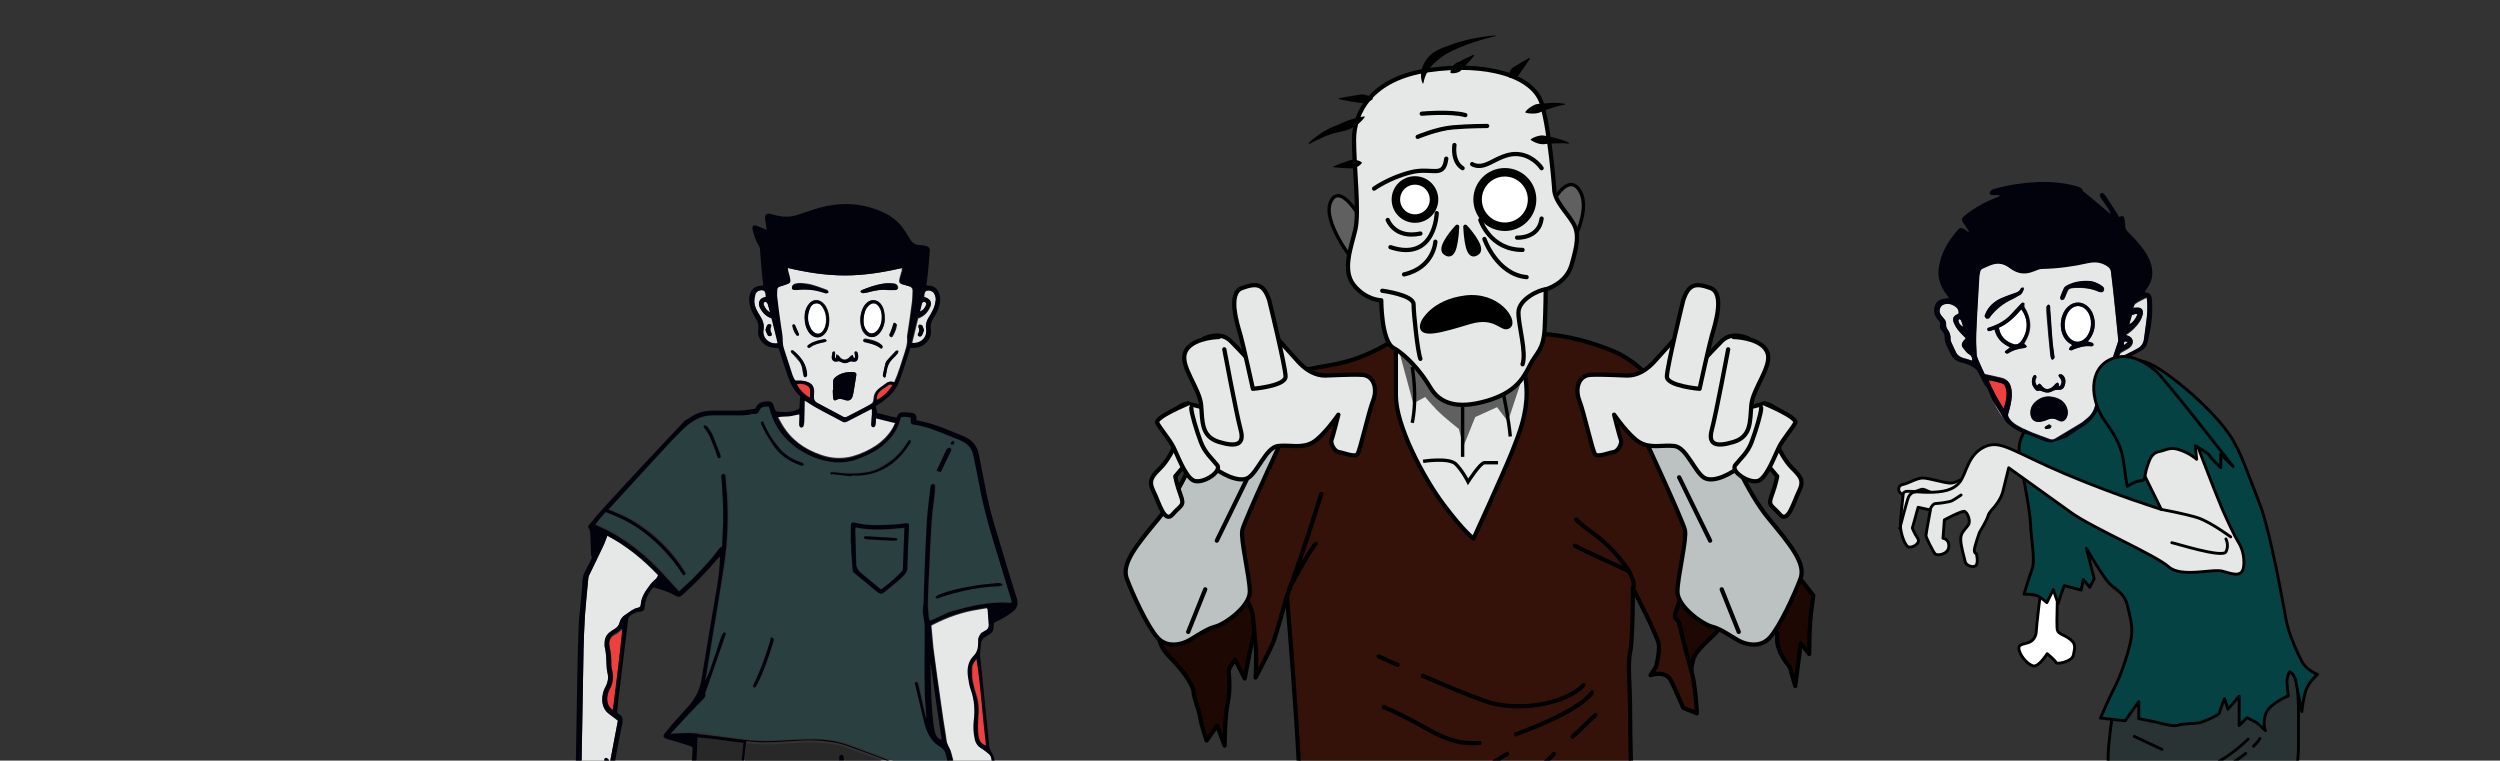 <?xml version="1.0" encoding="utf-8"?>
<!-- Generator: Adobe Illustrator 27.1.1, SVG Export Plug-In . SVG Version: 6.00 Build 0)  -->
<svg version="1.1" xmlns="http://www.w3.org/2000/svg" xmlns:xlink="http://www.w3.org/1999/xlink" x="0px" y="0px"
	 viewBox="0 0 734.3 223.4" style="enable-background:new 0 0 734.3 223.4;" xml:space="preserve">
<rect x="0" y="0" width="734.3" height="223.4" fill="#333333" stroke="none"/>
<style type="text/css">
	.st0{fill:#1E0804;stroke:#000000;stroke-width:1.248;stroke-linecap:round;stroke-linejoin:round;stroke-miterlimit:10;}
	.st1{fill:#351209;stroke:#000000;stroke-width:1.248;stroke-linecap:round;stroke-linejoin:round;stroke-miterlimit:10;}
	.st2{fill:none;stroke:#000000;stroke-width:1.248;stroke-linecap:round;stroke-linejoin:round;stroke-miterlimit:10;}
	.st3{fill:#E6E8E8;stroke:#000000;stroke-width:1.248;stroke-linecap:round;stroke-linejoin:round;stroke-miterlimit:10;}
	.st4{fill:#606060;}
	.st5{fill:none;stroke:#000000;stroke-miterlimit:10;}
	.st6{fill:#606060;stroke:#000000;stroke-miterlimit:10;}
	.st7{fill:#FFFFFF;stroke:#000000;stroke-width:2.497;stroke-linecap:round;stroke-linejoin:round;stroke-miterlimit:10;}
	.st8{stroke:#000000;stroke-width:1.248;stroke-linecap:round;stroke-linejoin:round;stroke-miterlimit:10;}
	.st9{fill:#BCC1C1;stroke:#000000;stroke-width:1.248;stroke-linecap:round;stroke-linejoin:round;stroke-miterlimit:10;}
	.st10{opacity:0.3;}
	.st11{fill:#FFFFFF;stroke:#000000;stroke-width:0.855;stroke-linecap:round;stroke-linejoin:round;stroke-miterlimit:10;}
	.st12{fill:#1A2E35;stroke:#1A2E35;stroke-width:0.855;stroke-linecap:round;stroke-linejoin:round;stroke-miterlimit:10;}
	.st13{fill:#BFBFBF;stroke:#1A2E35;stroke-width:0.855;stroke-linecap:round;stroke-linejoin:round;stroke-miterlimit:10;}
	.st14{fill:none;stroke:#1A2E35;stroke-width:0.855;stroke-linecap:round;stroke-linejoin:round;stroke-miterlimit:10;}
	.st15{fill:#FFFFFF;stroke:#1A2E35;stroke-width:0.855;stroke-linecap:round;stroke-linejoin:round;stroke-miterlimit:10;}
	.st16{fill:#2A3333;stroke:#000000;stroke-width:0.855;stroke-linecap:round;stroke-linejoin:round;stroke-miterlimit:10;}
	.st17{fill:none;stroke:#000000;stroke-width:0.855;stroke-linecap:round;stroke-linejoin:round;stroke-miterlimit:10;}
	.st18{fill:#044244;stroke:#000000;stroke-width:0.855;stroke-linecap:round;stroke-linejoin:round;stroke-miterlimit:10;}
	.st19{fill:#E6E8E8;stroke:#000000;stroke-width:0.855;stroke-linecap:round;stroke-linejoin:round;stroke-miterlimit:10;}
	.st20{fill:#EF3F3F;}
	.st21{fill:#E6E8E8;}
	.st22{fill:#FFFFFF;}
	.st23{fill:#02020C;}
	.st24{fill:#282828;}
	.st25{fill:#2A3F3F;}
</style>
<g id="Слой_4">
	<g>
		<g>
			<path class="st0" d="M340.9,180.9c0,0-2.8,6.6,2.5,11.9c5.3,5.3,7.2,9.1,7.2,10.6s1.6,5,1.9,7.2c0.3,2.2,1.9,6.9,1.9,6.9l3.1-4.4
				l2.2,5.9c0,0,0-8.1,0.9-12.5c0.9-4.4,0.3-8.4,0.3-9.4s1.9-3.4,1.9-3.4l2.8,5.6c0,0,2.2-12.5,3.1-14c0.9-1.6,5.6-9.4,3.4-14
				c-2.2-4.7-18.4-11.2-24-8.1C342.5,166.3,340.9,180.9,340.9,180.9z"/>
			<path class="st0" d="M497,203.4c0,0-1.2-8.1,1.2-11.5c2.5-3.4,6.2-5.9,6.9-7.5c0.6-1.6,7.2-10,7.2-10s1.6,2.2,4.1,5
				s5.9,4.1,5.6,8.1s3.7,8.4,3.7,8.4l1.6,5.6l1.6-12.5l2.5,3.1c0,0,0-6.2,0.3-9.7c0.3-3.4,0.9-7.5,0.9-7.5s-7.5-9.4-7.8-10.3
				c-0.3-0.9-24.7,3.1-26.5,3.1c-1.9,0-8.4,5.3-9.4,7.2s-0.6,4.1,0.6,9.4c1.2,5.3,1.9,9.1,2.2,10.9"/>
			<g>
				<path class="st1" d="M412.8,97c0,0-4,4.4-13.6,8s-15.6,2-23.2,6.8c-7.6,4.8-9.6,15.6-11.2,18.4c-1.6,2.8-16.4,27.6-16.4,27.6
					s9.2,8.4,13.6,13.2c4.4,4.8,5.6,7.2,6,10c0.4,2.8,0.4,5.6,0.8,8.4c0.4,2.8,0,9.6,0,9.6s4.4-8.4,5.2-10.4s4-13.6,4-13.6
					s6,69.7,3.6,77.3s-6.4,17.2-10,20.4c-3.6,3.2-2,3.2-0.4,4.8s1.6,2.8,1.6,4.8c0,2-0.8,6-1.2,7.6c-0.4,1.6,0,10.8,0,10.8l0.4,8
					l0.8,8c0,0,4-10,4.8-11.2c0.8-1.2,5.6-6.4,5.6-6.4s0-5.2,0-8c0-2.8-0.8-3.2,4.4-5.2c5.2-2,6.8-2.4,6.8-2.4s2.4-0.4,3.6-3.2
					c1.2-2.8,6.4-6.4,7.6-7.2c1.2-0.8,6.8-2.8,8.4-4.8c1.6-2,1.6,3.6,1.6,6s-2.8,19.2-2.8,19.2l2.8-3.6c0,0,4.8-6.4,6.8-7.6
					c2-1.2,5.6,0,5.6-3.2s-2-6.4-1.2-8.4c0.8-2,3.6-3.2,4.8-4.8c1.2-1.6-1.2,4.4,2.4-2c3.6-6.4,7.6-7.2,8.8-8.4
					c1.2-1.2,6.4-1.6,6.4-1.6s-2.8,9.6-4.4,12.4c-1.6,2.8-5.2,12-5.2,12v8.8c0,0,5.6-7.2,6.8-8.4c1.2-1.2,5.6-1.6,5.6-1.6
					s2.8-4.8,2.8-6.8c0-2-1.2-8.8-1.2-8.8s3.2,3.2,3.6,4.8c0.4,1.6,0.4,4.4,0.8,6.4c0.4,2,0.8,6.4,2,4.8c1.2-1.6,5.2-6,5.2-6
					s-1.2-3.6-1.2-4.8c0-1.2,0-5.2,2.4-6.8c2.4-1.6,3.2,2,4,5.6c0.8,3.6,3.6,8.8,3.6,11.6c0,2.8,0,10.8,0,10.8s2.8-4.8,4-4.8
					c1.2,0,3.2-0.4,4.4,1.2c1.2,1.6,6,7.6,6,7.6s-2.4-7.2-4.4-11.6c-2-4.4-4-8-4-10.8c0-2.8,0-5.6,0-9.2c0-3.6-1.2-39.2-1.2-49.6
					c0-10.4-0.8-15.6,0-19.2s0.8-18.8,0.8-18.8s7.2,14,7.6,16.4c0.4,2.4-0.8,6.8-0.8,6.8l-1.6,2.4c0,0,4.4-1.6,6,1.6
					c1.6,3.2,3.6,8,3.6,8l4,1.6c0,0-0.4-8.4-1.6-12.4c-1.2-4-3.2-12.4-3.6-14c-0.4-1.6-2-0.8-0.8-4c1.2-3.2,1.2-4.8,3.2-7.2
					c2-2.4,7.2-39.6,7.2-39.6s-8.8-7.2-13.2-14.4c-4.4-7.2-9.6-12.4-16.8-15.2c-7.2-2.8-14.8-4.8-24.4-4.8c-9.6,0-34,0-34,0"/>
				<g>
					<path class="st2" d="M378,175.1c0,0,3.8-10.4,5.7-16.3c1.9-5.9,4.1-12.8,4.4-13.7"/>
					<path class="st2" d="M479.7,172.7c0,0,1.4-2.1-3.9-8.6c-5.3-6.6-10.9-9.1-12.8-11.5"/>
					<path class="st2" d="M417.9,198.5c6.2,2.7,13.3,5.6,18.2,7.4c10.6,3.7,24.7,0.3,29-4.7"/>
					<path class="st2" d="M404.9,192.8c0,0,2.2,1,5.6,2.5"/>
					<path class="st2" d="M434.6,218.2c-10.7,0.9-15.3-5.3-28.2-10.5"/>
					<path class="st2" d="M467.6,203.4c0,0-2.5,5-22.2,12.2c0,0-0.1,0-0.1,0.1"/>
					<path class="st2" d="M416.8,251.7c-2.7,1.7-4.7,3.2-5.4,3.9"/>
					<path class="st2" d="M456.4,221.5c-7,6.6-14.7,13.9-16,15c-1.4,1.2-9.5,6.2-16.8,10.8"/>
					<path class="st2" d="M468.6,210c0,0-2.8,2.7-6.7,6.4"/>
					<path class="st2" d="M400.2,232.4c5.2,1.8,11.1,3.6,14.1,3.4c6.2-0.3,28.4-14.4,28.4-14.4"/>
					<path class="st2" d="M389.6,228.4c0,0,1.9,0.8,4.7,1.9"/>
					<path class="st2" d="M478.5,167.8c0,0-15-6.9-15.9-7.5"/>
					<path class="st2" d="M378.7,172.8c0,0,5.9-11.2,7.8-13.1"/>
				</g>
			</g>
			<g>
				<path class="st3" d="M410,99.4c0,0,0,8,0,16.8s8,24,14,32c6,8,8.8,10,8.8,10s8.8-19.2,11.2-25.2c2.4-6,4.4-11.2,4.4-17.6
					c0-6.4-2.8-18.4-2.8-18.4s-8,4-18,3.6c-10-0.4-18-3.2-18-3.2L410,99.4z"/>
				<path class="st4" d="M410.9,103l4.2,15.5l3.5-1.9c0,0,1.3,1.6,3.5,3.9c2.3,2.3,6.4,5.5,6.4,5.5l1.3,5.2l3.5-8.7l6.4-2.9l3.2,4.2
					l4.8-14.5l-4.2-6.1l-35.1-4.8L410.9,103z"/>
				<path class="st5" d="M414.8,107.8c0,0,1.6,8.8,0,16.4"/>
				<path class="st5" d="M441.6,115.8c0,0,1.6,7.6,2,12.4"/>
				<path class="st5" d="M429.6,119.4c0,1.2,0,14.8,0,14.8"/>
				<path class="st5" d="M418,135.5c0,0,7.6-1.2,9.6,0.8c2,2,3.6,5.2,3.6,5.2s3.6-5.6,4.8-5.6c1.2,0,4,0,4,0"/>
			</g>
			<g>
				<path class="st6" d="M398.4,62.2c0,0-5.2-8.4-7.6-2.8c-2.4,5.6,6.4,16.8,6.4,16.8S399.2,68.2,398.4,62.2z"/>
				<path class="st6" d="M456.5,58.6c0,0,4.4-8,7.6-2.4c3.2,5.6-2.4,15.2-2.4,15.2S455.6,60.2,456.5,58.6z"/>
				<path class="st3" d="M456.5,55.4c0,0-1.2-16.4-3.6-24.8c-2.4-8.4-16.4-12.4-33.2-10c-16.8,2.4-22,12.4-22,20.4
					c0,8,1.6,21.2,0.4,26.4c-1.2,5.2-4,12-0.4,16.4c3.6,4.4,8,4.4,8,4.4s0,12,3.6,14c3.6,2,8,6.8,10.8,11.6c2.8,4.8,8,6.4,16.4,4
					c8.4-2.4,10.8-6.4,12.8-10.4c2-4,4-4.4,4.4-10.8C454,90.2,454,85,454,85s6-1.6,7.6-7.2c1.6-5.6,2.4-9.2,0.4-12.4
					C460.1,62.2,456.5,59,456.5,55.4z"/>
				<path class="st7" d="M421.2,58.6c0,3.1-2.5,5.6-5.6,5.6c-3.1,0-5.6-2.5-5.6-5.6c0-3.1,2.5-5.6,5.6-5.6
					C418.7,53,421.2,55.5,421.2,58.6z"/>
				<circle class="st7" cx="442" cy="58.6" r="8"/>
				<path class="st8" d="M428,66.6c0,0-5.6,6-3.6,7.6C426.4,75.8,427.6,73.8,428,66.6z"/>
				<path class="st8" d="M430.4,66.6c0,0,5.6,6,3.6,7.6C432,75.8,430.8,73.8,430.4,66.6z"/>
				<path class="st2" d="M422,62.6c0,0-0.4,14.4-13.6,10"/>
				<path class="st2" d="M434.8,64.6c0,0,2.8,8.8,12.4,8.8"/>
				<path class="st2" d="M421.6,71c0,0-0.4,7.6-9.2,9.6"/>
				<path class="st2" d="M432.4,48.2c0,0,1.6,1.2,4.4,0c2.8-1.2,6-3.6,10-2.8c4,0.8,6,4,6,4"/>
				<path class="st2" d="M427.2,42.6c0,0-0.8,4.8,2.4,6.8"/>
				<path class="st2" d="M445.6,69.8c0,0,6.4,0.4,7.2-5.6"/>
				<path class="st2" d="M407.6,64.6c0,0,2,5.6,9.6,4"/>
				<path class="st2" d="M406,85.4c0,0,9.2,1.2,9.2,4c0,2.8,1.2,14,2,16"/>
				<path class="st8" d="M418,94.6c0,0,2.8-6,12.4-7.2c9.6-1.2,14.8,6.8,12.8,8.4c-2,1.6-3.6-3.6-11.6-1.2
					C423.6,97,416,99.4,418,94.6z"/>
				<path class="st2" d="M454,85c-1.6,0-8,2.8-8,6.8c0,4,2.4,11.6,1.2,15.2"/>
				<path class="st2" d="M436,70.2c0,0,3.6,10.4,12.4,11.2"/>
				<path class="st2" d="M403.6,55.4c0,0,4.4-3.2,10.8-4.8s9.6,2,10.4-4"/>
				<path class="st2" d="M416.4,40.2c0,0,5.6-2.4,10.4-2.8c4.8-0.4,10-0.4,10-0.4"/>
				<path class="st2" d="M417.6,33.4c0,0,8.4-0.8,12.8,0.4"/>
				<path d="M449.6,40.9c1-0.7,1.9-0.9,2.9-1.1c1-0.1,1.9,0.2,2.9,0.4c0.9,0.2,1.9,0.4,2.8,0.7c0.9,0.3,1.9,0.6,2.7,1.1l-0.1,0.2
					c-0.9-0.1-1.9-0.2-2.8-0.1c-0.9,0-1.9,0-2.8,0.1c-0.9,0-1.9,0.3-2.8,0.1c-0.9-0.2-1.8-0.5-2.8-1.2V40.9z"/>
				<path d="M448,32.9c0.7-1,1.6-1.5,2.5-2c0.9-0.5,2-0.4,3-0.5c1-0.1,2-0.2,3.1-0.2c1,0,2,0.1,3.1,0.3v0.2c-1,0.2-1.9,0.4-2.9,0.7
					c-0.9,0.3-1.9,0.6-2.8,0.9c-0.9,0.3-1.8,0.9-2.8,1c-1,0.1-2,0.1-3.1-0.2L448,32.9z"/>
				<path d="M443.2,22.5c0-1,0.3-1.6,0.7-2.2c0.4-0.6,1.1-0.8,1.7-1.2c0.6-0.4,1.2-0.8,1.8-1.1c0.6-0.3,1.2-0.7,1.8-1l0.2,0.2
					c-0.4,0.6-0.8,1.2-1.2,1.8c-0.4,0.6-0.8,1.1-1.2,1.7c-0.4,0.5-0.7,1.3-1.3,1.6c-0.6,0.3-1.3,0.6-2.3,0.6L443.2,22.5z"/>
				<path d="M417.9,24.6c-1.1-2.3-0.4-5.2,1.2-7.3c0.8-1.1,1.8-1.9,3-2.5c1.1-0.6,2.2-1,3.4-1.4c2.2-0.9,4.5-1.5,6.8-2
					c2.3-0.5,4.6-0.8,7-1l0,0.2c-2.3,0.5-4.5,1.2-6.7,1.9c-2.2,0.7-4.3,1.6-6.4,2.6c-2.1,1-3.8,2.3-5.2,3.7
					c-1.4,1.4-2.5,3.3-2.9,5.6L417.9,24.6z"/>
				<path d="M426,21.3c0.1-1,0.6-1.6,1-2.2c0.5-0.6,1.2-0.8,1.9-1.1c0.6-0.4,1.3-0.7,1.9-1c0.7-0.3,1.3-0.6,2-0.9l0.2,0.2
					c-0.4,0.6-0.9,1.1-1.4,1.7c-0.5,0.5-1,1.1-1.5,1.6c-0.5,0.5-0.9,1.2-1.5,1.5c-0.7,0.3-1.4,0.5-2.4,0.4L426,21.3z"/>
				<path d="M403.2,29.1c-0.8,0.7-1.7,1-2.5,1.1c-0.8,0.2-1.7-0.1-2.5-0.2c-0.8-0.1-1.7-0.2-2.5-0.4c-0.8-0.2-1.7-0.3-2.5-0.5v-0.2
					c0.8-0.2,1.7-0.3,2.5-0.5c0.8-0.1,1.7-0.3,2.5-0.4c0.8-0.1,1.7-0.4,2.5-0.2c0.8,0.2,1.7,0.4,2.5,1.1V29.1z"/>
				<path d="M400.9,34.3c-0.9,1.4-2.2,2.4-3.6,3.2c-1.4,0.8-3.1,1.1-4.5,1.4c-1.4,0.3-2.8,0.8-4.2,1.4c-1.4,0.6-2.7,1.3-4.1,2
					l-0.2-0.2c1.1-1.1,2.3-2,3.6-2.9c1.3-0.9,2.7-1.6,4.2-2.2c1.5-0.5,2.7-1.3,4.1-1.7c1.4-0.5,2.8-0.9,4.5-1.1L400.9,34.3z"/>
				<path d="M400,47.9c-0.6,0.8-1.3,1.1-1.9,1.4c-0.7,0.3-1.4,0.1-2.1,0.1c-0.7,0-1.4,0-2.2-0.1c-0.7-0.1-1.4-0.1-2.2-0.2l0-0.2
					c0.7-0.3,1.4-0.5,2-0.8c0.7-0.2,1.4-0.5,2-0.7c0.7-0.2,1.3-0.6,2.1-0.5c0.7,0.1,1.5,0.2,2.3,0.8L400,47.9z"/>
			</g>
			<g>
				<path class="st9" d="M352.8,129.9c0,0-6.2,14.9-12.5,22.4c-6.2,7.5-10.9,13.1-9.4,17.5c1.6,4.4,6.2,14.4,9.1,17.5
					c2.8,3.1,6.9,1.9,8.4,1.2c1.6-0.6,5.6-3.7,8.4-4.4c2.8-0.6,10.3-5.9,10.3-10.3c0-4.4-2.8-15.3-2.2-18.1c0.6-2.8,12.8-29,12.8-29
					l-21.8-2.5L352.8,129.9z"/>
				<line class="st2" x1="366.5" y1="140.2" x2="357.4" y2="158.8"/>
				<line class="st2" x1="349" y1="185.6" x2="354" y2="173.1"/>
			</g>
			<g>
				<path class="st9" d="M507,129.9c0,0,6.2,14.9,12.5,22.4c6.2,7.5,10.9,13.1,9.4,17.5c-1.6,4.4-6.2,14.4-9.1,17.5
					c-2.8,3.1-6.9,1.9-8.4,1.2c-1.6-0.6-5.6-3.7-8.4-4.4c-2.8-0.6-10.3-5.9-10.3-10.3c0-4.4,2.8-15.3,2.2-18.1
					c-0.6-2.8-12.8-29-12.8-29l21.8-2.5L507,129.9z"/>
				<line class="st2" x1="493.2" y1="140.2" x2="502.3" y2="158.8"/>
				<line class="st2" x1="510.7" y1="185.6" x2="505.7" y2="173.1"/>
			</g>
			<g>
				<path class="st3" d="M368.1,107.2c0,0-3.6-4-6.6-7c-3-3-7.2-1-7.8-0.8c-0.6,0.2,2.4,8.4,3,8.9c0.6,0.4-1.4,7.6-1.4,8.9
					c0,1.2,1,2.8,0,2.8c-1,0-4.8-1.1-6.2-1.4c-1.5-0.3-3.6,1.6-4.4,2c-0.8,0.4,2.2,5.8,2.2,5.8s7,8.7,9.1,10.5
					c2,1.8,7.8,5.2,10.7,3.4c2.8-1.8,5.2-8.9,8.7-9.3s6.8,0.8,10.1-1c3.2-1.8,7.6-8.2,7.6-8.2s-1.6,6.4-2,7.4
					c-0.4,1,0.8,3.4,2.2,3.6c1.4,0.2,4.6,1.6,5.4,0.6c0.8-1,3.2-12.1,4.6-15.7c1.4-3.6,0.2-7.4-3.2-7.6c-3.4-0.2-9.5,0.2-10.7,0.2
					s-4.4,0-8.2-4.2c-3.8-4.2-8.4-9.3-8.4-9.3l-6.6,0.2L368.1,107.2z"/>
				<path class="st3" d="M372.8,88.2c0,0,4.8,19.6,4.8,22.4c0,2.8-9.6,3.6-9.6,3.6s-2.8-12.8-3.6-15.6c-0.8-2.8-4-12.4,0.4-14
					C369.2,83,371.2,83.4,372.8,88.2z"/>
				<path class="st3" d="M358,99c-2,0-8.8,0.8-10,4.8c-1.2,4,4.4,10.4,4.8,15.2c0.4,4.8,0,9.2,5.2,10.8c5.2,1.6,7.6,0.8,6.4-3.6
					c-1.2-4.4-4.8-23.6-4.8-23.6"/>
				<path class="st3" d="M344.8,131.5c0,0-1.6,3.6-4,6c-2.4,2.4-3.6,3.6-2,6.8c1.6,3.2,3.2,9.6,5.6,6.8s3.6-2.4,2.4-5.6
					c-1.2-3.2-1.6-5.6-1.6-5.6l4.4-5.2L344.8,131.5z"/>
				<path class="st3" d="M349,118.5c0,0-9.9,4.1-9.1,5.7s3.6,4.8,4.8,7.2c1.2,2.4,3.2,8,5.6,9.6c2.4,1.6,8.8-2.4,7.2-4.4
					c-1.6-2-3.6-3.6-4.8-6.8c-1.2-3.2-2.8-8.4-2.8-10"/>
			</g>
			<g>
				<path class="st3" d="M499.1,107.2c0,0,3.6-4,6.6-7c3-3,7.2-1,7.8-0.8c0.6,0.2-2.4,8.4-3,8.9c-0.6,0.4,1.4,7.6,1.4,8.9
					c0,1.2-1,2.8,0,2.8s4.8-1.1,6.2-1.4c1.5-0.3,3.6,1.6,4.4,2c0.8,0.4-2.2,5.8-2.2,5.8s-7,8.7-9.1,10.5c-2,1.8-7.8,5.2-10.7,3.4
					c-2.8-1.8-5.2-8.9-8.7-9.3c-3.4-0.4-6.8,0.8-10.1-1c-3.2-1.8-7.6-8.2-7.6-8.2s1.6,6.4,2,7.4c0.4,1-0.8,3.4-2.2,3.6
					c-1.4,0.2-4.6,1.6-5.4,0.6c-0.8-1-3.2-12.1-4.6-15.7c-1.4-3.6-0.2-7.4,3.2-7.6c3.4-0.2,9.5,0.2,10.7,0.2s4.4,0,8.2-4.2
					c3.8-4.2,8.4-9.3,8.4-9.3l6.6,0.2L499.1,107.2z"/>
				<path class="st3" d="M494.4,88.2c0,0-4.8,19.6-4.8,22.4c0,2.8,9.6,3.6,9.6,3.6s2.8-12.8,3.6-15.6c0.8-2.8,4-12.4-0.4-14
					C498,83,496,83.4,494.4,88.2z"/>
				<path class="st3" d="M509.2,99c2,0,8.8,0.8,10,4.8c1.2,4-4.4,10.4-4.8,15.2c-0.4,4.8,0,9.2-5.2,10.8c-5.2,1.6-7.6,0.8-6.4-3.6
					c1.2-4.4,4.8-23.6,4.8-23.6"/>
				<path class="st3" d="M522.4,131.5c0,0,1.6,3.6,4,6c2.4,2.4,3.6,3.6,2,6.8c-1.6,3.2-3.2,9.6-5.6,6.8c-2.4-2.8-3.6-2.4-2.4-5.6
					c1.2-3.2,1.6-5.6,1.6-5.6l-4.4-5.2L522.4,131.5z"/>
				<path class="st3" d="M518.2,118.5c0,0,9.9,4.1,9.1,5.7c-0.8,1.6-3.6,4.8-4.8,7.2c-1.2,2.4-3.2,8-5.6,9.6
					c-2.4,1.6-8.8-2.4-7.2-4.4c1.6-2,3.6-3.6,4.8-6.8c1.2-3.2,2.8-8.4,2.8-10"/>
			</g>
		</g>
	</g>
</g>
<g id="Слой_5">
	<g>
		<ellipse class="st10" cx="643.4" cy="364.7" rx="53" ry="9"/>
		<g>
			<path class="st11" d="M599.5,172.7c0,0-1.4,11.4-1.4,12.6c0,1.2-0.6,2.8-2.2,3.4c-1.6,0.6-3.4,0.4-2.8,2.4c0.6,2,2.6,4.1,4.1,4.5
				c1.6,0.4,4.1-3.6,4.1-3.6s2.4,2,2.6,2.6c0.2,0.6,4.7-0.2,5.1-2.2c0.4-2,0.8-3.2-0.8-4.5c-1.6-1.4-3.6-1.6-3.9-2.8
				c-0.4-1.2,0.2-14.6,0.2-14.6l-4.7-1l-0.2,2.2L599.5,172.7z"/>
			<g>
				<path class="st12" d="M669.5,315c0,0,1.6,2.8,3,3.7c1.4,1,2.2,1.6,4.1,1.6c2,0,4.3,0,5.1-0.8c0.8-0.8,1.6,0,1,0.4
					c-0.6,0.4-1.8,1.4-2.4,3.4c-0.6,2-0.6,5.3-0.6,5.3h-2.2c0,0,0,3.4,0,3.9c0,0.6,1.4,2.2,1.6,3.6c0.2,1.4,1.2,2,0.2,1.4
					c-1-0.6-5.7-5.9-7.5-6.1c-1.8-0.2-3.9-0.8-3.9-0.8s-4.3-12-6.7-16.6c-2.4-4.5-4.5-9.5-4.5-9.5s4.9-0.6,5.5-0.4
					c0.6,0.2,3.6,4.3,3.6,4.3L669.5,315z"/>
				<g>
					<path class="st13" d="M641.3,271c0,0-1,9.5-0.6,12.2c0.4,2.8,3.6,5.3,4.5,6.9c1,1.6,2.6,5.9,4.5,10.7c2,4.7,15,39.7,15.4,40.6
						c0.4,1-2,3.2-1.8,4.9c0.2,1.8,0.8,2.4,0.2,3.9c-0.6,1.6-3,7.1-5.3,9.3c-2.4,2.2-6.5,3.7-6.7,6.3c-0.2,2.6,2.6,3.6,4.3,4.1
						c1.8,0.6,6.3,0.8,7.5-1.2c1.2-2,1-2.4,1.6-3c0.6-0.6,1.6-1.4,1.6,0.2c0,1.6-0.6,3.2,0.6,3.7c1.2,0.6,3.9,0.4,4.7-0.2
						c0.8-0.6,1.6-1.6,1.6-1.6s1.6,1.4,3.7,1.2c2.2-0.2,3-2.8,3-2.8s0.8,2.2,3.6,0.8c2.8-1.4,2-4.1,2-4.1l-0.6,1
						c0,0,3.9,0.8,3.7-2.4s-5.7-4.5-5.7-4.5s-2.8-3.6-4.3-6.3c-1.6-2.8-3.2-6.1-3.2-6.1s0.6-1.4,0-3c-0.6-1.6-2.8-3.7-2.8-3.7
						s-5.7-23.3-7.7-27c-2-3.7-4.1-9.1-4.1-9.1s-2.4-8.7-2.2-12c0.2-3.4,1-4.3-0.6-6.1c-1.6-1.8-2.8-3.4-3.4-4.5
						c-0.6-1.2-1.4-2.4-2.2-3.7s-2-3-3-3.7c-1-0.8-2.2-2.2-4.1-2.4c-2-0.2-4.5,0.6-4.7,2.4"/>
					<g>
						<path class="st14" d="M663.2,364.5c0,0-4.3-3-7.3-1.6c-3,1.4-1.4,2,2.4,2.6C662,366.1,663.8,367.7,663.2,364.5z"/>
						<path class="st14" d="M671.3,365.7c0,0-4.9,0.4-3.4,1.2C669.5,367.7,673.1,367.3,671.3,365.7z"/>
						<path class="st14" d="M677.8,365.1c0,0.5-0.8,1-1.9,1s-1.9-0.4-1.9-1c0-0.5,0.8-1,1.9-1S677.8,364.6,677.8,365.1z"/>
						<path class="st14" d="M681,364.5c0,0.4,0.8,0.8,1.7,0.8c0.9,0,1.7-0.4,1.7-0.8c0-0.4-0.8-0.8-1.7-0.8
							C681.7,363.7,681,364.1,681,364.5z"/>
						<path class="st14" d="M685.3,361.1c0,0.3,0.4,0.5,0.8,0.5s0.8-0.2,0.8-0.5c0-0.3-0.4-0.5-0.8-0.5S685.3,360.8,685.3,361.1z"/>
						<line class="st14" x1="673.5" y1="368.1" x2="672.3" y2="363.1"/>
						<line class="st14" x1="680.2" y1="366.5" x2="678.8" y2="362.3"/>
						<path class="st14" d="M665,358c0,0,6.7-0.4,9.7,0.4"/>
						<path class="st14" d="M671.9,355.6c0,0,5.1-0.4,7.9,0.8"/>
					</g>
				</g>
				<polygon class="st15" points="619.5,251.6 622.3,264 629.5,259.6 633.4,238.1 624.9,241.6 				"/>
				<g>
					<path class="st13" d="M607.2,324.5c0,0-0.4,6.9-1.8,10.1s-4.5,6.7-4.5,9.5c0,2.8,1.2,4.5,1.4,6.1c0.2,1.6-2.2,9.9-3,11.8
						c-0.8,2-2,4.9-1,6.3c1,1.4,1.6,2.2,2.6,1.4c1-0.8,1-2,1-2s0.4,1.8,1.4,1.8s3-1.8,3-1.8s0,1.6,1.4,1.6s3.4-2.2,3.4-2.2
						s1,3.2,3,2.6c2-0.6,2.6-2.2,2.6-2.2s2.6,1.8,4.3,1.8s3.9-1,3.7-3.6s-6.9-4.5-6.9-4.5s-1.2-4.1-2.6-7.1c-1.4-3-2.2-6.7-2.2-8.3
						c0-1.6-0.2-8.5-0.2-10.1c0-1.6,3.4-10.9,3.4-10.9s3.7-14,3-17s-7.5-3.9-9.3,1.6C608,315,607.2,324.5,607.2,324.5z"/>
					<g>
						<path class="st14" d="M623,364.9c0,0-0.6-2-4.1-1c-3.6,1-2.4,1.2-0.4,2.2C620.4,367.1,624.1,366.3,623,364.9z"/>
						<path class="st14" d="M615.1,365.9c0,0-4.9,0.4-3.2,1.2s3.4,0,3.4,0"/>
						<path class="st14" d="M609.5,365.7c0,0-2.6-1.2-2,0.2C608.2,367.3,610.5,366.3,609.5,365.7z"/>
						<path class="st14" d="M605.2,365.5c0,0-3.9-0.8-2.6,0.6c1.4,1.4,3-0.8,2.6-1.4"/>
						<path class="st14" d="M600.9,365.3c-0.5-0.4-3.2,1-2,1.6C600.1,367.5,602.4,366.5,600.9,365.3z"/>
						<line class="st14" x1="616.4" y1="367.5" x2="613.7" y2="362.5"/>
						<line class="st14" x1="610.9" y1="367.1" x2="610.3" y2="363.3"/>
						<line class="st14" x1="606.2" y1="367.7" x2="606" y2="364.1"/>
					</g>
				</g>
				<path class="st16" d="M620.6,209c0,0-1.4,9.3-1.4,13c0,3.7-1,18.4-1,21.1c0,2.8,0,4.5,0,6.5c0,2,0,5.9,0,5.9s1.6-1.2,3.7-3.4
					c2.2-2.2,6.3-5.5,6.9-6.5c0.6-1,2.8-3,2.8-3s-10.1,19.9-10.7,20.9c-0.6,1,0,2.4,0,2.4s3.4,9.3,3,10.1c-0.4,0.8-2.4,4.1-1.8,5.3
					c0.6,1.2,1,2.4,1,2.4s-2.2-2-3.4-0.2c-1.2,1.8-1.2,4.7-1.2,4.7s-3.9,3-6.1,7.3c-2.2,4.3-5.1,9.5-5.1,10.9s0.6,2.2-0.4,7.9
					c-1,5.7-0.6,17.8-1.6,20.1c-1,2.4,0.2-1,1.8-3.7c1.6-2.8,3-3.9,3.4-6.9c0.4-3,3.2-9.5,3.2-9.5s-0.4,4.7-0.4,7.7
					c0,3-1,5.5-1.4,7.1c-0.4,1.6-0.4,3.2,0,4.1c0.4,1,1.4,3,1.6,4.1c0.2,1.2,0.2,4.1,0.2,3.6c0-0.6,2.8-2.4,3.9-1
					c1.2,1.4,3,4.1,3,4.1s0.2,2.8,0.2,2.2c0-0.6,0.2-4.1,1-6.9s2-2.8,1.4-3.7c-0.6-1-4.1-4.3-4.9-6.3c-0.8-2-2-0.8-0.6-3.2
					c1.4-2.4,1.2-2,2.8-4.9c1.6-3,2.2-3.4,2.8-4.7c0.6-1.4,1.6,1.4,1.6,1.4s0,4.3,0,5.1c0,0.8,2.4,4.5,2.4,4.5s0.2-1.6,0.2-6.5
					s-1-3.9,0-8.7c1-4.7,2-7.1,2.8-10.1c0.8-3,4.5-8.9,5.9-14c1.4-5.1,1.4-8.1,1.4-12.8c0-4.7-0.2-9.7,0-12.8
					c0.2-3.2,1.4-16,1.6-20.1c0.2-4.1,1.6-11.2,1.6-12.4c0-1.2,0-2.8,0-2.8s3.7,1.4,5.7,6.5c2,5.1,1.6,11.4,0.4,13.8
					c-1.2,2.4-5.3,18-5.5,21.1c-0.2,3.2-0.6,5.3-0.6,5.3s2.8-1,4.1-0.6c1.4,0.4,2.6,0,3.4,1.8c0.8,1.8,1.6,4.7,1.6,4.7
					s2.2-1.8,3.2-0.6c1,1.2,2.2,2,2.6,2.8c0.4,0.8,0.4-0.2,0.4,1.6s0,4.3,0,5.5c0,1.2,1.8,2.2,1.6,2.8c-0.2,0.6-2.4,2-2.8,2.6
					c-0.4,0.6,0.6-1.2-2.2,1.6c-2.8,2.8-2.6,4.1-5.1,4.3c-2.6,0.2-3.7-0.4-3.6,0.2c0.2,0.6,5.5,6.9,6.7,10.9
					c1.2,3.9,3.4,8.1,3.4,10.1c0,2,3.9-1.8,4.5-2.4c0.6-0.6,2.2-3.2,2.8-3.6s1.8-0.2,1.8-1c0-0.8,0.4-4.1,0.6-5.1
					c0.2-1,2,0.4,2.4,1.6c0.4,1.2,1.4,0.8,2,2.2c0.6,1.4,2.8,3.6,2.8,3.6s-4.1-8.3-5.5-13.2c-1.4-4.9-1.8-14.2-1.2-15.8
					c0.6-1.6-3.2-1.8-3.2-1.8s2-2.4,1.2-3.9c-0.8-1.6-3.7-1.2-4.5-2.6c-0.8-1.4-2.8-4.9-2.8-4.9s3.6-3.4,12.2-24.9
					s7.9-26.8,7.9-35.7c0-8.9,0.5-20-5.3-23.6c-5.7-3.6-5.8,11.3-13.3,11.3s-22.3-0.4-26.2-0.4c-3.9,0-3.7,0.2-5.5,1.2
					C622.6,203.7,620.6,209,620.6,209z"/>
				<line class="st17" x1="626.9" y1="216.3" x2="635" y2="220.1"/>
				<path class="st17" d="M661.9,219.2c0.7-0.7,1.4-1.5,1.9-2.3"/>
				<path class="st17" d="M649,227.6c0,0,5.8-2.4,10.6-6.3"/>
				<path class="st17" d="M660.3,217.1c0,0-4.1,4.1-8.5,6.5"/>
				<path class="st12" d="M631.6,242.8c0,0-1.2,2.8-1.2,6.7c0,3.9,1,8.3,0.2,8.9c-0.8,0.6-1.6,0-1.2,2.4c0.4,2.4,1.2,5.1,1.2,5.1
					s-1.6-0.6-2.2-0.6c-0.6,0-2.2,1.4-2.2,1.4l-0.4,2.8c0,0-2.8-3.2-3.6-2.2c-0.8,1-0.8,2.2-1.4,2.8c-0.6,0.6-1.4,4.9-1.4,4.9
					s-0.6-5.1-0.6-6.1c0-1,0.8-4.7,0.8-4.7L631.6,242.8z"/>
				<path class="st12" d="M630.9,243.6c0,0-2.8,2.2-6.1,3.6c-3.4,1.4-7.3,2-7.3,2l-0.2,2.4c0,0-0.8,1-1.6,1.2c-0.8,0.2-2,1.2-2,1.2
					l-0.6,2.4l2.8,2.2l1.4,3.6l1.6-4.7l0.2-2.2L630.9,243.6z"/>
				<path class="st17" d="M623.2,283.8c0,0,2.4,3,3,4.3"/>
				<path class="st17" d="M618.6,288.3c0,0,1,5.9,2,9.3"/>
			</g>
			<path class="st18" d="M597.3,123.3c0,0-4.8,4.4-4.2,9.4c0.6,5,3.1,16.3,3.3,21.1c0.2,4.8,1.5,10.9,0.4,13.6
				c-1,2.7-2.3,7.1-2.3,7.1s3.1,0,4.2,0.6c1,0.6,2.5,1.9,2.5,1.9l1.9-3.8c0,0,1.5,4.6,1.5,4c0-0.6,1.7-5.2,1.7-5.2l5,1.3l0.6-3.1
				l1.9,2.3l1.3-2.5l-2.3-9c0,0,5,8.8,7.1,10.7c2.1,1.9,4.2,2.7,5,6.3c0.8,3.6,1.9,6.3,0.8,10.9s-2.9,9.8-4.6,13
				c-1.5,2.9-3.7,8-4.1,8.9c0,0.1-0.1,0.1-0.1,0.1l7.3,0.8l4-5.6v5c0,0,0.6,0,5,1c4.4,1,5.2,1.3,6.9,0.8c1.7-0.4,4.8-0.4,5.9-0.6
				c1-0.2,5.9-2.3,5.9-2.9s1.5-4.2,1.5-4.2l1,3.1l3.3-3.8c0,0,0,4,0,5s0,3.6,0,3.6l2.3-2.3l2.9,1.5l2.5,2.3c0,0-1-2.3,0.2-5.2
				c1.3-2.9,6.5-5,6.5-5s-0.4-3.6-0.4-4.2c0-0.6,0.4-2.1,0.4-2.1l0.4-0.8c0,0,1.5,0.6,1.9,3.1s1.7,8.6,1.7,8.6s0.4-4.2,1.3-6.5
				c0.8-2.3,3.3-4.4,3.3-4.4s-3.3-1.3-4.6-3.8c-1.3-2.5-3.8-7.9-4.6-12.1c-0.8-4.2-4.6-26.1-7.9-34.5c-3.3-8.4-5.6-15.5-8.8-20.1
				c-3.1-4.6-10.7-12.5-19.9-18.8c-9.2-6.3-15-1.9-17.6,2.3c-2.5,4.2-3.1,8.6-5.4,10.2C609.7,122.9,602.1,118.5,597.3,123.3z"/>
			<g>
				<path class="st19" d="M578.3,139.6c0,0-3.6,2.3-5.4,2.3s-6.3-1.5-8.1-1.5c-1.9,0-4,1.5-5.9,1.9c-1.9,0.4-1.3,2.7,0,2.9
					c1.3,0.2,4.8-1.3,5.6-1.5c0.8-0.2,3.8,1.7,4.4,1.7c0.6,0,1.9,0.2,4.4-0.4C575.8,144.4,578.3,139.6,578.3,139.6z"/>
				<path class="st19" d="M628.1,136l6.7,13.6c0,0-12.5-3.8-28.2-10.4c-15.7-6.7-19-10.2-23.8-7.9c-4.8,2.3-5.2,7.7-7.1,10.2
					c-1.9,2.5-5,3.1-9.4,3.1c-4.4,0-7.1-1-7.3,0.6c-0.2,1.7-0.8,7.1-0.8,9.2s1.3,6.1,2.5,6.3c1.3,0.2,3.6-1.3,2.5-2.7
					c-1-1.5-1.5-2.9-1.5-2.9l1.7-6.1l3.6,0.8c0,0-1.3,6.9-1.3,7.5c0,0.6,2.1,4.8,2.7,5.4c0.6,0.6,3.8,0.2,4-2.1
					c0.2-2.3-1.7-2.5-1.7-2.5l0.4-5.4c0,0,5-2.7,5.9-2.5c0.8,0.2,2.1,2.9,1,4.2c-1,1.3-2.1,2.1-2.1,4c0,1.9,1,5.2,1.3,6.5
					c0.2,1.3,2.7,2.1,3.3,1c0.6-1,0-3.3,0-3.3s-0.6,0-0.6-1c0-1,1.5-5.2,1.5-5.2s2.3-3.8,2.5-4.8c0.2-1,1.7-2.5,1.7-2.5
					s2.1-2.3,2.7-4.8c0.6-2.5,1.7-6.9,1.7-6.9s12.3,8.8,18.4,13.2c6.1,4.4,24.9,12.5,28.6,15.9c3.8,3.3,13,0.4,15.9,1.3
					c2.9,0.8,5.6,1.9,6.1-1.3c0.4-3.1-0.6-5.9-1.7-7.5c-1-1.7-2.9-5.6-4.8-10c-1.9-4.4-8.6-22.1-8.6-22.1s-9.4-0.8-13.2,2.3
					C626.8,132.1,628.1,136,628.1,136z"/>
				<path class="st17" d="M558,155.2c0,0,2.2-8.5,2.6-9.3c0.4-0.8,1.2-1.4,2-1.4"/>
				<path class="st17" d="M566.8,149.8c0,0,0.8-1.9,1.7-1.9c0.8,0,4-0.4,4.8-0.8s2.7-1.7,2.7-1.7"/>
				<path class="st17" d="M634.7,149.6c0,0,7.1,1.3,10.9,2.5c3.8,1.3,9.6,5.6,9.6,5.6"/>
				<path class="st17" d="M637.9,159.4c0.6,0,14.8,4.6,15.9,2.7c1-1.9,0-3.8,0-3.8"/>
			</g>
		</g>
	</g>
	<g id="Слой_15">
		<g>
			<g>
				<path class="st20" d="M589.1,113.9c-0.2-0.6-0.4-1.2-1.1-1.3c-1.3-0.4-2.6-0.7-3.9-0.9c1.2,2.9,2.7,5.6,4.4,8.3
					C589.2,118,589.7,116,589.1,113.9z"/>
				<path class="st20" d="M618,111.9c0.5-1.3,1-2.5,1.5-3.7C617.7,108.3,617.3,109.5,618,111.9z"/>
			</g>
			<g>
				<path class="st21" d="M590.7,113.8c0.4,1.6,0.2,3.2-0.1,4.7c-0.2,0.9-0.4,1.8-0.7,2.7c-0.2,0.6-0.1,1,0.2,1.5
					c0.6,1,1.5,1.7,2.6,2.3c2.9,1.7,6.1,2.7,9.3,3.9c0.6,0.2,1.1,0.2,1.6-0.1c2.5-1.5,5-3,7.5-4.5c0.7-0.4,1.2-0.9,1.8-1.4
					c1.2-0.9,2-2.1,2.4-3.6c0.5-1.7,1.2-3.5,1.8-5.2c-1-1.6-1-3.4-0.8-5.2c0.1-0.8,0.5-1.4,1.2-1.7c0.8-0.5,1.7-0.8,2.8-1.4
					c0.5-1.6,1.2-3.6,1.8-5.5c0.1-0.3,0-0.6,0-0.8c-0.4-4.6-0.9-9.1-1.4-13.7c-0.2-2-0.5-4-0.7-6c-0.1-1-0.7-1.5-1.5-2
					c-1.7-1-3.3-1.1-5.3-0.7c-4.4,1-8.9,1.6-13.5,1.7c-0.7,0-1.4,0.3-2.1,0.6c-1.7,0.7-3.4,1-5.1,0.4c-0.9-0.3-1.7-0.9-2.5-1.4
					c-1.5-1.1-3.1-1.4-4.8-0.9c-1,0.3-2,0.8-2.9,1.2c-0.5,0.2-0.8,0.5-0.8,1.1c0,0.4-0.1,0.7-0.2,1.1c-0.3,5.6-0.7,11.1-0.9,16.7
					c-0.1,2.1,0,4.2,0.1,6.3c0,0.6,0.3,1.2,0.5,1.7c0.6,1.4,1.3,2.9,1.9,4.2c1.8,0.4,3.3,0.7,4.9,1.1
					C589.5,111.3,590.3,112.3,590.7,113.8z M601.9,125.8c-0.4,0.1-0.9,0.4-1.2-0.1c-0.1-0.1-0.1-0.4,0-0.4c0.3-0.2,0.7-0.4,1.2-0.7
					c0.3,0.2,0.6,0.3,0.7,0.5C602.6,125.6,602.2,125.8,601.9,125.8z M607,122.6c-0.6,1.1-1.4,1.4-2.5,0.8c-1-0.6-2.1-0.7-3.1-0.2
					c-0.6,0.3-1.3,0.5-2,0.6c-1.7,0.3-2.9-0.6-3-2.3c-0.1-1.3,0.4-2.5,1.3-3.4c1.2-1.2,2.7-1.7,4-1.7c1.9,0.1,3.4,0.7,4.3,1.6
					C607.3,119.3,607.7,121.3,607,122.6z M614.3,100.6c0.3,0.1,0.6,0.2,0.6,0.7c-0.1,0.4-0.4,0.4-0.8,0.4c-1.8-0.2-3.4,0.3-5,0.9
					c-0.2,0.1-0.4,0.3-0.7,0.3c-0.2,0-0.5-0.1-0.7-0.2c0.1-0.2,0.1-0.5,0.3-0.7c0.2-0.2,0.5-0.4,0.7-0.6c-0.2-0.1-0.3-0.2-0.4-0.3
					c-3.8-2-3.9-8.4-0.8-11.1c1.8-1.6,4.2-1.5,5.9,0.2c1,1.1,1.6,2.4,1.8,3.8c0.3,2.3-0.3,4.4-2,6.3
					C613.7,100.4,614,100.5,614.3,100.6z M605.2,87.4c0.3-0.9,0.6-1.8,1.1-2.7c0.2-0.4,0.7-0.7,1.1-0.9c1.8-0.8,3.7-1.2,6.2-1.2
					c1.1,0.1,2.6,0.6,3.9,1.5c0.4,0.3,0.7,0.6,0.5,1.2c-0.2,0.5-0.6,0.7-1.3,0.5c-0.1,0-0.2-0.1-0.3-0.1c-2.2-1-4.6-1.2-7-1.1
					c-1.6,0.1-1.8,0.2-2.4,1.7c-0.2,0.5-0.4,1.1-0.7,1.6c-0.1,0.2-0.5,0.2-0.8,0.3C605.3,87.9,605.2,87.6,605.2,87.4z M601.5,89.5
					c0.4-0.1,0.6,0.2,0.6,0.6c0.1,0.2,0,0.5,0,0.7c0.2,3.1,0.4,6.2,0.7,9.4c0.1,1.5,0.4,3.1,0.6,4.8c-0.1,0.1-0.3,0.6-0.5,0.6
					c-0.5,0.1-0.5-0.4-0.6-0.7c0-0.1,0-0.2-0.1-0.4c-0.4-3.9-0.8-7.8-1.1-11.8c-0.1-0.8-0.1-1.7-0.1-2.6
					C601.2,89.9,601.4,89.6,601.5,89.5z M596.9,111.3c0.1-0.3,0.2-0.5,0.3-0.8c0.2-0.3,0.5-0.5,0.8-0.2c0.1,0.1,0.2,0.5,0.1,0.7
					c-0.5,0.8-0.3,1.5,0.2,2.3c0.7-0.8,0.8-0.8,1.4,0c0.8,1,1.6,1.2,2.8,0.6c0.5-0.3,0.9-0.8,1.3-1.2c0.2-0.1,0.5-0.4,0.6-0.3
					c0.2,0.1,0.3,0.4,0.4,0.6c0,0.1,0,0.3-0.1,0.4c0.1,0,0.1,0.1,0.2,0.1c0.1-0.1,0.3-0.2,0.3-0.3c0.5-0.9,0.5-1.5-0.3-2.4
					c-0.2-0.3-0.4-0.6-0.1-0.8c0.2-0.1,0.6-0.1,0.8,0c0.9,0.5,1.3,1.7,0.9,3c-0.3,1.2-0.9,1.6-2.1,1.5c-0.6,0-1.1,0.1-1.6,0.4
					c-0.7,0.4-1.5,0.5-2.2,0.3c-0.7-0.2-1.3-0.6-2.1-0.4c-0.2,0.1-0.5-0.2-0.7-0.4C597,113.5,596.6,112.5,596.9,111.3z M583.4,93.6
					c-0.2-0.1-0.3-0.5-0.5-0.7c0.2-0.4,0.3-0.7,0.4-1c0.9-1.9,2.3-3.2,4.2-4.1c1.1-0.5,2.2-0.9,3.3-1.3c1.1-0.4,2.3-0.5,2.8-1.8
					c0.1-0.1,0.5-0.1,0.7-0.2c0.1,0.2,0.2,0.5,0.1,0.6c-0.3,0.7-0.5,1.4-1.3,1.7c-0.7,0.3-1.3,0.8-2,1.1c-2.5,1.1-4.6,2.8-6.4,5
					c-0.2,0.2-0.3,0.5-0.5,0.7C584,93.6,583.6,93.7,583.4,93.6z M586,96.8c-0.5,0.1-0.7,0.2-1,0.3c-0.4,0.1-1,0.4-1.1-0.2
					c-0.2-0.6,0.4-0.7,0.8-0.8c2.2-0.7,4.2-1.8,5.8-3.4c1-1,1.9-2.1,2.9-3.1c0.2-0.2,0.4-0.5,0.6-0.6c0.3-0.2,0.8,0,0.7,0.3
					c-0.3,0.9,0.4,1.5,0.7,2.2c1.3,2.8,1.3,5.5-0.1,8.2c-0.2,0.4-0.5,0.8-0.7,1.3c0.2,0.1,0.3,0.2,0.4,0.3c0.2,0.2,0.3,0.4,0.4,0.5
					c-0.2,0.2-0.4,0.4-0.6,0.4c-1.8,0.2-3.4,0.6-4.9,1.6c-0.2,0.1-0.6,0.1-0.7-0.1c-0.3-0.3-0.1-0.6,0.2-0.8
					c0.4-0.3,0.8-0.6,1.3-0.9C588.2,100.9,586.6,99.3,586,96.8z"/>
				<path class="st21" d="M588.8,123.3c-1-1.7-2.1-3.4-3.1-5.1c-0.1-0.1-0.1-0.2-0.2-0.3C586.4,119.8,587.5,121.7,588.8,123.3z"/>
				<path class="st21" d="M578.4,104c-0.8-0.5-1.3-1.3-1.9-2c-0.5-0.6-0.3-1.3,0.2-1.9c0.2-0.3,0.5-0.5,0.7-0.8
					c-0.8-0.9-1.7-1.7-2.4-2.6c-0.5-0.6-0.8-1.2-1.1-1.9c-0.5-1.3-0.2-2,1.1-2.6c0.1,0,0.2-0.1,0.3-0.2c0.1-1.2-0.6-1.8-1.4-2.3
					c-0.9-0.5-1.8-0.7-2.8-0.4c-1.3,0.4-1.8,2-1,3.2c0.3,0.4,0.7,0.8,1,1.2c0.4,0.5,0.6,1,0.5,1.7c0,0.4,0.1,0.8,0.3,1.1
					c0.7,0.9,1.1,1.9,1,3c0,0.3,0.1,0.6,0.2,0.9c0.5,1,0.9,2,1.4,3c0.4,0.9,1.2,1.4,2.1,1.7c0.9,0.2,1.7,0.5,2.6,0.8
					C579.3,105.1,579.2,104.5,578.4,104z"/>
				<path class="st21" d="M626.7,103.1c0.4-0.2,0.7-0.4,1.1-0.6c1.2-0.6,1.8-1.5,2-2.8c0.4-3.5,1.1-7,0.9-10.6
					c0-0.5-0.1-0.9-0.2-1.6c-1.2,0.6-2.3,1.1-3.3,1.8c-0.3,0.2-0.4,0.8-0.7,1.4c0.6,0,0.9-0.1,1.3-0.1c1.1,0,1.8,0.7,1.6,1.8
					c-0.2,0.7-0.5,1.5-0.9,2.1c-0.9,1.4-2.1,2.6-3.5,3.6c-0.2,0.1-0.3,0.2-0.7,0.5c0.4,0.1,0.6,0.2,0.8,0.3c1.4,0.5,1.8,1.8,0.8,2.9
					c-0.5,0.6-1.2,0.9-1.9,1.3c-1.3,0.7-1.4,0.7-1.7,2.3c0.3-0.1,0.5-0.2,0.7-0.3C624.3,104.3,625.5,103.7,626.7,103.1z"/>
				<path class="st21" d="M627.8,92.3c-0.6-0.3-1,0.1-1.6,0.2c-0.3,1-0.5,1.9-0.8,2.8C626.6,94.6,627.3,93.5,627.8,92.3z"/>
				<path class="st21" d="M576.6,96c-0.2-0.7-0.4-1.3-0.7-2c-0.1-0.1-0.4-0.2-0.6-0.3c-0.1,0.2-0.2,0.4-0.2,0.6
					C575.4,95,575.8,95.6,576.6,96z"/>
				<path class="st21" d="M623.8,101.4c0.4-0.3,0.8-0.6,1.2-0.9C623.9,100.1,623.9,100.1,623.8,101.4z"/>
				<path class="st22" d="M593.7,100.1c2.2-3,2-6.6,0-9.3c-1.9,2.2-3.9,4.2-6.6,5.4c0.4,2.4,1.8,3.9,4,4.7
					C592.1,101.4,593,101.1,593.7,100.1z"/>
				<path class="st22" d="M607.8,91.3c-0.8,1-1.2,2.3-1.3,3.7c-0.1,1.4,0.2,2.7,1.1,3.9c1.4,1.9,3.6,2,5.2,0.2
					c1.7-2,1.9-5.4,0.5-7.6C611.7,89.5,609.4,89.3,607.8,91.3z"/>
			</g>
			<g>
				<path class="st23" d="M632.1,88.6c0-0.2,0-0.3,0-0.5c-0.2-1.7-0.6-2-2.2-2.3c0.2-0.3,0.4-0.6,0.6-0.9c2.1-2.8,2.1-5.7,0.8-8.7
					c-0.6-1.3-1.4-2.6-2.3-3.7c-1.2-1.6-2.6-3-4-4.4c-0.6-0.6-0.8-1.2-0.8-2.1c0-0.6-0.1-1.1-0.2-1.7c-0.2-0.9-0.5-1-1.6-0.6
					c-0.2-0.3-0.4-0.6-0.5-0.9c-1.1-1.6-2.1-3.3-3.2-4.9c-0.1-0.2-0.3-0.4-0.4-0.6c-0.5-0.6-0.9-0.8-1.3-0.5
					c-0.4,0.3-0.3,0.7,0.1,1.4c0.7,1.1,1.5,2.1,2.2,3.2c0.2,0.4,0.4,0.7,0.7,1.3c-0.3-0.1-0.4-0.1-0.5-0.2c-2.4-2-4.8-4-7.2-6
					c-0.2-0.1-0.4-0.2-0.5-0.4c-0.3-1.1-1.3-1.2-2.2-1.5c-3.8-1-7.6-1.3-11.5-1.1c-4.1,0.2-8.1,0.8-12,1.9c-0.4,0.1-0.8,0.2-1.1,0.4
					c-0.3,0.2-0.5,0.5-0.6,0.8c0,0.5,0.3,0.7,0.8,0.7c0.5,0,1.1,0,1.6,0c0.2,0,0.4,0,0.7,0.2c-0.3,0.1-0.5,0.3-0.8,0.4
					c-2.8,1-5.4,2.4-7.9,4.1c-0.7,0.5-1.3,1-1.9,1.5c-0.8,0.7-0.8,1-0.3,1.9c0.5,0.7,1,1.4,1.4,2.1c0.2,0.2,0.3,0.5,0.3,0.8
					c-0.4-0.3-0.8-0.6-1.2-0.9c-0.9-0.6-1.5-0.6-2.1,0.2c-2.9,3.3-5.1,7-5.6,11.5c-0.3,2.8,0.7,5.2,2.3,7.4c0.2,0.3,0.5,0.6,0.8,1.1
					c-0.5,0-0.8,0-1.1,0.1c-1.3,0.1-2.5,0.6-3,1.9c-0.5,1.3-0.4,2.6,0.4,3.8c0.2,0.3,0.4,0.5,0.6,0.7c0.3,0.4,0.6,0.8,0.4,1.3
					c-0.2,0.7,0.1,1.3,0.6,1.8c0.6,0.6,0.8,1.4,0.8,2.2c0,0.5,0.1,1.1,0.3,1.5c0.4,1,0.9,2,1.4,3c0.7,1.4,1.7,2.2,3.2,2.6
					c1.4,0.3,2.7,0.8,3.8,1.6c0.4,0.3,0.8,0.6,1,1c0.7,1.3,1.4,2.7,2,4c0.5,0.4,0.9,0.9,1.1,1.6c0.4,1,0.8,2,1.3,3
					c0.1,0.1,0.1,0.2,0.2,0.3c1,1.7,2.1,3.4,3.1,5.1c0.2,0.2,0.4,0.5,0.5,0.7c1.4,1.6,3.3,2.6,5.2,3.5c2.7,0.5,5.5,2.5,8.2,2.7
					c1.5-0.5,3-1,4.6-1.5c0.1-0.1,0.3-0.3,0.4-0.4c1.6-1.1,3.3-2.1,4.9-3.2c2.1-1.5,3.6-3.4,4.4-5.9c1-3.1,2.3-6.2,3.4-9.3
					c0.5-1.5,1.5-2.5,2.7-3.3c0.7-0.5,1.5-0.8,2.2-1.3c1.3-0.7,2.7-1.5,4-2.2c0.8-0.5,1.4-1.2,1.6-2.1
					C631.7,97,632.4,92.9,632.1,88.6z M575.4,93.7c0.2,0.1,0.5,0.1,0.6,0.3c0.3,0.6,0.4,1.3,0.7,2c-0.8-0.3-1.2-0.9-1.4-1.6
					C575.2,94.2,575.3,93.9,575.4,93.7z M576.6,105.2c-1-0.3-1.7-0.8-2.1-1.7c-0.5-1-1-2-1.4-3c-0.1-0.3-0.2-0.6-0.2-0.9
					c0.1-1.2-0.4-2.1-1-3c-0.2-0.3-0.3-0.7-0.3-1.1c0.1-0.7-0.1-1.2-0.5-1.7c-0.3-0.4-0.7-0.8-1-1.2c-0.8-1.2-0.4-2.8,1-3.2
					c1-0.3,1.9-0.1,2.8,0.4c0.9,0.5,1.5,1.2,1.4,2.3c-0.1,0.1-0.2,0.1-0.3,0.2c-1.3,0.6-1.6,1.3-1.1,2.6c0.3,0.7,0.7,1.3,1.1,1.9
					c0.7,0.9,1.5,1.7,2.4,2.6c-0.2,0.2-0.4,0.5-0.7,0.8c-0.5,0.6-0.6,1.3-0.2,1.9c0.6,0.7,1.1,1.6,1.9,2c0.8,0.5,0.9,1.1,0.9,1.9
					C578.3,105.7,577.5,105.4,576.6,105.2z M588.5,120c-1.7-2.7-3.2-5.3-4.4-8.3c1.4,0.2,2.6,0.5,3.9,0.9c0.7,0.2,0.9,0.7,1.1,1.3
					C589.7,116,589.2,118,588.5,120z M618,111.9c-0.7-2.4-0.3-3.5,1.5-3.7C619,109.4,618.6,110.6,618,111.9z M622.1,100.5
					c-0.6,1.9-1.3,3.8-1.8,5.5c-1.1,0.5-2,0.9-2.8,1.4c-0.7,0.4-1.2,1-1.2,1.7c-0.1,1.8-0.2,3.6,0.8,5.2c-0.6,1.7-1.2,3.4-1.8,5.2
					c-0.4,1.5-1.2,2.6-2.4,3.6c-0.6,0.5-1.2,1-1.8,1.4c-2.5,1.5-5,3-7.5,4.5c-0.6,0.3-1.1,0.3-1.6,0.1c-3.2-1.2-6.4-2.2-9.3-3.9
					c-1.1-0.6-1.9-1.3-2.6-2.3c-0.3-0.5-0.4-0.9-0.2-1.5c0.3-0.9,0.5-1.8,0.7-2.7c0.3-1.6,0.5-3.1,0.1-4.7c-0.3-1.6-1.2-2.5-2.8-2.9
					c-1.6-0.4-3.2-0.7-4.9-1.1c-0.6-1.3-1.3-2.7-1.9-4.2c-0.2-0.6-0.5-1.1-0.5-1.7c-0.1-2.1-0.2-4.2-0.1-6.3
					c0.2-5.6,0.6-11.1,0.9-16.7c0-0.4,0.1-0.7,0.2-1.1c0.1-0.5,0.3-0.9,0.8-1.1c1-0.4,1.9-0.9,2.9-1.2c1.7-0.5,3.3-0.2,4.8,0.9
					c0.8,0.6,1.6,1.1,2.5,1.4c1.7,0.6,3.4,0.3,5.1-0.4c0.7-0.3,1.4-0.6,2.1-0.6c4.6-0.1,9.1-0.7,13.5-1.7c2-0.4,3.6-0.3,5.3,0.7
					c0.9,0.5,1.4,1,1.5,2c0.2,2,0.5,4,0.7,6c0.5,4.6,0.9,9.1,1.4,13.7C622.2,99.9,622.2,100.2,622.1,100.5z M626.2,92.5
					c0.6,0,1-0.5,1.6-0.2c-0.4,1.3-1.2,2.3-2.4,3C625.6,94.4,625.9,93.5,626.2,92.5z M625,100.5c-0.5,0.3-0.8,0.6-1.2,0.9
					C623.9,100.1,623.9,100.1,625,100.5z M629.7,99.6c-0.2,1.3-0.8,2.2-2,2.8c-0.4,0.2-0.7,0.4-1.1,0.6c-1.2,0.6-2.4,1.2-3.6,1.8
					c-0.2,0.1-0.5,0.2-0.7,0.3c0.3-1.7,0.3-1.6,1.7-2.3c0.7-0.3,1.4-0.7,1.9-1.3c1-1.1,0.5-2.4-0.8-2.9c-0.2-0.1-0.4-0.1-0.8-0.3
					c0.4-0.3,0.5-0.4,0.7-0.5c1.3-1,2.6-2.1,3.5-3.6c0.4-0.6,0.7-1.4,0.9-2.1c0.2-1.1-0.4-1.8-1.6-1.8c-0.3,0-0.7,0-1.3,0.1
					c0.3-0.6,0.3-1.2,0.7-1.4c1-0.7,2.1-1.2,3.3-1.8c0.1,0.7,0.2,1.1,0.2,1.6C630.9,92.6,630.1,96.1,629.7,99.6z"/>
				<path class="st23" d="M589.2,102.9c-0.3,0.2-0.5,0.5-0.2,0.8c0.2,0.1,0.6,0.2,0.7,0.1c1.5-1,3.2-1.4,4.9-1.6
					c0.2,0,0.4-0.3,0.6-0.4c-0.1-0.2-0.2-0.4-0.4-0.5c-0.1-0.1-0.3-0.2-0.4-0.3c0.3-0.5,0.5-0.9,0.7-1.3c1.4-2.7,1.4-5.4,0.1-8.2
					c-0.3-0.7-1-1.3-0.7-2.2c0.1-0.3-0.4-0.6-0.7-0.3c-0.2,0.2-0.4,0.4-0.6,0.6c-1,1-1.9,2.1-2.9,3.1c-1.6,1.6-3.7,2.7-5.8,3.4
					c-0.4,0.1-1,0.2-0.8,0.8c0.2,0.6,0.7,0.3,1.1,0.2c0.3-0.1,0.5-0.2,1-0.3c0.6,2.5,2.1,4.1,4.5,5.2
					C590,102.4,589.6,102.6,589.2,102.9z M587.1,96.3c2.7-1.2,4.7-3.2,6.6-5.4c2,2.7,2.2,6.2,0,9.3c-0.7,0.9-1.6,1.3-2.7,0.8
					C588.9,100.2,587.5,98.7,587.1,96.3z"/>
				<path class="st23" d="M615.2,94c-0.2-1.4-0.7-2.7-1.8-3.8c-1.7-1.7-4.1-1.8-5.9-0.2c-3.1,2.7-3,9.1,0.8,11.1
					c0.1,0.1,0.2,0.1,0.4,0.3c-0.3,0.2-0.6,0.3-0.7,0.6c-0.2,0.2-0.2,0.5-0.3,0.7c0.2,0.1,0.5,0.2,0.7,0.2c0.2,0,0.4-0.2,0.7-0.3
					c1.6-0.6,3.2-1.1,5-0.9c0.3,0,0.7,0.1,0.8-0.4c0.1-0.4-0.2-0.6-0.6-0.7c-0.3-0.1-0.6-0.2-1.1-0.3
					C614.9,98.4,615.5,96.3,615.2,94z M612.7,99.1c-1.6,1.8-3.7,1.7-5.2-0.2c-0.9-1.2-1.2-2.6-1.1-3.9c0.1-1.4,0.5-2.6,1.3-3.7
					c1.6-2,4-1.8,5.4,0.2C614.7,93.7,614.4,97.2,612.7,99.1z"/>
				<path class="st23" d="M606,118.1c-0.9-0.9-2.4-1.5-4.3-1.6c-1.2,0-2.7,0.5-4,1.7c-1,0.9-1.4,2-1.3,3.4c0.1,1.7,1.3,2.6,3,2.3
					c0.7-0.1,1.3-0.3,2-0.6c1.1-0.5,2.1-0.4,3.1,0.2c1.1,0.6,1.9,0.3,2.5-0.8C607.7,121.3,607.3,119.3,606,118.1z"/>
				<path class="st23" d="M606.2,87.8c0.3-0.5,0.5-1,0.7-1.6c0.6-1.5,0.8-1.6,2.4-1.7c2.4-0.1,4.8,0.1,7,1.1c0.1,0,0.2,0.1,0.3,0.1
					c0.7,0.2,1.1,0.1,1.3-0.5c0.2-0.6-0.1-0.9-0.5-1.2c-1.3-1-2.8-1.5-3.9-1.5c-2.5-0.1-4.4,0.3-6.2,1.2c-0.4,0.2-0.9,0.5-1.1,0.9
					c-0.4,0.9-0.8,1.8-1.1,2.7c-0.1,0.2,0.1,0.5,0.2,0.7C605.7,88,606.1,88,606.2,87.8z"/>
				<path class="st23" d="M584.7,92.8c1.7-2.2,3.8-3.8,6.4-5c0.7-0.3,1.3-0.7,2-1.1c0.7-0.3,1-1,1.3-1.7c0.1-0.2-0.1-0.4-0.1-0.6
					c-0.2,0.1-0.7,0.1-0.7,0.2c-0.5,1.3-1.8,1.4-2.8,1.8c-1.1,0.4-2.2,0.8-3.3,1.3c-1.8,0.9-3.3,2.2-4.2,4.1c-0.1,0.3-0.3,0.6-0.4,1
					c0.1,0.2,0.3,0.6,0.5,0.7c0.2,0.1,0.6,0,0.8-0.1C584.4,93.3,584.6,93,584.7,92.8z"/>
				<path class="st23" d="M598.5,114.8c0.8-0.2,1.4,0.2,2.1,0.4c0.8,0.2,1.5,0.1,2.2-0.3c0.5-0.3,1-0.4,1.6-0.4
					c1.2,0.1,1.8-0.4,2.1-1.5c0.4-1.3,0-2.5-0.9-3c-0.2-0.1-0.6-0.1-0.8,0c-0.3,0.3-0.1,0.6,0.1,0.8c0.7,0.9,0.8,1.5,0.3,2.4
					c-0.1,0.1-0.2,0.2-0.3,0.3c-0.1,0-0.1-0.1-0.2-0.1c0-0.1,0.1-0.3,0.1-0.4c-0.1-0.2-0.2-0.5-0.4-0.6c-0.1-0.1-0.4,0.2-0.6,0.3
					c-0.4,0.4-0.8,0.9-1.3,1.2c-1.1,0.7-1.9,0.5-2.8-0.6c-0.6-0.8-0.7-0.8-1.4,0c-0.5-0.7-0.7-1.4-0.2-2.3c0.1-0.2,0-0.6-0.1-0.7
					c-0.3-0.3-0.6-0.1-0.8,0.2c-0.1,0.2-0.3,0.5-0.3,0.8c-0.3,1.2,0.1,2.2,0.9,3.1C598,114.6,598.3,114.9,598.5,114.8z"/>
				<path class="st23" d="M602.3,104.5c0,0.1,0,0.2,0.1,0.4c0.1,0.4,0.1,0.8,0.6,0.7c0.2,0,0.4-0.5,0.5-0.6
					c-0.2-1.7-0.5-3.3-0.6-4.8c-0.3-3.1-0.4-6.2-0.7-9.4c0-0.2,0-0.5,0-0.7c-0.1-0.3-0.2-0.7-0.6-0.6c-0.2,0.1-0.4,0.4-0.4,0.6
					c0,0.9,0,1.7,0.1,2.6C601.6,96.6,601.9,100.6,602.3,104.5z"/>
				<path class="st23" d="M601.8,124.7c-0.4,0.2-0.8,0.4-1.2,0.7c-0.1,0,0,0.3,0,0.4c0.4,0.5,0.8,0.1,1.2,0.1c0.4,0,0.7-0.2,0.5-0.6
					C602.4,125,602.1,124.9,601.8,124.7z"/>
			</g>
		</g>
	</g>
	<g id="Слой_16">
		<path class="st18" d="M634.5,110.3c0,0-6.7-7.7-14-5c-7.3,2.7-6.7,12.3-2.1,18.6c4.6,6.3,5,9.4,5.4,12.3c0.4,2.9,1,6.7,1,6.7
			s2.5-1.7,4-1.7s1-1.7,1.9-4.2c0.8-2.5,1.5-4,3.6-4.4c2.1-0.4,3.1-1.5,6.1-0.4c2.9,1,4.8,2.7,4.8,2.7l-0.4-4c0,0,4,2.3,4.2,2.9
			c0.2,0.6,3.3,3.6,3.3,3.6v-4l3.6,3.6c0,0-9.4-11.9-13-16.5C639.3,116,634.5,110.3,634.5,110.3z"/>
	</g>
</g>
<g id="Слой_14">
	<g>
		<g>
			<path class="st24" d="M280.3,240.6c-0.5-0.2-0.9-0.3-1.3-0.5c-2.7-1-5.3-2.1-7.9-3.5c-1.3-0.8-1.9-1.8-1.9-3.3
				c0-1.4-0.2-2.8-0.2-4.2c0-1.1-0.4-1.9-1.5-2.2c-0.3-0.1-0.6-0.3-0.9-0.4c-5.9-2.6-12.1-4.8-18.2-7c-1.7-0.6-3.4-0.9-5.2-1.1
				c-3.6-0.5-7.3-0.4-10.9-0.1c-4,0.3-7.9,0.5-11.9,0.1c-0.3,0-0.7,0-1.1-0.1c-0.1,0.9-0.2,1.8-0.3,2.6c-0.2,1.8-0.4,3.5-0.6,5.3
				c-0.1,1-0.7,1.7-1.5,2.1c-0.7,0.4-1.4,0.7-2.2,0.9c-2.9,0.8-5.8,1.6-8.7,2.4c-0.6,0.2-1.3,0.4-1.8,0.6c0,0.2-0.1,0.3-0.1,0.4
				c0,6.5,0.1,13.1,0.7,19.6c0.6,6.8,1.2,13.6,1.8,20.3c0.5,4.9,1.1,9.9,1.8,14.8c0.7,4.8,1.5,9.7,2.2,14.5c0.4,2.6,0.9,5.2,1.3,7.9
				c0.1,0,0.1,0,0.2,0c0.1-0.2,0.2-0.4,0.2-0.6c0.4-1.1,0.8-2.3,1.2-3.4c0.1-0.3,0.2-0.6,0.4-0.8c0.1-0.1,0.4-0.2,0.6-0.2
				c0.1,0,0.2,0.3,0.2,0.5c0,0.2-0.1,0.4-0.2,0.6c-0.5,1.3-0.9,2.6-1.4,3.9c-1.3,3.8-2.4,7.6-3.8,11.3c-1.9,5.2-4.1,10.3-6,15.5
				c-2.6,7.5-5,15-7.5,22.5c-0.4,1.1-0.3,1.3,0.7,2.1c2.1,1.5,4.2,2.8,6.2,4.3c0.7,0.5,1.4,0.5,2.2,0.1c0.7-0.4,1.4-0.7,2.1-1.1
				c0.6-0.3,1-0.2,1.4,0.3c0.1,0.1,0.2,0.3,0.4,0.5c1.7-1.8,3.3-3.4,4.9-5.1c0.4-0.4,0.7-0.8,1.1-1.1c0.7-0.6,1.5-0.3,1.6,0.7
				c0.1,0.4,0,0.8,0,1.3c-0.1,3-0.2,6-0.2,9c0,0.3,0,0.7,0,1c0.3-0.1,0.3-0.2,0.4-0.3c1.2-2.4,2.5-4.8,3.5-7.3
				c3-7.1,5.8-14.1,8.7-21.2c3-7.4,5.9-14.7,9.3-21.9c0.7-1.5,1.2-3.1,1.3-4.8c0.4-6.9,1-13.9,1.3-20.8c0.3-7.5,0.3-15,0.5-22.4
				c0.1-3.9,0.3-7.9,0.4-11.8c0.1-2.7,0.2-5.3,0.1-8c0-1.1,0.3-1.8,1.1-2.4c0.7-0.5,1.2-1.1,1.4-2c0.1-0.5,0.3-1,0.4-1.5
				c0.6-3.2,1.1-6.3,1.4-9.6c0.3-4.5,0.7-9,0.6-13.5c0-0.2,0-0.4,0-0.5c0-0.4,0.1-0.7,0.6-0.7c0.4,0,0.6,0.3,0.7,0.7
				c0.1,0.4,0.1,0.8,0.1,1.3c-0.1,6.5-0.4,13-1.4,19.4c-0.3,1.8-0.7,3.6-1.2,5.4c-0.2,0.6-0.6,1.3-1.1,1.7c-0.9,0.7-1.2,1.5-1.1,2.5
				c0,0.3,0,0.6,0,1c-0.3,8.1,0.2,16.1,0.7,24.1c0.4,6.1,0.9,12.2,1.2,18.4c0.3,5.2,0.3,10.4,0.5,15.5c0.1,2.6,0.3,5.2,0.7,7.8
				c0.2,1.9,0.8,3.8,1.2,5.7c0.1,0.5,0.2,0.9,0.3,1.6c0.3-0.6,0.4-0.9,0.6-1.2c1.6-3.3,3.2-6.6,4.8-9.8c0.3-0.6,0.6-1.1,1-1.6
				c0.8-1,1.7-1,2.3,0.2c0.3,0.5,0.5,1,0.6,1.6c0.4,1.6,0.8,3.2,1.3,4.7c1.3,4.3,2.5,8.6,3.8,13c0.1,0.4,0.3,0.8,0.5,1.3
				c0.2-0.2,0.3-0.2,0.4-0.3c0.5-0.7,0.9-1.4,1.4-2.1c0.8-1.2,1.7-1.2,2.4,0.1c0.2,0.3,0.3,0.6,0.5,1c0.4,0.9,0.7,1.9,1,2.8
				c0.1,0.3,0.3,0.6,0.4,1c0.3-0.2,0.5-0.4,0.7-0.5c1.3-1.2,2.2-0.6,2.6,0.7c0,0.2,0.1,0.3,0.2,0.5c0.5,1.6,1,3.3,1.5,4.9
				c0.1,0.4,0.2,0.7,0.4,1.1c0.1,0,0.2,0,0.2,0c0.3-1.1,0.6-2.1,1-3.2c0.4-1.2,0.4-2.2,0-3.4c-1.8-5.1-2.9-10.4-3.7-15.8
				c-0.4-2.5-0.7-5-1.7-7.3c-0.1-0.3-0.2-0.6-0.3-0.9c0-0.2-0.1-0.4-0.1-0.5c0.1-0.2,0.2-0.4,0.4-0.4c0.1,0,0.3,0.1,0.4,0.2
				c0.1,0.2,0.2,0.5,0.2,0.7c0.2,0.5,0.3,1,0.5,1.4c0.4-0.8,0.6-1.6,0.9-2.5c1.4-4.5,2.8-9.1,4.1-13.6c1.1-3.8,2.1-7.6,2.9-11.4
				c0.6-3,0.9-6,1.3-9c0.6-4.1,1-8.2,1.1-12.4c0.2-6.5,0-13-0.4-19.6C280.8,244.6,280.5,242.6,280.3,240.6z M203.5,362.2
				c-0.3,0-0.5-0.2-0.7-0.4c-1-0.7-2.1-1.4-3.1-2.2c-0.1,0-0.1-0.1-0.2-0.1c-0.1-0.2-0.3-0.5-0.2-0.7c0.1-0.3,0.5-0.2,0.7-0.1
				c0.5,0.3,0.9,0.6,1.4,1c0.7,0.5,1.5,1,2.2,1.5c0.2,0.2,0.4,0.4,0.7,0.7C203.9,362,203.6,362.2,203.5,362.2z M225.6,331.3
				c-2.7,5.8-5.3,11.7-8.4,17.3c-1,1.8-2,3.5-3,5.2c-0.2,0.4-0.5,0.7-0.9,1.1c-0.2,0.3-0.6,0.3-0.8,0c-0.1-0.2-0.1-0.5-0.1-0.8
				c0-0.1,0.1-0.2,0.2-0.3c3.3-4.9,5.8-10.2,8.4-15.5c1.2-2.4,2.3-4.7,3.3-7.1c0.2-0.5,0.4-1.1,0.5-1.6c0-0.4,0.1-0.8,0.6-0.9
				c0.4-0.1,0.8,0.3,0.8,0.8c0,0.1,0,0.1,0,0.4C226,330.3,225.8,330.8,225.6,331.3z M228.5,305.5c-0.1,0.2-0.3,0.5-0.5,0.5
				c-0.4,0.1-0.6-0.2-0.6-0.5c0-0.2,0-0.4,0-0.6c-0.3-7-0.5-14-0.9-21c-0.5-9.2-1.9-18.3-3.6-27.4c-0.7-3.8-1.4-7.5-2.1-11.3
				c-0.2-0.8-0.2-1.7-0.3-2.5c-0.1-0.4,0-0.8,0.5-0.9c0.5-0.1,0.7,0.3,0.8,0.7c0.2,1.3,0.3,2.5,0.6,3.8c0.9,4.8,1.8,9.5,2.7,14.3
				c1.1,6,2,12.1,2.5,18.2c0.4,5,0.6,10,0.9,13.5c0.2,5.1,0.3,8.6,0.4,12.2C228.6,304.8,228.6,305.2,228.5,305.5z M264,241.2
				c0,0.1-0.1,0.2-0.1,0.3c-1.5,4.7-2.4,9.6-3.4,14.5c-1,5.1-2,10.1-2.9,15.2c-0.7,4.5-1.3,9-1.8,13.6c-0.5,4.6-1,9.2-1.5,13.7
				c-0.1,0.5,0,1.1-0.7,1.1c-0.5,0-0.6-0.4-0.6-1.6c0.3-3.3,0.7-7,1.1-10.7c0.6-4.6,1.1-9.3,1.8-13.9c0.8-5,1.7-10,2.7-14.9
				c0.9-4.7,2-9.3,3.1-14c0.3-1.2,0.7-2.4,1-3.6c0.1-0.4,0.3-0.7,0.7-0.6C264,240.4,264.1,240.7,264,241.2z"/>
			<path class="st24" d="M204.3,231.1c1.6-0.4,3.1-0.7,4.6-1.2c2.3-0.6,4.5-1.3,6.7-2c1.1-0.3,1.9-1.1,2-2.4
				c0.2-1.9,0.4-3.7,0.6-5.6c0.1-0.6,0.1-1.1,0.2-1.7c-4.5-0.5-8.9-1.3-13.5-1.6c0,0.5-0.1,0.9-0.1,1.3c0,0.4,0,0.8,0,1.2
				c-0.2,3.8-0.4,7.6-0.6,11.5C204.2,230.7,204.2,230.9,204.3,231.1z"/>
			<path class="st24" d="M270.2,234c0,0.7,0.4,1.3,1,1.6c0.8,0.5,1.6,0.9,2.4,1.4c2,1,4.1,1.8,6.4,2.6c-0.3-2.2-0.6-4.2-0.9-6.4
				c-3-1.6-6-3.3-9.3-5C270,230.2,270.1,232.1,270.2,234z"/>
		</g>
		<g>
			<path class="st20" d="M179.1,190c0.4,1.7,0.5,3.4,0.5,5.2c0,0.5,0,1,0.2,1.5c0.5,2.1,0.4,4.1-0.8,6c-0.1,0.2-0.2,0.5-0.3,0.8
				c-0.3,1.1-0.5,2.1-0.1,3.2c0.2,0.8,0.6,1.4,1.5,1.9c1-8,2-15.9,3-23.9c-0.8,0.6-1.4,1.2-2.1,1.6C179.3,187,178.8,188.2,179.1,190
				z"/>
			<path class="st20" d="M266.9,360.5c-0.5-1.3-0.5-2.6-0.2-3.9c0.5-1.9,0.5-1.9-0.9-3.3c-0.2-0.2-0.3-0.4-0.5-0.5
				c-0.7-0.8-1.1-1.7-1.2-2.8c-0.1-0.5-0.2-1-0.2-1.5c0-1.3-0.6-2.2-1.7-2.9c-0.5-0.3-1.1-0.6-1.8-1.1c0.4,2.5,5.4,19.1,6,20
				c0.2-0.8,0.4-1.5,0.5-2.3C267.1,361.7,267.1,361,266.9,360.5z"/>
			<path class="st20" d="M285.6,196.3c0,1.3-0.1,2.6,0.2,3.8c0.3,1.5,0.7,3,1.2,4.5c0.5,1.7,0.6,3.5,0.5,5.2
				c-0.2,2.3-0.4,4.6,0.1,6.9c0.2,1.3,0.9,1.9,2.2,2.3c-0.4-4.3-0.8-8.5-1.3-12.7c-0.4-4.2-0.8-8.5-1.4-12.9
				C286.1,194.4,285.6,195.3,285.6,196.3z"/>
			<path class="st20" d="M238,116.9c0-0.9,0.1-1.7,0-2.4c0-0.4-0.3-0.8-0.6-1c-1-0.7-2.1-0.9-3.3-0.6
				C234.5,114.1,236.5,116.2,238,116.9z"/>
			<path class="st20" d="M170.5,237.3c0.8-1.4,0.9-2.9,0.9-4.5c-0.1-1.2-0.8-1.9-2-2.6c0.2,2.6,0.6,4.9,0.7,7.5
				C170.3,237.5,170.4,237.5,170.5,237.3z"/>
			<path class="st20" d="M261.1,113.1c-0.9,0.8-2.1,1.2-2.9,2.2c-0.5,0.7-0.7,1.3-0.6,2.3c1.9-1.1,3.4-2.5,4.7-4.5
				C261.7,113,261.3,112.9,261.1,113.1z"/>
			<path class="st20" d="M291.5,235.1c0-1.4,0-2.6,0-3.8c-0.5,0.1-0.6,0.4-0.6,0.7C290.9,233.1,290.7,234.1,291.5,235.1z"/>
		</g>
		<g>
			<path class="st25" d="M218,216.9c3.6,0.5,7.2,0.6,10.8,0.4c3.3-0.2,6.6-0.4,9.9-0.4c3.6,0,7.2,0.4,10.6,1.6
				c4.9,1.8,9.8,3.6,14.6,5.5c5,2,9.6,4.7,14.3,7.3c0.7,0.4,1.4,0.8,2.3,1.3c0-0.8,0.1-1.4,0-2c-0.8-3.1-1.6-6.2-2.4-9.3
				c-0.3-1-0.8-1.7-1.6-2.2c-1-0.6-1.9-1.3-2.6-2.3c-1-1.4-1.7-3-2.1-4.7c-0.9-3.8-1.8-7.5-2.7-11.3c0-0.1-0.1-0.3-0.1-0.4
				c0-0.2,0.2-0.4,0.3-0.4c0.2,0,0.4,0.1,0.5,0.2c0.2,0.3,0.3,0.7,0.3,1c0.5,2.3,1.1,4.7,1.6,7c0.2,0.9,0.4,1.7,0.6,2.5
				c0.1-0.2,0.2-0.4,0.1-0.6c-0.2-2.6-0.5-5.2-0.5-7.8c-0.1-5.9,0-11.8,0-17.8c0-0.9,0-1.8-0.2-2.6c-0.2-1.3-0.6-2.5-0.3-3.8
				c0.2-1.1,0.1-2.3,0.2-3.4c0.3-7.1,0.5-14.2,0.9-21.4c0.2-3.5,0.7-7.1,1.1-10.6c0-0.4,0.2-0.8,0.7-0.8c0.5,0,0.6,0.4,0.6,0.8
				c0,0.7-0.1,1.3-0.1,2c-0.3,2.7-0.7,5.5-0.9,8.2c-0.3,4.7-0.5,9.4-0.7,14.1c-0.1,3.3-0.3,6.7-0.4,10c0,1.4,0.2,2.8,0.3,4.2
				c0,0.3,0.2,0.5,0.3,0.8c0.2-0.1,0.3-0.1,0.5-0.1c0.9-0.4,1.7-0.8,2.6-1.2c1-0.4,1.9-1,2.9-1.3c5.7-1.6,11.5-3,17.5-2.6
				c0.2,0,0.4-0.1,0.6-0.1c-0.1-0.5-0.2-0.8-0.3-1.2c-1.8-5.8-3.5-11.6-5.3-17.4c-1.6-5.2-3.1-10.5-4-16c-0.5-3-1.2-6-1.8-9
				c-0.3-1.6-1.3-2.8-2.8-3.6c-0.5-0.3-1-0.5-1.5-0.7c-2.3-0.9-4.5-1.8-6.8-2.7c-2.1-0.8-4.2-1.4-6.4-1.7c-0.5-0.1-0.8-0.3-0.8-0.8
				c0-0.4,0-0.8,0-1.2c-1.2-0.3-2.1-0.3-2.9-0.1c-0.1,0.2-0.1,0.4-0.2,0.6c-0.9,3.4-3,6-5.7,8.1c-2.4,1.8-5.1,3-7.9,3.9
				c-2.5,0.8-5,0.8-7.6,0.3c-3.4-0.7-6.5-2.1-9.4-4.1c-3.6-2.6-6.1-5.9-7.4-10.1c-0.2-0.6-0.4-1.3-0.6-1.9c-1.3,0-2.4,0-2.9,1.5
				c-0.2,0.5-0.7,0.7-1.2,0.7c-0.3,0-0.6-0.1-0.8,0c-1.7,0.5-3.5,0.4-5.3,0.4c-2.1,0-4.3,0-6.4,0c-3.3,0-6,1.5-8.2,3.7
				c-2.6,2.5-5.1,5.2-7.5,7.8c-4.7,5.1-9.3,10.2-14,15.3c-0.3,0.3-0.5,0.6-0.8,0.9c0.5,0.2,0.9,0.4,1.3,0.5c1.8,0.8,3.6,1.6,5.3,2.5
				c5.7,3.3,10.5,7.6,14.3,13c0.5,0.7,1,1.5,1.5,2.3c0.2,0.3,0.4,0.7,0,0.9c-0.4,0.3-0.6-0.2-0.8-0.5c-3.1-4.8-6.9-8.8-11.4-12.2
				c-3.3-2.5-7-4.4-11-5.8c-0.5,0.6-1,1.2-1.6,1.8c-0.5,0.6-1,1.2-1.5,1.9c1.4,0.7,2.7,1.3,4,1.9c5.8,3.1,10.8,7.1,15.3,11.9
				c1.7,1.8,3.3,3.7,5,5.5c0.1,0.1,0.2,0.2,0.3,0.3c0.2-0.2,0.4-0.3,0.5-0.4c1.6-1.5,3.2-2.9,4.7-4.5c2.3-2.4,4.6-4.8,6.5-7.5
				c0.1-0.2,0.3-0.5,0.5-0.5c0.4-0.1,0.4-0.4,0.5-0.7c0.1-2.2,0.3-4.5,0.3-6.7c0.2-4.3-0.2-8.6-0.5-13c0-0.3-0.1-0.6,0-0.8
				c0.1-0.2,0.3-0.4,0.5-0.4c0.2,0,0.5,0.2,0.6,0.4c0.1,0.2,0.1,0.5,0.1,0.7c0.1,0.9,0.1,1.8,0.2,2.7c0.6,5.9,0.5,11.9,0,17.8
				c-0.3,4-1,7.9-1.7,11.9c-0.6,4.1-1.4,8.1-2,12.2c-0.7,4.3-1.4,8.7-2.1,13c-0.1,0.7-0.3,1.4-0.4,2.1c0.7-1.5,1.4-3.1,1.9-4.6
				c0.9-2.7,1.8-5.5,2.8-8.3c0.1-0.4,0.3-0.8,0.6-1.2c0.1-0.1,0.3-0.2,0.5-0.1c0.1,0.1,0.2,0.3,0.2,0.4c0,0.2-0.1,0.3-0.1,0.5
				c-1.9,5.5-3.8,10.9-5.7,16.4c-0.1,0.3-0.3,0.6-0.2,0.8c0.2,0.7-0.2,1.1-0.6,1.5c-1.2,1.3-2.5,2.5-3.7,3.8c-1.7,1.8-3.4,3.6-5,5.4
				c-0.2,0.3-0.4,0.6-0.8,1c1-0.1,1.8-0.1,2.6-0.2c2.1,0,4.3-0.2,6.4,0C210,215.8,214,216.4,218,216.9z M286,172.1
				c2.2-0.4,4.5-0.5,6.8-0.8c0.4,0,0.8,0,1.2,0c0.2,0,0.3,0.2,0.7,0.5c-0.2,0.1-0.4,0.2-0.6,0.3c-0.2,0-0.5,0.1-0.7,0.1
				c-5.2,0.3-10.3,1.2-15.3,2.7c-0.7,0.2-1.3,0.5-2,0.7c-0.2,0.1-0.5,0.2-0.7,0.2c-0.1,0-0.4-0.1-0.4-0.3c0-0.1,0-0.4,0.2-0.4
				c0.2-0.1,0.4-0.2,0.7-0.3C279,173.4,282.4,172.7,286,172.1z M279.8,129.6c0.1-0.1,0.1-0.1,0.2-0.2c0,0,0.1,0.1,0.1,0.1
				c0.1,0.1,0.3,0.2,0.3,0.4c0,0.4-0.4,0.8-0.8,0.7c-0.1-0.1-0.3-0.3-0.3-0.4C279.4,130,279.6,129.8,279.8,129.6z M277.9,132.3
				c0.1-0.2,0.2-0.4,0.4-0.5c0.3-0.3,0.6-0.3,0.9-0.1c0.3,0.2,0.3,0.5,0.1,0.9c-1,2-1.9,4.1-3,6.3c-0.3-0.1-0.7-0.3-1.2-0.5
				C276,136.2,277,134.2,277.9,132.3z M211.3,134.6c-0.2,0-0.5-0.1-0.6-0.3c-0.2-0.2-0.2-0.5-0.3-0.8c-0.6-1.7-1.2-3.4-1.9-5
				c-0.4-1-1.1-1.9-1.7-2.8c-0.2-0.2-0.4-0.5-0.1-0.7c0.2-0.1,0.5-0.1,0.7,0.1c0.3,0.2,0.5,0.5,0.7,0.8c0.5,0.8,1,1.5,1.3,2.3
				c0.7,1.7,1.3,3.4,1.9,5.1c0.1,0.3,0.1,0.5,0.2,0.9C211.5,134.3,211.4,134.6,211.3,134.6z M267,154.7c-0.2,4.2-0.4,8.4-0.5,12.5
				c0,0.8-0.3,1.3-0.9,1.8c-1.6,1.7-3.4,3.1-5.2,4.5c-1.6,1.3-1.7,1.3-3.3,0c-2.1-1.7-4.1-3.4-6.2-5.1c-0.4-0.3-0.5-0.8-0.5-1.2
				c-0.2-2-0.3-4-0.4-5.9c0-0.6,0-1.1,0-1.7c0,0,0,0-0.1,0c0-1.7,0-3.3,0-5c0-0.9,0.3-1.2,1.1-1c3.5,0.9,7,0.8,10.6,0.6
				c1.4-0.1,2.9-0.3,4.3-0.4C266.8,153.6,267.1,153.8,267,154.7z M244.2,138.4c0.5,0,1,0.1,1.5,0.1c3.2,0.5,6.4,0.4,9.6-0.2
				c1.3-0.3,2.6-0.8,3.7-1.5c3-1.6,5.4-3.8,7.2-6.8c0.2-0.3,0.4-0.6,0.6-0.9c0.1-0.1,0.4-0.2,0.5-0.1c0.1,0.1,0.1,0.4,0.1,0.5
				c0,0.1-0.1,0.2-0.1,0.3c-3.5,5.6-8.3,9.2-15.1,9.6c-0.8,0-1.6,0-2.3,0c0,0.1,0,0.1,0,0.2c-1.8-0.2-3.6-0.4-5.4-0.6
				c-0.1,0-0.3,0-0.4-0.1c-0.2-0.1-0.3-0.3-0.4-0.4C243.9,138.6,244.1,138.4,244.2,138.4z M223.7,123.8c0.1,0,0.4,0,0.5,0.1
				c0.2,0.2,0.2,0.4,0.3,0.7c1.1,2.6,2.6,4.9,4.4,7c1.6,2,3.7,3.2,6.1,4.1c0.3,0.1,0.5,0.2,0.8,0.3c0.1,0.1,0.2,0.3,0.3,0.5
				c-0.2,0.1-0.3,0.3-0.4,0.3c-0.3,0-0.6-0.1-0.8-0.2c-3.2-1.1-5.8-3-7.8-5.8c-1.3-1.8-2.5-3.6-3.3-5.7c-0.1-0.3-0.2-0.6-0.3-0.9
				C223.5,124.1,223.6,123.8,223.7,123.8z M221.5,200.8c2-3.8,3.3-7.9,4.6-12c0.1-0.3,0.1-0.6,0.2-0.9c0-0.3,0.1-0.7,0.4-0.6
				c0.2,0,0.4,0.4,0.6,0.6c-0.1,0.4-0.1,0.7-0.2,0.9c-1.3,4.2-2.6,8.4-4.7,12.3c-0.1,0.3-0.3,0.6-0.5,0.8c-0.1,0.1-0.3,0.1-0.5,0.1
				c-0.1-0.1-0.2-0.3-0.2-0.4C221.2,201.3,221.4,201,221.5,200.8z"/>
			<path class="st25" d="M267.5,373.1c-0.9,1-1.6,2.2-1.9,3.5c-0.2,0.9-0.4,1.7-0.5,2.6c-0.1,1.2-0.5,2.2-1.3,3.1
				c-0.7,0.8-1.4,1.6-2.1,2.4c-2.3,2.6-4.6,5.2-6.5,8.2c-0.1,0.2-0.3,0.5-0.5,0.9c0.4-0.2,0.7-0.4,0.9-0.5c2.2-1.1,4.3-2.2,6.6-2.9
				c3.9-1.1,7.9-1.6,12-1.5c2.3,0,4,0.8,5.2,2.8c0.3,0.5,0.6,0.9,0.9,1.3c0.1,0.2,0.3,0.3,0.6,0.6c-0.1-0.6-0.2-0.9-0.3-1.3
				c-0.9-3.4-1.7-6.7-2.6-10.1c-0.1-0.5-0.2-1.1-0.2-1.7c0.2-1.6,0-3.3-0.4-4.8c-0.1-0.5-0.3-1-0.6-1.3c-0.9-0.9-1.7-1.8-2.8-2.4
				C272,370.6,269.1,371.1,267.5,373.1z M268.7,379.9c1.2-0.3,2.4-0.4,3.6-0.1c0.2,0,0.4,0.4,0.4,0.6c0,0.2-0.4,0.5-0.6,0.5
				c-0.5,0-1.1,0-1.5-0.1c-0.5,0.1-1,0.1-1.5,0.1c-0.4,0-0.8,0-0.8-0.5C268.3,380.3,268.5,380,268.7,379.9z M273.3,385
				c-0.1,0.1-0.3,0.1-0.5,0.1c-1.3-0.3-2.7-0.6-4-0.9c-0.4-0.1-0.7-0.4-0.6-0.8c0.1-0.4,0.5-0.5,0.9-0.4c1.3,0.3,2.6,0.6,3.9,1
				c0.3,0.1,0.5,0.3,0.8,0.5C273.5,384.7,273.4,384.9,273.3,385z"/>
			<path class="st25" d="M196.3,368.4c-0.5,0.4-1,0.9-1.5,1.4c-0.8,0.7-1.3,1.7-1.4,2.8c-0.1,1.4-0.1,2.9-0.2,4.3
				c0,0.4-0.1,0.8-0.1,1.2c-0.6,2.2-1.1,4.5-1.7,6.7c-0.4,1.5-0.8,3.1-1.2,4.6c0.1,0,0.1,0,0.2,0.1c0.7-0.9,1.4-1.8,2.1-2.8
				c0.7-1,1.7-1.5,2.9-1.6c1.2-0.1,2.3-0.2,3.5-0.2c5.9,0.1,11.4,1.5,16.6,4.4c0.2,0.1,0.5,0.2,0.7,0.3c0-0.1,0.1-0.1,0.1-0.2
				c-0.9-1.2-1.6-2.5-2.6-3.6c-2-2.5-4.2-4.9-6.2-7.4c-0.8-0.9-1.3-1.9-1.4-3.1c-0.2-1.9-0.7-3.7-1.7-5.5
				C202.8,367.3,198.8,366.4,196.3,368.4z M202.8,380.1c-0.1,0.1-0.4,0.2-0.6,0.2c-1.1,0.3-2.3,0.5-3.4,0.8c-0.1,0-0.3,0.1-0.5,0.1
				c-0.1-0.1-0.4-0.2-0.5-0.5c-0.2-0.3,0.1-0.6,0.4-0.8c1.4-0.6,2.8-0.8,4.3-1c0.2,0,0.5,0.2,0.6,0.3
				C203,379.6,202.9,379.9,202.8,380.1z M203,376.7c-0.1,0.4-0.5,0.4-0.9,0.4c-0.9-0.1-1.8-0.1-2.6-0.1c-0.1,0-0.3,0-0.4,0
				c-0.2-0.1-0.5-0.3-0.5-0.4c0-0.2,0.2-0.6,0.4-0.6c0.6-0.2,1.2-0.2,1.7-0.3c0.6,0.1,1.2,0.1,1.7,0.2
				C202.8,376,203.1,376.2,203,376.7z"/>
			<path class="st25" d="M195.9,386.3c-1.1,0.1-1.9,0.5-2.5,1.4c-1.1,1.5-2.3,3.1-3.4,4.6c-0.5,0.7-0.9,1.5-1.5,2.4
				c10.4,0.1,20.5,0.2,30.9,0.3c-0.7-1.4-1.4-2.7-2.7-3.4c-1.5-0.9-2.9-1.7-4.5-2.4C207,386.7,201.5,386,195.9,386.3z"/>
			<path class="st25" d="M275.9,390.4c-2.2-0.3-4.3-0.2-6.5,0c-5.2,0.5-10.1,2.2-14.5,5c-1.3,0.9-2.1,2.1-3,3.7
				c10-0.3,19.8-0.4,29.6-0.3c0.3,0,0.7-0.1,1.1-0.1c-0.1-0.3-0.2-0.6-0.3-0.7c-1.6-2.2-3.2-4.5-4.8-6.7
				C277.1,390.6,276.5,390.4,275.9,390.4z"/>
			<path class="st25" d="M251.3,155.1c0,0.3-0.1,0.4-0.1,0.6c0.1,3.4,0.3,6.8,0.3,10.2c0,1.1,0.5,1.9,1.3,2.5
				c1.8,1.4,3.6,2.9,5.3,4.4c0.6,0.5,0.7,0.5,1.4,0c1.8-1.5,3.7-2.9,5.2-4.6c0.3-0.3,0.4-0.7,0.5-1.1c0.1-3.6,0.3-7.2,0.4-10.8
				c0-0.3,0-0.6,0-1C260.8,155.6,256,156,251.3,155.1z M263.6,158.8c-0.4,0-0.8,0.1-1.2,0.1c-2.5-0.1-5-0.3-7.5-0.4
				c-0.3,0-0.6-0.1-0.9-0.2c-0.1-0.1-0.2-0.3-0.2-0.4c0-0.1,0.2-0.2,0.4-0.3c0.1,0,0.2,0,0.3,0c2.8,0.2,5.7,0.3,8.5,0.5
				C263.3,158.1,263.7,158.1,263.6,158.8z"/>
		</g>
		<g>
			<path class="st21" d="M234.6,111.8c0.9,0,1.8,0.1,2.7,0.5c0.9,0.4,1.6,1.1,1.6,2.2c0,0.5,0,1,0,1.5c-0.1,1,0.1,1.8,1.1,2.4
				c2.5,1.3,5,2.6,7.5,4c0.4,0.2,0.8,0.2,1.2,0c2.1-1.1,4.2-2.1,6.3-3.3c1.4-0.8,1.4-0.8,1.6-2.4c0.1-0.8,0.4-1.4,0.9-2
				c0.7-0.8,1.6-1.2,2.4-1.9c0.8-0.7,1.6-0.9,2.7-0.5c0.3-0.8,0.6-1.5,0.9-2.2c0.6-1.7,1.2-3.4,1.7-5.1c0.6-1.9,1.4-3.8,1.2-5.9
				c0-0.1,0-0.3,0-0.4c0.5-3.3,1-6.5,1.4-9.8c0.2-1.2,0.2-2.3,0.2-3.5c0-0.7-0.3-1.1-1-1.3c-0.6-0.2-1.1-0.4-1.7-0.5
				c-1.2-0.3-1.4-0.7-1.1-1.9c0.2-0.7,0.4-1.4,0.6-2.1c0.1-0.3,0-0.5,0.1-0.9c-5.6,1.3-11.2,2.2-16.8,2.2c-5.7,0-11.2-0.9-16.9-2.2
				c0.1,0.5,0.2,0.9,0.2,1.2c0.2,0.7,0.4,1.3,0.5,2c0.2,1,0,1.4-1,1.6c-0.7,0.2-1.4,0.4-2.1,0.7c-0.5,0.1-0.7,0.5-0.7,1
				c0,0.7-0.1,1.4,0,2.1c0.3,2.8,0.7,5.6,1.1,8.4c0.2,1.4,0.5,2.7,0.5,4.1c0,0.9,0.2,1.8,0.4,2.7c0.8,2.6,1.7,5.1,2.5,7.7
				c0.2,0.6,0.4,1.1,0.7,1.7C233.9,111.8,234.2,111.8,234.6,111.8z M242.6,100.4c-0.2,0.1-0.5,0.1-0.7,0.2c-1.4,0.3-2.7,0.6-3.8,1.4
				c-0.1,0.1-0.2,0.2-0.3,0.2c-0.2,0-0.4,0-0.5-0.1c-0.1-0.1,0-0.3,0-0.5c0.1-0.2,0.3-0.3,0.5-0.4c1.3-0.9,2.8-1.3,4.4-1.5
				c0.1,0,0.3,0,0.4,0.1c0.1,0.1,0.3,0.2,0.3,0.4C242.8,100.1,242.7,100.3,242.6,100.4z M251.5,110.3c-0.2,1.2-0.4,2.5-0.6,3.7
				c-0.1,0.7-0.2,1.4-0.4,2.1c-0.3,1.1-0.9,1.8-2.3,1.4c-0.3-0.1-0.7-0.2-1.1-0.3c-0.4-0.1-0.9,0-1.3,0.2c-0.7,0.4-1,0.2-1.1-0.6
				c-0.1-0.7-0.1-1.4-0.1-2.2c0,0,0,0,0.1,0c0-0.8,0-1.7,0-2.5c0-0.6,0.3-1.1,0.8-1.4c1.5-1.2,3.3-1.5,5.2-1.4
				C251.4,109.4,251.6,109.6,251.5,110.3z M259.1,102c-0.3,0.5-0.7,0-1-0.2c-1.1-0.7-2.3-1-3.5-1.3c-0.1,0-0.3,0-0.4-0.1
				c-0.3-0.1-0.8-0.1-0.7-0.6c0.1-0.2,0.5-0.3,0.6-0.4c1.7,0.3,3.2,0.6,4.4,1.5C258.9,101.3,259.4,101.5,259.1,102z M263.7,103.7
				c-0.5,0.6-1.1,1.1-1.6,1.7c-0.9,0.9-1.4,1.9-1.6,3.2c-0.1,0.5-0.2,1-0.3,1.6c-0.1,0.3-0.1,0.7-0.5,0.6c-0.2,0-0.3-0.4-0.4-0.6
				c0.3-1.2,0.5-2.2,0.7-3.2c0.1-0.3,0.2-0.7,0.4-1c0.9-1,1.8-2,2.7-3c0.1-0.1,0.5-0.1,0.7-0.1C263.8,103.2,263.9,103.5,263.7,103.7
				z M261.4,98.5c0-0.3,0.2-0.5,0.3-0.8c0.3-0.8,0.5-1.5,0.8-2.3c0.1-0.3,0.1-0.6,0.5-0.5c0.2,0.1,0.3,0.3,0.5,0.5
				c-0.2,1.4-0.7,2.4-1.3,3.5c-0.1,0.1-0.4,0.2-0.4,0.2C261.5,98.8,261.3,98.6,261.4,98.5z M253.1,85.3c0.4-0.2,0.8-0.4,1.2-0.5
				c2.1-0.8,4.2-1.5,6.5-1.6c0.6,0,1.3,0,1.9,0.1c0.5,0,0.8,0.3,1,0.7c0.3,0.7,0,1.1-0.7,1.2c-0.7,0-1.4,0-2.1,0
				c-2.2-0.3-4.3,0.2-6.4,0.8c-0.4,0.1-0.8,0.1-1.1,0.1c-0.1,0-0.3-0.2-0.3-0.3C252.8,85.6,253,85.4,253.1,85.3z M254.1,89.4
				c1.5-1.8,3.7-1.6,4.9,0.4c0.6,1.1,0.8,2.2,0.8,4c0,1.1-0.4,2.6-1.4,3.9c-1.5,1.9-3.7,1.7-5-0.3C252.2,95.1,252.5,91.4,254.1,89.4
				z M244.5,103.5c0-0.2,0.4-0.2,0.5-0.4c0.1,0.2,0.2,0.4,0.3,0.6c0,0.4-0.1,0.8-0.1,1.1c0,0.1,0.1,0.2,0.3,0.4
				c0.1-0.5,0.2-0.8,0.2-1.2c0.3,0.2,0.5,0.3,0.6,0.4c0.2,0.2,0.4,0.5,0.6,0.7c0.8,0.7,1.6,0.6,2.4,0c0.2-0.2,0.3-0.4,0.5-0.5
				c0.2-0.2,0.4-0.3,0.6-0.4c0.1,0.2,0.2,0.5,0.3,0.7c0,0.1,0,0.2,0.1,0.3c0.5-0.2,0.3-0.6,0.3-0.9c0-0.2-0.1-0.5-0.1-0.7
				c0-0.1,0.1-0.4,0.2-0.4c0.1,0,0.4,0,0.5,0.1c0.4,0.4,0.5,1.7,0.2,2.2c-0.3,0.6-0.8,0.8-1.6,0.6c-0.3-0.1-0.5,0-0.8,0.1
				c-0.9,0.5-1.8,0.5-2.6,0c-0.3-0.2-0.6-0.2-1-0.1c-0.9,0.2-1.6-0.3-1.6-1.2C244.3,104.5,244.4,104,244.5,103.5z M242.8,97.3
				c-1.3,2.1-3.6,2.2-5.1,0.3c-1-1.3-1.3-2.8-1.3-4.4c0-1.2,0.2-2.4,0.9-3.5c1.2-2,3.4-2.1,4.9-0.3
				C243.8,91.4,244.1,95.1,242.8,97.3z M233.5,83.3c0.6-0.1,1.2-0.2,1.8-0.2c1.1,0.1,2.2,0.2,3.2,0.5c1.5,0.4,3,1,4.4,1.5
				c0.2,0.1,0.3,0.4,0.5,0.6c-0.2,0.1-0.5,0.3-0.7,0.3c-0.3,0-0.6-0.1-0.8-0.2c-0.7-0.2-1.2-0.3-1.8-0.5c-1.6-0.4-2.8-0.5-4.6-0.4
				c-0.6,0-1.2,0.1-1.8,0.1c-0.5,0-1,0.1-1.1-0.6C232.5,84.1,232.9,83.5,233.5,83.3z M234.6,98.3c0,0.1-0.1,0.2-0.2,0.3
				c-0.1,0-0.4,0-0.5-0.1c-0.6-0.8-1.1-1.8-1.2-2.8c0-0.1,0.1-0.4,0.2-0.4c0.1-0.1,0.4,0,0.4,0.1c0.4,0.9,0.8,1.8,1.2,2.7
				C234.6,98.1,234.6,98.2,234.6,98.3z M232.5,103.7c-0.2-0.2-0.4-0.5-0.1-0.7c0.1-0.1,0.5-0.1,0.6,0.1c2.2,1.9,3.9,4,4,7.2
				c-0.1,0.2-0.2,0.5-0.4,0.5c-0.3,0.1-0.5-0.1-0.6-0.4c-0.2-0.7-0.3-1.5-0.4-2.2c-0.2-1-0.6-1.9-1.4-2.6
				C233.7,104.9,233.1,104.3,232.5,103.7z"/>
			<path class="st21" d="M178.4,157.4c-0.5,1.2-0.8,2.2-1.3,3.2c-1.3,2.7-2.6,5.3-3.8,7.9c-0.2,0.4-0.5,0.9-0.5,1.4
				c-0.4,3.7-0.8,7.4-1,11.1c-0.2,3.2-0.3,6.4-0.4,9.7c-0.2,11.6-0.4,23.1-0.6,34.7c0,1.2,0,2.4-0.7,3.7c0.2,0.2,0.4,0.3,0.6,0.4
				c1.9,1.3,2.3,3.1,2.1,5.2c-0.2,1.5-0.7,2.9-1.5,4.2c-0.4,0.7-1,1.3-1.1,2.3c-0.3,3.1-0.5,6.3-1,9.4c-0.2,1.2,0.3,1.8,1.1,2.5
				c1.2,1,2.3,2.1,3.5,3.1c0.2,0.2,0.3,0.3,0.5,0.5c0.4-0.8,0.5-1.5,0.4-2.2c-0.2-1.3-0.8-2.5-1.5-3.6c-0.5-0.9-0.5-1.7,0-2.5
				c0.2-0.2,0.3-0.5,0.4-0.7c1.4-2.5,2.5-5.1,2.2-8.1c0-0.1,0-0.2,0-0.3c0-0.6,0.3-0.9,0.7-0.9c0.5,0.1,0.6,0.4,0.6,0.9
				c0,1.7,0.1,3.5-0.6,5.1c-0.6,1.5-1.4,3-2.1,4.4c-0.3,0.6-0.4,1.1,0,1.7c0.8,1.2,1.2,2.6,2.1,3.8c1,1.3,1.8,2.8,2.7,4.2
				c0.3,0.4,0.7,0.8,1.1,1.1c1.7,1,3.4,2.1,4.8,3.4c0.2,0.2,0.4,0.3,0.6,0.5c0.1-0.1,0.2-0.2,0.2-0.2c0.2-2.1-1.4-4.6-3.4-5.3
				c-0.8-0.3-1.3-0.7-1.7-1.5c-0.5-1.4-1.3-2.6-2.3-3.7c-0.4-0.5-0.7-1-1-1.5c-0.1-0.2,0-0.6,0.2-0.7c0.2-0.1,0.5,0,0.8,0
				c0.1,0,0.2,0.2,0.3,0.3c1.1,1.6,2.5,3.1,3.2,5c0.2,0.4,0.5,0.6,0.9,0.8c1.1,0.4,2.2,0.5,3.3,0.7c0.9,0.1,1.7,0.3,2.6,0.5
				c-0.2-0.9-0.4-1.3-1.2-1.7c-1.3-0.7-2.6-1.4-3.9-2c-0.7-0.3-1.1-0.7-1.4-1.3c-0.2-0.4-0.5-0.7-0.7-1.1c-0.3-0.4-0.7-0.8-0.7-1.3
				c-0.1-0.7-0.5-1.1-0.9-1.5c-0.5-0.6-0.6-1-0.3-1.3c0.3-0.3,0.6-0.2,1.3,0.4c1.3,1.1,2.5,2.3,3.8,3.4c0.7,0.5,1.5,0.9,2.2,1.2
				c0.9,0.3,1.4-0.2,1.2-1.1c-0.1-0.5-0.5-0.9-0.9-1.3c-1.5-1.5-3.1-3-4.6-4.5c-0.9-0.9-1.4-2-1.1-3.4c0.1-0.6,0.2-1.2,0.3-1.8
				c0.2-1,0.1-2-0.2-2.9c-0.3-1.1-0.6-2.2-0.9-3.3c-0.5-1.7-1.1-3.3-1.6-5c-0.6-1.9-1.1-3.8-1.7-5.7c0-0.1,0-0.2,0-0.3
				c0-0.4,0.1-0.7,0.5-0.7c0.2,0,0.5,0.2,0.7,0.4c0.2,0.2,0.2,0.4,0.3,0.7c0.1,0,0.1,0,0.2,0c0.8-4,1.5-8.1,2.3-12.1
				c-0.3-0.2-0.6-0.4-0.8-0.6c-0.7-0.5-1.4-1.1-2.1-1.6c-1.2-1-1.7-2.4-1.7-4c0-1.3,0.3-2.5,0.9-3.6c0.8-1.4,1-2.9,0.6-4.4
				c-0.1-0.5-0.2-1-0.2-1.5c-0.1-2.1-0.1-4.1-0.6-6.1c-0.1-0.3,0-0.6,0-1c0-1.3,0.5-2.4,1.6-3.2c0.4-0.3,0.8-0.5,1.2-0.8
				c0.8-0.5,1.4-1.1,1.6-2c0.2-0.9,0.8-1.7,1.6-2.2c1.2-0.7,2.2-1.8,3.7-2.1c0.5-0.1,0.8-0.3,0.9-0.9c0.2-1.9,1.1-3.6,2.2-5.1
				c0.5-0.7,1-1.4,1.7-2c0.5-0.4,1-0.9,1.2-1.6C188.9,164.4,184.1,160.4,178.4,157.4z"/>
			<path class="st21" d="M290.6,183.8c-0.1-1.4-0.2-2.9-0.3-4.3c0-0.3-0.2-0.5-0.2-0.8c-0.2,0-0.3,0-0.5,0c-0.8,0.1-1.5,0.3-2.3,0.4
				c-4.7,0.7-9.1,2.3-13.2,4.4c-0.2,0.1-0.3,0.2-0.5,0.3c0.2,2.2,0.4,4.4,0.6,6.6c0.8,6,1.6,12.1,2.5,18.1c0.4,3.1,1,6.2,1.4,9.3
				c0,0.3,0.2,0.6,0.3,0.9c0.3,0.8,0.8,1.5,1,2.3c0.9,3.2,1.7,6.5,2.5,9.8c0.1,0.4,0.1,0.9,0,1.4c-0.2,1.7,0.3,3.2,1.1,4.7
				c0.2-0.4,0.3-0.7,0.5-1c0.1-0.1,0.3-0.2,0.5-0.1c0.1,0,0.3,0.2,0.3,0.4c0,0.2,0,0.4-0.1,0.6c-0.5,1.4-0.9,2.9-1.4,4.3
				c-0.5,1.4-1,2.8-0.6,4.3c0.1,0.4,0.1,0.8,0.1,1.2c0.2,3.6,0.3,7.2,0.5,10.7c0,0.4,0.1,0.7,0.1,1.2c1-0.8,1.7-1.6,1.8-2.8
				c0.1-0.4,0.2-0.8,0.4-1.1c0.1-0.1,0.4-0.3,0.5-0.2c0.2,0.1,0.4,0.3,0.5,0.5c0.1,0.3,0,0.6-0.1,0.8c-0.1,0.6-0.3,1.2-0.5,1.9
				c0.1,0.1,0.3,0.1,0.4,0.2c1.8,1.6,1.8,1.6,1.6,4c0,0.1,0,0.2,0,0.3c0.1,1.5,0.1,2.9,0.2,4.4c0,0.5,0.2,0.9,0.7,1
				c0.3,0.1,0.6,0.3,0.9,0.5c0.3,0.2,0.5,0.5,0.2,0.9c-0.2,0.3-0.5,0.3-0.8,0.2c-0.3-0.1-0.5-0.2-0.8-0.3c-0.9,2-1.4,5-1.1,6.6
				c0.1,0,0.3,0,0.4,0.1c0.2,0.2,0.5,0.4,0.5,0.6c-0.1,0.2-0.3,0.5-0.6,0.6c-0.2,0.1-0.5,0.1-0.8,0.1c-0.6,1.7-0.7,3.4,0,5.3
				c0.2-0.2,0.2-0.3,0.3-0.4c0.8-1.7,1.5-3.3,2.3-5c0.2-0.4,0.3-0.8,0.3-1.2c0.1-2.2,0.3-4.5,1.1-6.6c0.1-0.2,0.1-0.5,0.1-0.7
				c0.3-2.2,0.6-4.3,1-6.5c0.9-5.7,1.9-11.3,2.8-17c0.1-0.3,0-0.8-0.2-1c-1-1.1-1.5-2.3-1.3-3.8c0,0,0-0.1,0-0.1
				c0.1-1.3-0.2-2.3-1.4-3.2c-1.6-1.1-1.6-2.9-1.5-4.7c0.1-1.5,1.2-1.9,2.2-2.4c0,0,0.1,0,0.2-0.1c0-0.1,0.1-0.2,0.1-0.3
				c-0.3-2.1-0.6-4.3-1-6.4c-0.1-0.4-0.4-0.9-0.8-1.2c-0.7-0.6-1.5-1.2-2.3-1.7c-1-0.6-1.5-1.4-1.7-2.5c-0.3-1.8-0.5-3.6-0.3-5.4
				c0.3-3,0.2-6-0.8-8.9c-0.5-1.3-0.7-2.7-0.9-4.1c-0.3-2.2,0-4.3,1.6-6c1.1-1.2,1.5-2.4,1.4-3.9c0-0.2,0-0.4,0-0.6
				c0-0.9,0.5-1.6,1.2-2.1c0.4-0.3,0.8-0.5,1.2-0.7C290.3,185.1,290.7,184.5,290.6,183.8z"/>
			<path class="st21" d="M241,133.5c3,1.1,6.2,1.3,9.3,0.5c2.5-0.7,4.9-1.8,7-3.2c1.9-1.3,3.5-2.9,4.7-4.8c0.4-0.6,0.6-1.2,1-2
				c-2-0.5-3.8-0.9-5.7-1.4c0,0.6-0.1,1-0.1,1.4c0,0.2,0,0.5-0.1,0.7c-0.1,0.3-0.3,0.6-0.7,0.5c-0.4,0-0.5-0.3-0.5-0.7
				c0-1,0.1-1.9,0.2-2.9c0-0.5,0-1.1,0-1.7c-0.2,0.1-0.3,0.1-0.4,0.1c-2.3,1.2-4.5,2.3-6.8,3.5c-0.5,0.2-0.9,0.4-1.4,0.1
				c-3.5-1.8-7.1-3.5-10.3-5.7c-0.2-0.2-0.5-0.3-0.9-0.5c0,0.4,0,0.8,0,1.1c0,1.8-0.1,3.5-0.1,5.3c0,0.4,0,0.8-0.2,1.1
				c-0.1,0.2-0.4,0.5-0.6,0.4c-0.2,0-0.5-0.3-0.6-0.5c-0.1-0.4,0-0.8,0-1.3c0-0.7,0.1-1.4,0-2.1c-1.1,0.2-2.1,0.5-3.1,0.6
				c-1,0.1-2.1,0-3.4,0c0.6,1,1,1.9,1.5,2.7C232.5,129.2,236.3,131.9,241,133.5z"/>
			<path class="st21" d="M269.6,338.7c-1.3,0.8-1.8,0.6-2.3-0.8c-0.4-1-0.7-1.9-1-2.9c-0.2-0.5-0.4-0.9-0.7-1.5
				c-0.3,0.6-0.6,1-0.8,1.3c-0.4,0.6-0.8,1.2-1.3,1.6c-0.7,0.7-1.5,0.5-1.9-0.4c-0.2-0.3-0.3-0.6-0.4-1c-0.4-1.1-0.7-2.1-1-3.2
				c-1.4-4.8-2.7-9.6-4.1-14.4c-0.1-0.5-0.2-1-0.6-1.4c-0.3,2.8-0.1,5.4,0.2,8.1c0.9,6.1,2.4,12,4,17.9c0.1,0.4,0.3,0.8,0.7,1
				c0.7,0.4,1.3,0.8,2,1.2c1.7,1,2.9,2.3,2.9,4.4c0,0.2,0.1,0.4,0.1,0.5c0,1.4,0.5,2.5,1.5,3.4c1.4,1.2,1.9,2.6,1.2,4.5
				c-0.4,1.1-0.4,2.2,0.1,3.2c0.4,1,0.3,2,0.1,3c-0.2,1-0.5,2-0.7,3c-0.4,1.6,0.1,3.1,0.8,4.6c2-1,4-1.1,6.3-0.4
				c-1.1-10.7-2.5-21.3-4.5-31.8C269.8,338.6,269.7,338.6,269.6,338.7z"/>
			<path class="st21" d="M223.2,90.2c-0.5-1-0.3-2.5,1.4-2.9c0.1,0,0.2-0.1,0.4-0.1c0-1.2-0.2-1.7-0.7-1.9c-0.7-0.2-1.3,0-1.9,0.4
				c-0.2,0.2-0.5,0.5-0.5,0.8c-0.1,0.6-0.3,1.3-0.3,2c0,1.6,0.8,3,1.7,4.3c0.8,1.3,1.3,2.6,1,4.2c-0.4,2.3,1.8,4.3,4.3,3.9
				c-0.6-2.5-1.2-4.9-1.8-7.3C224.9,92.9,223.9,91.7,223.2,90.2z M226.4,98.7c-0.2,0.1-0.7,0-0.8-0.2c-0.3-0.5-0.5-1-0.7-1.6
				c0.2-0.5,0.3-1,0.5-1.4c0.1-0.2,0.5-0.4,0.8-0.3c0.4,0.1,0.5,0.4,0.3,0.8c-0.3,0.7-0.2,1.3,0.2,1.9
				C226.8,98.2,226.7,98.6,226.4,98.7z"/>
			<path class="st21" d="M272.1,96.7c-0.2-1.2,0-2.3,0.7-3.3c0.5-0.8,1-1.6,1.4-2.5c0.3-0.8,0.5-1.8,0.7-2.6
				c0.1-0.7-0.1-1.5-0.5-2.1c-0.4-0.6-1.4-1-2-0.8c-0.6,0.1-0.9,0.6-0.9,1.6c0,0.1,0,0.2,0,0.3c0.1,0,0.2,0.1,0.3,0.1
				c1.6,0.5,2.1,1.6,1.3,3.1c-0.7,1.4-1.8,2.5-3.4,3.1c-0.6,2.4-1.2,4.9-1.8,7.4C270.5,101.2,272.5,99.2,272.1,96.7z M269.7,97.9
				c0.4-0.6,0.4-1.2,0.1-1.8c-0.1-0.3-0.1-0.7,0.3-0.8c0.2,0,0.7,0.1,0.8,0.3c0.2,0.4,0.3,0.8,0.5,1.3c-0.2,0.5-0.4,1.1-0.6,1.5
				c-0.2,0.3-0.5,0.5-0.9,0.3C269.5,98.6,269.5,98.2,269.7,97.9z"/>
			<path class="st21" d="M174.6,258.5c-0.9-0.3-0.9-0.3-1.5-1.1c-0.6-0.8-1.3-1.5-2.2-2.2c0,0.3,0,0.5,0,0.7
				c0.1,1.3,0.3,2.5,0.3,3.8c0,0.7,0.4,1.1,1,1.5c2.7,1.6,4.9,3.8,6.3,6.7c0.1,0.2,0.3,0.5,0.4,0.7c0.7-0.5,0.8-0.6,0.6-1.4
				c-0.2-1.4-0.7-2.7-1.8-3.8c-0.3-0.3-0.6-0.8-0.8-1.2c-0.3-0.6-0.7-1.1-1.2-1.6c-0.4-0.3-0.6-0.8-0.8-1.2
				C174.7,259.2,174.7,258.8,174.6,258.5z"/>
			<path class="st21" d="M293,259.6c-0.6,2.6-0.9,5.2-1.1,7.9c0.4-0.3,0.6-0.6,0.9-1c0.7-0.8,1-1.7,0.9-2.7
				c-0.1-1.4-0.2-2.8-0.4-4.2C293.2,259.5,293.1,259.5,293,259.6z"/>
			<path class="st21" d="M201.4,366.1c-1.6-1.1-3-2.1-4.4-3.1c-0.4,1.1-0.7,2.2-1,3.2c0.9-0.1,1.7-0.4,2.6-0.4
				C199.4,365.7,200.2,365.9,201.4,366.1z"/>
			<path class="st21" d="M271.9,89.7c0.2-0.4,0.2-0.8-0.3-1c-0.4-0.2-0.7,0.1-0.9,0.5c-0.2,0.8-0.4,1.6-0.6,2.3
				C271.1,91.1,271.6,90.5,271.9,89.7z"/>
			<path class="st21" d="M224.6,88.7c-0.5,0.2-0.4,0.7-0.2,1c0.4,0.8,0.8,1.5,1.8,2.1c-0.3-1-0.4-1.7-0.7-2.5
				C225.3,88.8,224.9,88.5,224.6,88.7z"/>
			<path class="st21" d="M285.3,274.4c0.1-0.8,0.2-1.6,0.3-2.6c-0.4,0.5-0.7,0.7-0.9,1.1C284.2,273.6,284.3,273.9,285.3,274.4z"/>
			<path class="st22" d="M239.6,89.1c-1,0.1-1.6,0.9-1.9,1.8c-0.7,1.9-0.6,3.8,0.4,5.6c0.2,0.3,0.4,0.6,0.6,0.8
				c1.1,1.1,2.3,0.9,3.1-0.3c0.6-0.9,0.8-1.9,0.8-3.1c0-1.1-0.2-2.3-0.9-3.4C241.3,89.7,240.7,89,239.6,89.1z"/>
			<path class="st22" d="M257.4,97.5c0.3-0.3,0.6-0.6,0.8-1c0.6-1,0.8-2,0.8-3.1c0-1.3-0.3-2.4-0.8-3.2c-0.9-1.3-2.1-1.4-3.2-0.2
				c-0.7,0.7-1,1.6-1.2,2.6c-0.3,1.6-0.3,3.3,0.7,4.7C255.3,98.2,256.4,98.4,257.4,97.5z"/>
		</g>
		<g>
			<path class="st23" d="M289.4,187.1c0.5-0.3,1-0.6,1.5-1c0.6-0.4,0.9-0.9,0.9-1.6c0-0.5,0.1-1.1,0.2-1.6c1-0.5,2.1-1,3.1-1.6
				c0.9-0.6,1.9-1.2,2.7-1.9c1-0.9,1.3-2.1,0.9-3.5c-1.9-6-3.7-12-5.5-18c-1.5-4.9-2.9-9.8-3.8-14.8c-0.6-3.2-1.3-6.5-1.9-9.7
				c-0.5-2.5-2-4.2-4.3-5.2c-4.2-1.7-8.3-3.6-12.8-4.5c-0.4-0.1-0.8-0.2-1.2-0.3c0-1.7-0.3-2.1-1.9-2.2c-0.7-0.1-1.5-0.1-2.2-0.1
				c-0.7,0-1.2,0.3-1.5,1c-0.1,0.2-0.1,0.3-0.3,0.6c-1.9-0.5-3.9-1-5.6-1.4c-0.2-0.8-0.3-1.4-0.5-2c0.7-0.4,1.4-0.9,2.1-1.4
				c2-1.5,3.8-3.2,4.7-5.6c0.6-1.6,1.2-3.2,1.7-4.8c0.6-1.7,1.1-3.5,1.7-5.3c0.4,0,0.7,0,1.1,0c3.7-0.3,5.3-3.2,4.9-5.5
				c-0.2-1.3,0.2-2.3,0.8-3.3c0.5-0.8,1-1.6,1.3-2.4c0.6-1.5,0.9-3.1,0.4-4.7c-0.5-1.5-1.5-2.3-3-2.4c-0.3,0-0.6,0-0.8-0.1
				c0.2-1.8,0.5-3.6,0.6-5.4c0.2-1.5,0.2-3,0.4-4.6c0.1-0.8-0.3-1.3-0.9-1.5c-0.6-0.2-1.2-0.3-1.8-0.3c-1.3,0-2.3-0.5-3-1.6
				c-0.4-0.7-0.9-1.4-1.3-2.1c-1.4-2.3-3.2-4.1-5.6-5.4c-5.6-2.9-11.5-3.6-17.7-2.4c-2.8,0.6-5.5,1.6-8.2,2.5c-2,0.7-4,0.8-6,0.4
				c-0.8-0.2-1.6-0.4-2.5-0.6c-0.8-0.2-1.3,0.2-1.4,1c0,0.3,0,0.6,0.1,1c0.1,0.8,0.3,1.7,0.4,2.7c-0.8-0.3-1.5-0.6-2.2-0.9
				c-0.3-0.1-0.6-0.3-1-0.4c-0.7-0.1-1,0.2-1,0.9c0,0.2,0,0.4,0.1,0.5c0.4,1.6,0.9,3.2,1.8,4.6c0.2,0.3,0.3,0.6,0.3,0.9
				c0.2,2.5,0.4,5,0.6,7.5c0.1,1,0.3,2.1,0.4,3.2c-0.2,0-0.4,0.1-0.5,0.1c-2.1,0.1-3.2,1.1-3.6,3.2c-0.1,0.5-0.1,1.1,0,1.7
				c0.2,1.7,0.9,3.2,1.8,4.6c0.7,1,1,2.1,0.8,3.4c-0.4,2.3,1.3,4.7,3.7,5.2c0.8,0.2,1.5,0.2,2.3,0.3c0.1,0.2,0.1,0.4,0.2,0.6
				c0.8,2.5,1.6,5.1,2.5,7.6c0.8,2.2,1.8,4.3,3.6,5.9c0,0,0.1,0.1,0.1,0.2c0,0-0.1,0-0.1,0c-0.1,1.1-0.1,2.3-0.2,3.4
				c-1.7,1-3.5,1.1-5.4,1c-1.6-0.1-1.6-0.1-2.1-1.7c0-0.1-0.1-0.2-0.1-0.3c-0.3-0.8-0.7-1.1-1.5-1.1c-1.7,0-3.2,0.3-3.8,2.1
				c-1.2,0.2-2.1,0.4-3.1,0.5c-1.1,0.1-2.2,0.1-3.3,0.1c-2,0-4,0-6,0c-2.5,0-4.9,0.6-6.9,2.1c-0.2,0.2-0.5,0.3-0.7,0.4
				c-0.4,0.2-0.8,0.4-1,0.7c-4.1,4.4-8.3,8.8-12.4,13.2c-3.8,4.1-7.6,8.2-11.4,12.4c-1.4,1.5-2.7,3.1-4,4.7c-0.3,0.3-0.5,0.6-0.2,1
				c0.4,0.6,0.5,1.4,0.5,2.1c0.1,1.8,0.1,3.6,0.2,5.4c0,0.2,0,0.5,0.1,0.7c0.3,0.4,0.1,0.7-0.1,1.1c-0.6,1.1-1.1,2.2-1.7,3.3
				c-0.5,0.9-0.7,1.8-0.8,2.7c-0.1,1.7-0.2,3.5-0.4,5.2c-0.2,2.5-0.6,5.1-0.7,7.6c-0.2,4.4-0.3,8.8-0.4,13.2
				c-0.2,9.8-0.3,19.6-0.5,29.4c0,1-0.2,1.9-0.6,2.8c-0.6,1.1-0.7,2.2-0.5,3.4c0.2,1.8,0.4,3.6,0.5,5.4c0.3,4.4-0.4,8.7-1,13
				c-0.2,1.2,0,2.1,0.9,2.9c0.2,0.2,0.4,0.4,0.5,0.7c0.2,0.8,0.4,1.5,0.5,2.3c0.1,1.2,0.2,2.3,0.3,3.5c0,1.1,0.5,1.8,1.5,2.4
				c2.1,1.2,4,2.9,5.2,5c0.4,0.6,0.7,1.3,1,1.9c0.5,1.1,1.2,1.2,2.2,0.5c0.8-0.6,1.2-1.4,1-2.4c-0.2-1.5-0.6-2.9-1.6-4
				c-0.6-0.7-1.2-1.5-1.6-2.4c-0.1-0.3-0.3-0.6-0.6-0.7c-0.9-0.5-1.1-1.4-1.4-2.3c-0.2-0.7-0.1-1.3,0.3-2.1c0.7,1.2,1.4,2.2,2,3.3
				c0.3,0.6,0.7,1,1.3,1.3c2,1.1,3.8,2.4,5.5,4c0.9,0.9,1.9,0.6,2.2-0.6c0.1-0.5,0.2-1.1,0.1-1.7c-0.2-0.9-0.6-1.8-0.9-2.7
				c-0.1-0.3-0.3-0.5-0.4-0.8c1.1-0.1,2.1,0.2,3,0.5c1.1,0.4,1.5-0.2,1.5-1.1c0-0.5-0.1-1-0.3-1.4c-0.3-0.8-0.9-1.3-1.6-1.8
				c-0.4-0.2-0.7-0.5-1.3-0.9c1,0,1.8-0.1,2.3-0.9c0.6-0.9,0.6-2.1,0-3c-0.3-0.4-0.6-0.7-0.9-1c-1.4-1.4-2.9-2.8-4.3-4.2
				c-0.7-0.7-1-1.4-0.8-2.4c0.1-0.4,0.1-0.9,0.2-1.4c0.2-1.1,0.3-2.2,0-3.4c-0.9-2.9-1.7-5.8-2.6-8.7c-0.2-0.7-0.4-1.4-0.3-2.1
				c0-1.3,0.2-2.6,0.4-3.9c0.6-3.3,1.2-6.6,1.9-9.8c0.3-1.4,0.4-2.6-1-3.3c-0.4-0.2-0.5-0.6-0.4-1.1c0.1-0.9,0.2-1.9,0.3-2.8
				c0.6-4.9,1.2-9.8,1.8-14.7c0.4-3,0.7-6.1,1.1-9.1c0-0.3,0.2-0.7,0.4-0.9c0.3-0.4,0.7-0.7,1.2-0.9c0.5-0.2,1-0.5,1.5-0.5
				c1.5-0.1,1.7-0.5,1.8-1.6c0.1-2.2,1.1-4,2.5-5.6c2.2,0.6,4.4,1.3,6.4,2.4c1,0.6,1.4,0.5,2.2-0.2c3.7-3.3,7.1-6.8,10.3-10.6
				c0.2-0.2,0.4-0.4,0.7-0.6c-0.1,3.1-0.4,5.9-0.9,8.8c-0.6,3.5-1.2,7.1-1.8,10.6c-0.9,5.6-1.9,11.3-2.8,16.9
				c-0.5,2.9-1.8,5.3-3.6,7.4c-1.7,1.9-3.4,3.8-5.1,5.7c-0.7,0.9-1.4,1.8-2.1,2.6c-0.5,0.7-0.4,1,0.3,1.4c0.2,0.1,0.4,0.2,0.6,0.2
				c2.1,0.6,4.1,1.2,6.2,1.9c1.1,0.3,1.2,0.4,1.1,1.6c-0.2,3-0.4,6.1-0.5,9.1c-0.2,7.7,0,15.3,0.6,23c0.6,6.8,1.2,13.6,1.9,20.4
				c0.4,4.4,1,8.7,1.6,13.1c0.7,4.9,1.5,9.7,2.2,14.6c0.6,3.5,1.2,6.9,1.8,10.4c0.1,0.3,0.1,0.7-0.1,1c-1.3,3.9-2.6,7.8-4.1,11.6
				c-3,7.9-6.3,15.7-8.7,23.7c-1.1,3.7-2.4,7.4-3.6,11.1c-0.4,1.1-0.2,2.1,0.7,2.9c0.2,0.1,0.3,0.3,0.4,0.5
				c-0.1,0.5-0.2,1.2-0.4,1.6c-0.7,1-0.7,2.2-1,3.3c-0.3,0.9-0.5,1.9-1,2.7c-1,1.8-1.5,3.7-1.4,5.8c0.1,1.4-0.1,2.7-0.5,4
				c-1.1,4.2-2.2,8.4-3.3,12.6c-0.3,1-0.5,2-1.3,2.7c-0.4,0.4-0.2,0.8,0.3,1c0.4,0.1,0.8,0.2,1.3,0.2c1.1,0,2.1,0.1,3.2,0.1
				c9.5-0.1,18.9,0,28.4,0.4c0.1,0,0.1,0,0.2,0c0.6,0,0.9-0.3,0.7-0.9c-0.1-0.4-0.2-0.7-0.4-1.1c-0.8-1.6-1.6-3.3-2.6-4.9
				c-1.1-1.8-2.3-3.6-3.6-5.2c-1.8-2.2-3.6-4.4-5.5-6.5c-0.8-0.9-1.2-1.8-1.3-2.9c-0.2-2.2-0.7-4.3-2.1-6.1
				c-0.4-0.6-0.7-1.2-0.7-1.9c0.9-0.5,1.8-0.9,2.8-1.4c0.1,0.2,0.1,0.4,0.2,0.5c0.3,0.9,0.8,1.1,1.6,0.5c0.3-0.2,0.5-0.4,0.7-0.6
				c0.8-0.9,1.7-1.7,2.5-2.6c0.2-0.2,0.4-0.3,0.6-0.5c0.3,2,0.6,4,1,5.9c0.3,1.6,0.7,3.1,1,4.7c0.1,0.4,0.3,0.8,0.7,0.8
				c0.3,0,0.6-0.3,0.8-0.5c0.3-0.3,0.4-0.7,0.6-1.1c3.3-6.5,6.2-13.1,8.9-19.9c4.5-11.4,8.8-22.8,14.1-33.9c0.1-0.3,0.3-0.7,0.3-1
				c0.1-0.8,0.2-1.5,0.2-2.3c0.4-5.6,0.8-11.1,1.1-16.7c0.2-4.6,0.3-9.3,0.5-13.9c0.1-1.6,0.1-3.1,0.2-4.7
				c0.5,5.7,0.9,11.4,1.2,17.1c0.2,5.2,0.3,10.3,0.5,15.5c0.1,2.7,0.2,5.4,0.8,8c0.3,1.5,0.6,3.1,1,4.6c0.2,0.9,0.3,1.9,0.6,2.8
				c0.3,1.1,1.4,1.3,2.1,0.4c1.6-1.9,3.2-3.8,4.8-5.7c0.1-0.2,0.2-0.4,0.3-0.6c0.3,0.4,0.3,0.5,0.4,0.7c0.5,2.8,0.9,5.6,1.5,8.4
				c1.1,4.7,2.3,9.4,3.6,14c2.3,8.1,4.8,16.1,7.3,24.1c0.3,1.1,0.1,2-0.5,2.8c-1.4,2-2,4.1-2.3,6.4c-0.1,1.1-0.5,2-1.2,2.8
				c-1.3,1.5-2.6,3.1-4,4.6c-3.3,3.6-5.8,7.9-8,12.2c-0.1,0.2-0.2,0.5-0.3,0.7c-0.3,0.9-0.1,1.3,0.8,1.2c3.3-0.1,6.6-0.2,9.9-0.3
				c6.4-0.1,12.8,0,19.1-0.1c1.1,0,2.3-0.1,3.4-0.2c0.3,0,0.6-0.3,0.8-0.5c0.1-0.1-0.2-0.5-0.3-0.7c-0.3-0.6-0.7-1.2-0.9-1.9
				c-1.2-4.6-2.4-9.3-3.6-13.9c-0.3-1-0.4-1.9-0.3-2.9c0.1-1.4,0-2.7-0.4-4c-0.4-1.3-1-2.6-1.9-3.6c-0.6-0.6-0.9-1.2-1-2
				c-0.2-2-0.4-4.1-0.7-6.1c-0.9-6.2-1.8-12.5-2.6-18.7c0-0.2,0-0.4,0-0.8c0.3,0.6,0.4,1,0.6,1.3c0.2,0.4,0.4,0.7,0.8,0.7
				c0.5,0,0.7-0.3,0.9-0.7c0.1-0.2,0.2-0.5,0.3-0.7c0.5-1.4,0.9-2.9,1.4-4.3c0.4-1.1,0.3-2.1,0-3.1c-1.9-5.5-3.1-11.2-4-17
				c-0.3-2.1-0.8-4.1-0.1-6.2c0.2-0.5,0.3-1,0.4-1.5c1.5-5.1,3.1-10.3,4.6-15.4c1.1-3.6,2.1-7.1,2.7-10.8c0.5-3.1,0.8-6.2,1.3-9.3
				c0.8-5,1-10.1,1.1-15.2c0-1,0-1.9,0.8-2.6c0.4-0.3,0.7-0.9,1-1.3c0.3,0.2,0.5,0.4,0.7,0.5c0.8,0.5,1,1.2,0.8,2.1
				c-0.1,0.6-0.1,1.2-0.1,1.8c0.1,1.4,0.2,2.8,0.3,4.2c0,0.5,0.1,1-0.3,1.5c-0.9,1.1-1.6,2.2-2.4,3.4c-0.8,1.1-0.7,2.2,0.3,3.1
				c0.3,0.3,0.8,0.5,1.2,0.8c-0.7,1.6-0.8,3.3-0.6,5c0.1,0.9,0.4,1.7,0.9,2.4c0.7,0.8,1.5,0.7,1.9-0.3c0.1-0.1,0.1-0.3,0.1-0.4
				c0.6-1.9,1.3-3.7,2.3-5.3c0.4-0.7,0.6-1.5,0.6-2.3c0-1,0.1-2,0.2-3c0-0.3,0.1-0.6,0.3-0.8c0.9-1.3,1.8-2.7,2.8-4
				c0.9-1.1,1.3-2.3,1.2-3.7c-0.2-2.2-0.5-4.4-0.7-6.5c-0.2-1.4-0.4-2.8-0.1-4.3c0.5-2.4,0.7-4.8,1.1-7.2c0.3-1.4,0-2.6-0.9-3.6
				c-0.3-0.3-0.5-0.7-0.4-1.1c0-0.6,0-1.2,0-1.8c-0.1-0.6,0-1.2-0.3-1.6c-0.5-0.8-0.5-1.6-0.6-2.4c-0.1-1.2-0.1-2.5-0.1-3.7
				c0-0.3,0.1-0.5,0.2-0.8c0.1-0.4,0.4-0.9,0.3-1.3c-0.3-2.2-0.6-4.4-1-6.5c-0.1-0.6-0.5-1.2-0.8-1.7c-0.3-0.5-0.5-0.9-0.6-1.4
				c-0.4-3.7-0.7-7.3-1.1-11c-0.5-4.6-0.9-9.2-1.4-13.9c-0.1-0.9-0.3-1.8-0.2-2.7c0-1.1,0.3-2.2,0.3-3.4
				C288.6,187.8,288.8,187.4,289.4,187.1z M285.3,274.4c-1-0.5-1.1-0.8-0.6-1.5c0.2-0.3,0.5-0.6,0.9-1.1
				C285.5,272.8,285.4,273.6,285.3,274.4z M257.5,117.5c-0.1-0.9,0.1-1.6,0.6-2.3c0.8-1,2-1.4,2.9-2.2c0.2-0.2,0.6,0,1.2,0
				C261,115,259.5,116.4,257.5,117.5z M270.8,89.2c0.1-0.4,0.4-0.7,0.9-0.5c0.5,0.2,0.4,0.6,0.3,1c-0.3,0.8-0.8,1.5-1.8,1.9
				C270.4,90.8,270.6,90,270.8,89.2z M273,90.4c0.8-1.5,0.3-2.6-1.3-3.1c-0.1,0-0.2-0.1-0.3-0.1c0-0.1,0-0.2,0-0.3
				c0-1,0.3-1.5,0.9-1.6c0.7-0.2,1.7,0.2,2,0.8c0.4,0.7,0.6,1.4,0.5,2.1c-0.1,0.9-0.3,1.8-0.7,2.6c-0.4,0.9-0.9,1.7-1.4,2.5
				c-0.6,1-0.9,2.1-0.7,3.3c0.4,2.5-1.6,4.4-4.3,4.1c0.6-2.5,1.2-4.9,1.8-7.4C271.2,93,272.3,91.8,273,90.4z M225.5,89.3
				c0.2,0.7,0.4,1.5,0.7,2.5c-1-0.6-1.5-1.3-1.8-2.1c-0.2-0.4-0.2-0.8,0.2-1C224.9,88.5,225.3,88.8,225.5,89.3z M224.2,97
				c0.3-1.6-0.2-2.9-1-4.2c-0.8-1.3-1.6-2.7-1.7-4.3c0-0.7,0.1-1.3,0.3-2c0.1-0.3,0.3-0.6,0.5-0.8c0.5-0.4,1.2-0.6,1.9-0.4
				c0.5,0.2,0.7,0.7,0.7,1.9c-0.2,0.1-0.3,0.1-0.4,0.1c-1.6,0.4-1.8,1.8-1.4,2.9c0.7,1.5,1.8,2.7,3.5,3.3c0.6,2.4,1.2,4.9,1.8,7.3
				C226,101.2,223.8,99.3,224.2,97z M232.8,110.2c-0.8-2.6-1.7-5.1-2.5-7.7c-0.3-0.9-0.4-1.8-0.4-2.7c0-1.4-0.3-2.7-0.5-4.1
				c-0.4-2.8-0.8-5.6-1.1-8.4c-0.1-0.7,0-1.4,0-2.1c0-0.5,0.2-0.8,0.7-1c0.7-0.2,1.4-0.4,2.1-0.7c1-0.3,1.2-0.7,1-1.6
				c-0.1-0.7-0.3-1.3-0.5-2c-0.1-0.3-0.1-0.7-0.2-1.2c5.6,1.3,11.2,2.2,16.9,2.2c5.6,0,11.2-0.9,16.8-2.2c0,0.3,0,0.6-0.1,0.9
				c-0.2,0.7-0.4,1.4-0.6,2.1c-0.3,1.2-0.1,1.6,1.1,1.9c0.6,0.2,1.1,0.4,1.7,0.5c0.7,0.2,1,0.6,1,1.3c-0.1,1.2-0.1,2.3-0.2,3.5
				c-0.4,3.3-0.9,6.5-1.4,9.8c0,0.1-0.1,0.3,0,0.4c0.2,2.1-0.6,4-1.2,5.9c-0.5,1.7-1.1,3.4-1.7,5.1c-0.2,0.7-0.6,1.4-0.9,2.2
				c-1.1-0.4-1.9-0.2-2.7,0.5c-0.8,0.6-1.7,1.1-2.4,1.9c-0.5,0.6-0.8,1.2-0.9,2c-0.1,1.6-0.1,1.7-1.6,2.4c-2.1,1.1-4.2,2.2-6.3,3.3
				c-0.4,0.2-0.8,0.2-1.2,0c-2.5-1.3-5-2.7-7.5-4c-1.1-0.5-1.2-1.4-1.1-2.4c0-0.5,0.1-1,0-1.5c-0.1-1.1-0.7-1.8-1.6-2.2
				c-0.9-0.4-1.8-0.5-2.7-0.5c-0.4,0-0.7,0-1.1,0C233.2,111.3,233,110.7,232.8,110.2z M234,112.8c1.2-0.2,2.3-0.1,3.3,0.6
				c0.3,0.2,0.6,0.7,0.6,1c0.1,0.8,0,1.6,0,2.4C236.5,116.2,234.5,114.1,234,112.8z M231.7,122.3c1-0.1,2-0.4,3.1-0.6
				c0.1,0.7,0,1.4,0,2.1c0,0.4-0.1,0.9,0,1.3c0,0.2,0.3,0.5,0.6,0.5c0.2,0,0.5-0.2,0.6-0.4c0.1-0.4,0.1-0.8,0.2-1.1
				c0-1.8,0.1-3.5,0.1-5.3c0-0.3,0-0.6,0-1.1c0.4,0.2,0.6,0.3,0.9,0.5c3.3,2.2,6.9,3.8,10.3,5.7c0.5,0.3,0.9,0.1,1.4-0.1
				c2.3-1.2,4.5-2.3,6.8-3.5c0.1,0,0.2-0.1,0.4-0.1c0,0.6,0,1.1,0,1.7c0,1-0.1,1.9-0.2,2.9c0,0.3,0.1,0.6,0.5,0.7
				c0.4,0,0.6-0.2,0.7-0.5c0.1-0.2,0.1-0.5,0.1-0.7c0-0.4,0.1-0.8,0.1-1.4c1.9,0.5,3.7,0.9,5.7,1.4c-0.4,0.7-0.6,1.4-1,2
				c-1.2,2-2.8,3.6-4.7,4.8c-2.2,1.4-4.5,2.5-7,3.2c-3.1,0.8-6.3,0.6-9.3-0.5c-4.6-1.7-8.5-4.3-11.2-8.5c-0.5-0.8-0.9-1.7-1.5-2.7
				C229.6,122.3,230.7,122.4,231.7,122.3z M171.4,232.9c0.1,1.6,0,3.1-0.9,4.5c-0.1,0.1-0.2,0.2-0.4,0.5c-0.1-2.6-0.5-5-0.7-7.5
				C170.6,231,171.3,231.7,171.4,232.9z M175.7,260.7c0.5,0.4,0.9,0.9,1.2,1.6c0.2,0.4,0.5,0.9,0.8,1.2c1,1.1,1.5,2.4,1.8,3.8
				c0.1,0.8,0,0.9-0.6,1.4c-0.1-0.2-0.3-0.5-0.4-0.7c-1.4-2.9-3.5-5.1-6.3-6.7c-0.6-0.4-0.9-0.7-1-1.5c0-1.3-0.2-2.5-0.3-3.8
				c0-0.2,0-0.3,0-0.7c0.9,0.7,1.6,1.4,2.2,2.2c0.6,0.8,0.6,0.8,1.5,1.1c0.1,0.3,0.2,0.7,0.3,1C175.1,259.9,175.4,260.4,175.7,260.7
				z M180,208.5c-0.8-0.5-1.2-1.1-1.5-1.9c-0.3-1.1-0.2-2.2,0.1-3.2c0.1-0.3,0.2-0.5,0.3-0.8c1.2-1.9,1.3-3.9,0.8-6
				c-0.1-0.5-0.2-1-0.2-1.5c0.1-1.7-0.1-3.5-0.5-5.2c-0.4-1.7,0.2-3,1.7-3.8c0.7-0.4,1.3-1,2.1-1.6C182,192.6,181,200.5,180,208.5z
				 M192.1,170.5c-0.7,0.6-1.2,1.3-1.7,2c-1.1,1.5-2.1,3.1-2.2,5.1c0,0.6-0.4,0.8-0.9,0.9c-1.4,0.3-2.5,1.3-3.7,2.1
				c-0.8,0.5-1.4,1.3-1.6,2.2c-0.2,0.9-0.8,1.5-1.6,2c-0.4,0.2-0.8,0.5-1.2,0.8c-1.1,0.8-1.6,1.9-1.6,3.2c0,0.3,0,0.6,0,1
				c0.5,2,0.5,4.1,0.6,6.1c0,0.5,0.1,1,0.2,1.5c0.4,1.6,0.2,3-0.6,4.4c-0.6,1.1-0.9,2.3-0.9,3.6c0,1.6,0.5,2.9,1.7,4
				c0.7,0.6,1.4,1.1,2.1,1.6c0.3,0.2,0.5,0.4,0.8,0.6c-0.8,4-1.5,8-2.3,12.1c-0.1,0-0.1,0-0.2,0c-0.1-0.2-0.2-0.5-0.3-0.7
				c-0.2-0.2-0.5-0.4-0.7-0.4c-0.4,0-0.5,0.3-0.5,0.7c0,0.1,0,0.2,0,0.3c0.6,1.9,1.1,3.8,1.7,5.7c0.5,1.7,1.1,3.3,1.6,5
				c0.3,1.1,0.6,2.2,0.9,3.3c0.3,1,0.4,1.9,0.2,2.9c-0.1,0.6-0.1,1.2-0.3,1.8c-0.3,1.4,0.2,2.5,1.1,3.4c1.5,1.5,3.1,3,4.6,4.5
				c0.4,0.4,0.7,0.8,0.9,1.3c0.2,0.9-0.4,1.4-1.2,1.1c-0.8-0.3-1.6-0.7-2.2-1.2c-1.3-1.1-2.6-2.2-3.8-3.4c-0.6-0.6-0.9-0.7-1.3-0.4
				c-0.3,0.3-0.3,0.7,0.3,1.3c0.4,0.4,0.8,0.9,0.9,1.5c0.1,0.4,0.5,0.9,0.7,1.3c0.2,0.4,0.5,0.7,0.7,1.1c0.3,0.6,0.8,1,1.4,1.3
				c1.3,0.6,2.6,1.3,3.9,2c0.8,0.5,0.9,0.8,1.2,1.7c-0.9-0.2-1.7-0.4-2.6-0.5c-1.1-0.1-2.2-0.2-3.3-0.7c-0.4-0.2-0.7-0.4-0.9-0.8
				c-0.7-1.9-2.1-3.4-3.2-5c-0.1-0.1-0.2-0.3-0.3-0.3c-0.3-0.1-0.6-0.2-0.8,0c-0.2,0.1-0.3,0.5-0.2,0.7c0.3,0.5,0.6,1.1,1,1.5
				c0.9,1.1,1.7,2.3,2.3,3.7c0.3,0.8,0.8,1.2,1.7,1.5c2,0.7,3.6,3.2,3.4,5.3c0,0.1-0.1,0.1-0.2,0.2c-0.2-0.2-0.4-0.3-0.6-0.5
				c-1.5-1.3-3.1-2.5-4.8-3.4c-0.4-0.2-0.8-0.7-1.1-1.1c-0.9-1.4-1.7-2.9-2.7-4.2c-0.9-1.2-1.3-2.6-2.1-3.8c-0.4-0.6-0.3-1.1,0-1.7
				c0.8-1.4,1.5-2.9,2.1-4.4c0.7-1.6,0.6-3.4,0.6-5.1c0-0.4-0.1-0.8-0.6-0.9c-0.4,0-0.6,0.3-0.7,0.9c0,0.1,0,0.2,0,0.3
				c0.3,3-0.8,5.6-2.2,8.1c-0.1,0.2-0.3,0.5-0.4,0.7c-0.5,0.8-0.5,1.6,0,2.5c0.7,1.1,1.3,2.3,1.5,3.6c0.1,0.8,0,1.5-0.4,2.2
				c-0.2-0.2-0.4-0.4-0.5-0.5c-1.2-1-2.3-2.1-3.5-3.1c-0.8-0.7-1.3-1.3-1.1-2.5c0.4-3.1,0.7-6.3,1-9.4c0.1-0.9,0.7-1.6,1.1-2.3
				c0.8-1.3,1.3-2.6,1.5-4.2c0.2-2.1-0.2-4-2.1-5.2c-0.2-0.1-0.3-0.2-0.6-0.4c0.7-1.3,0.7-2.5,0.7-3.7c0.2-11.6,0.4-23.1,0.6-34.7
				c0.1-3.2,0.2-6.5,0.4-9.7c0.3-3.7,0.7-7.4,1-11.1c0-0.5,0.3-0.9,0.5-1.4c1.3-2.6,2.6-5.3,3.8-7.9c0.5-1,0.8-2,1.3-3.2
				c5.7,3,10.5,6.9,14.9,11.5C193.1,169.6,192.6,170.1,192.1,170.5z M199.6,215.4c-0.8,0-1.5,0.1-2.6,0.2c0.3-0.5,0.5-0.8,0.8-1
				c1.7-1.8,3.3-3.6,5-5.4c1.2-1.3,2.5-2.5,3.7-3.8c0.4-0.4,0.8-0.8,0.6-1.5c-0.1-0.2,0.1-0.5,0.2-0.8c1.9-5.5,3.8-10.9,5.7-16.4
				c0.1-0.2,0.2-0.3,0.1-0.5c0-0.2-0.1-0.4-0.2-0.4c-0.1-0.1-0.4,0-0.5,0.1c-0.2,0.4-0.4,0.8-0.6,1.2c-0.9,2.8-1.8,5.5-2.8,8.3
				c-0.5,1.6-1.1,3.1-1.9,4.6c0.1-0.7,0.3-1.4,0.4-2.1c0.7-4.3,1.4-8.7,2.1-13c0.7-4.1,1.4-8.1,2-12.2c0.6-4,1.3-7.9,1.7-11.9
				c0.5-5.9,0.6-11.9,0-17.8c-0.1-0.9-0.1-1.8-0.2-2.7c0-0.2,0-0.5-0.1-0.7c-0.1-0.2-0.4-0.4-0.6-0.4c-0.2,0-0.4,0.2-0.5,0.4
				c-0.1,0.3,0,0.6,0,0.8c0.3,4.3,0.6,8.6,0.5,13c-0.1,2.2-0.2,4.5-0.3,6.7c0,0.3,0,0.6-0.5,0.7c-0.2,0.1-0.3,0.3-0.5,0.5
				c-1.9,2.7-4.2,5.1-6.5,7.5c-1.5,1.6-3.1,3-4.7,4.5c-0.1,0.1-0.3,0.3-0.5,0.4c-0.1-0.1-0.2-0.2-0.3-0.3c-1.7-1.8-3.3-3.7-5-5.5
				c-4.5-4.8-9.5-8.8-15.3-11.9c-1.3-0.7-2.6-1.2-4-1.9c0.5-0.6,1-1.3,1.5-1.9c0.5-0.6,1-1.2,1.6-1.8c4,1.5,7.7,3.3,11,5.8
				c4.5,3.4,8.3,7.5,11.4,12.2c0.2,0.3,0.3,0.7,0.8,0.5c0.4-0.3,0.2-0.6,0-0.9c-0.5-0.8-1-1.5-1.5-2.3c-3.8-5.3-8.6-9.7-14.3-13
				c-1.7-1-3.5-1.7-5.3-2.5c-0.4-0.2-0.8-0.3-1.3-0.5c0.3-0.4,0.6-0.7,0.8-0.9c4.7-5.1,9.3-10.2,14-15.3c2.5-2.7,4.9-5.3,7.5-7.8
				c2.3-2.1,4.9-3.7,8.2-3.7c2.1,0,4.3,0,6.4,0c1.8,0,3.5,0.1,5.3-0.4c0.3-0.1,0.6,0,0.8,0c0.5,0,1-0.2,1.2-0.7
				c0.4-1.5,1.6-1.5,2.9-1.5c0.2,0.7,0.4,1.3,0.6,1.9c1.3,4.2,3.9,7.5,7.4,10.1c2.8,2,5.9,3.5,9.4,4.1c2.6,0.5,5.1,0.4,7.6-0.3
				c2.8-0.9,5.5-2.1,7.9-3.9c2.8-2.1,4.8-4.7,5.7-8.1c0.1-0.2,0.1-0.4,0.2-0.6c0.9-0.3,1.8-0.2,2.9,0.1c0,0.4,0,0.8,0,1.2
				c0,0.5,0.3,0.8,0.8,0.8c2.2,0.3,4.3,0.9,6.4,1.7c2.3,0.9,4.6,1.8,6.8,2.7c0.5,0.2,1,0.5,1.5,0.7c1.4,0.8,2.4,2,2.8,3.6
				c0.6,3,1.3,6,1.8,9c1,5.4,2.4,10.7,4,16c1.8,5.8,3.5,11.6,5.3,17.4c0.1,0.4,0.2,0.7,0.3,1.2c-0.2,0-0.4,0.1-0.6,0.1
				c-6-0.5-11.8,1-17.5,2.6c-1,0.3-1.9,0.9-2.9,1.3c-0.9,0.4-1.7,0.8-2.6,1.2c-0.1,0.1-0.3,0.1-0.5,0.1c-0.1-0.3-0.3-0.5-0.3-0.8
				c-0.1-1.4-0.3-2.8-0.3-4.2c0.1-3.3,0.2-6.7,0.4-10c0.2-4.7,0.4-9.4,0.7-14.1c0.2-2.8,0.6-5.5,0.9-8.2c0.1-0.7,0.1-1.3,0.1-2
				c0-0.4-0.1-0.8-0.6-0.8c-0.5,0-0.6,0.4-0.7,0.8c-0.4,3.5-0.9,7-1.1,10.6c-0.4,7.1-0.6,14.2-0.9,21.4c0,1.1,0,2.3-0.2,3.4
				c-0.2,1.3,0.1,2.5,0.3,3.8c0.2,0.9,0.2,1.8,0.2,2.6c0,5.9-0.1,11.8,0,17.8c0,2.6,0.3,5.2,0.5,7.8c0,0.2,0,0.3-0.1,0.6
				c-0.2-0.8-0.4-1.7-0.6-2.5c-0.5-2.3-1.1-4.7-1.6-7c-0.1-0.3-0.2-0.7-0.3-1c-0.1-0.1-0.3-0.2-0.5-0.2c-0.1,0-0.2,0.2-0.3,0.4
				c0,0.1,0,0.3,0.1,0.4c0.9,3.8,1.8,7.5,2.7,11.3c0.4,1.7,1.1,3.3,2.1,4.7c0.7,1,1.6,1.7,2.6,2.3c0.9,0.5,1.4,1.3,1.6,2.2
				c0.8,3.1,1.6,6.2,2.4,9.3c0.1,0.6,0,1.2,0,2c-0.9-0.5-1.6-0.9-2.3-1.3c-4.7-2.6-9.3-5.3-14.3-7.3c-4.8-1.9-9.7-3.7-14.6-5.5
				c-3.4-1.2-7-1.7-10.6-1.6c-3.3,0-6.6,0.2-9.9,0.4c-3.6,0.2-7.2,0.1-10.8-0.4c-4-0.5-8-1.1-12-1.5
				C203.9,215.2,201.8,215.3,199.6,215.4z M276.6,217.3c-0.8-0.2-1.5-0.8-1.8-1.7c-0.3-0.9-0.5-1.8-0.6-2.8c-0.3-2.3-0.5-4.7-0.6-7
				c-0.2-3.2-0.2-6.4-0.3-9.6c0-0.3,0-0.7,0-1c0,0,0,0,0.1,0C274.4,202.6,275.5,209.9,276.6,217.3z M280.1,239.5
				c-2.3-0.8-4.4-1.5-6.4-2.6c-0.8-0.4-1.6-0.9-2.4-1.4c-0.6-0.4-1-0.9-1-1.6c-0.1-1.9-0.3-3.7-0.4-5.9c3.3,1.8,6.3,3.4,9.3,5
				C279.4,235.3,279.7,237.3,280.1,239.5z M204.8,217.9c0-0.4,0.1-0.8,0.1-1.3c4.6,0.3,8.9,1.1,13.5,1.6c-0.1,0.6-0.2,1.2-0.2,1.7
				c-0.2,1.9-0.4,3.7-0.6,5.6c-0.1,1.3-0.8,2-2,2.4c-2.2,0.7-4.5,1.3-6.7,2c-1.5,0.4-3,0.8-4.6,1.2c0-0.2-0.1-0.4-0.1-0.5
				c0.2-3.8,0.4-7.6,0.6-11.5C204.8,218.7,204.8,218.3,204.8,217.9z M219.3,395c-10.3-0.1-20.5-0.2-30.9-0.3c0.6-0.9,1-1.7,1.5-2.4
				c1.1-1.6,2.3-3.1,3.4-4.6c0.6-0.9,1.5-1.3,2.5-1.4c5.6-0.3,11.1,0.4,16.3,2.8c1.5,0.7,3,1.6,4.5,2.4
				C217.9,392.4,218.6,393.6,219.3,395z M206.1,375.4c0.1,1.2,0.6,2.2,1.4,3.1c2.1,2.5,4.2,4.9,6.2,7.4c0.9,1.1,1.7,2.4,2.6,3.6
				c0,0.1-0.1,0.1-0.1,0.2c-0.2-0.1-0.5-0.2-0.7-0.3c-5.1-2.9-10.7-4.3-16.6-4.4c-1.2,0-2.3,0.1-3.5,0.2c-1.2,0.1-2.2,0.6-2.9,1.6
				c-0.7,0.9-1.4,1.8-2.1,2.8c-0.1,0-0.1,0-0.2-0.1c0.4-1.5,0.8-3.1,1.2-4.6c0.6-2.2,1.1-4.5,1.7-6.7c0.1-0.4,0.1-0.8,0.1-1.2
				c0.1-1.4,0.1-2.9,0.2-4.3c0.1-1.1,0.6-2,1.4-2.8c0.5-0.4,1-0.9,1.5-1.4c2.5-2,6.5-1.1,8.1,1.5
				C205.4,371.7,205.9,373.5,206.1,375.4z M195.9,366.1c0.3-1,0.7-2,1-3.2c1.5,1,2.8,2,4.4,3.1c-1.1-0.1-2-0.3-2.9-0.3
				C197.7,365.8,196.9,366,195.9,366.1z M266.6,364.5c-0.7-0.9-5.7-17.5-6-20c0.7,0.4,1.2,0.7,1.8,1.1c1.1,0.7,1.7,1.6,1.7,2.9
				c0,0.5,0.1,1,0.2,1.5c0.1,1.1,0.5,2,1.2,2.8c0.2,0.2,0.3,0.4,0.5,0.5c1.4,1.4,1.4,1.4,0.9,3.3c-0.3,1.3-0.3,2.6,0.2,3.9
				c0.2,0.5,0.2,1.2,0.2,1.8C267,363,266.8,363.7,266.6,364.5z M282.7,398.7c-0.4,0-0.8,0.1-1.1,0.1c-9.8-0.1-19.6,0-29.6,0.3
				c0.8-1.6,1.6-2.9,3-3.7c4.5-2.8,9.3-4.5,14.5-5c2.2-0.2,4.3-0.3,6.5,0c0.7,0.1,1.3,0.3,1.7,0.8c1.6,2.2,3.2,4.5,4.8,6.7
				C282.5,398.1,282.5,398.4,282.7,398.7z M277.1,374.4c0.3,0.3,0.5,0.8,0.6,1.3c0.3,1.6,0.6,3.2,0.4,4.8c-0.1,0.5,0,1.1,0.2,1.7
				c0.8,3.4,1.7,6.7,2.6,10.1c0.1,0.3,0.2,0.7,0.3,1.3c-0.3-0.3-0.5-0.5-0.6-0.6c-0.3-0.4-0.7-0.8-0.9-1.3c-1.2-2-2.9-2.8-5.2-2.8
				c-4.1-0.1-8.1,0.4-12,1.5c-2.3,0.7-4.5,1.8-6.6,2.9c-0.2,0.1-0.5,0.2-0.9,0.5c0.2-0.4,0.3-0.7,0.5-0.9c1.9-3,4.2-5.5,6.5-8.2
				c0.7-0.8,1.4-1.6,2.1-2.4c0.8-0.9,1.2-1.9,1.3-3.1c0.1-0.9,0.3-1.7,0.5-2.6c0.3-1.4,1-2.5,1.9-3.5c1.7-2,4.5-2.5,6.8-1.1
				C275.3,372.6,276.2,373.6,277.1,374.4z M274.6,370.3c-2.2-0.7-4.2-0.6-6.3,0.4c-0.7-1.5-1.2-3-0.8-4.6c0.2-1,0.4-2,0.7-3
				c0.3-1,0.3-2-0.1-3c-0.5-1.1-0.5-2.2-0.1-3.2c0.7-1.8,0.2-3.2-1.2-4.5c-1-0.9-1.5-2-1.5-3.4c0-0.2-0.1-0.4-0.1-0.5
				c0-2.1-1.2-3.4-2.9-4.4c-0.7-0.4-1.3-0.8-2-1.2c-0.4-0.2-0.6-0.6-0.7-1c-1.6-5.9-3.1-11.8-4-17.9c-0.4-2.6-0.5-5.3-0.2-8.1
				c0.4,0.5,0.4,1,0.6,1.4c1.4,4.8,2.7,9.6,4.1,14.4c0.3,1.1,0.7,2.2,1,3.2c0.1,0.3,0.2,0.7,0.4,1c0.5,0.8,1.2,1,1.9,0.4
				c0.5-0.5,0.9-1.1,1.3-1.6c0.3-0.4,0.5-0.8,0.8-1.3c0.3,0.6,0.6,1.1,0.7,1.5c0.4,1,0.7,1.9,1,2.9c0.5,1.4,1,1.6,2.3,0.8
				c0.1-0.1,0.2-0.1,0.4-0.2C272.1,349,273.5,359.6,274.6,370.3z M281.3,266.1c-0.2,4.1-0.6,8.3-1.1,12.4c-0.4,3-0.7,6.1-1.3,9
				c-0.8,3.8-1.9,7.6-2.9,11.4c-1.3,4.6-2.7,9.1-4.1,13.6c-0.2,0.8-0.5,1.6-0.9,2.5c-0.2-0.5-0.3-1-0.5-1.4
				c-0.1-0.2-0.1-0.5-0.2-0.7c-0.1-0.1-0.3-0.3-0.4-0.2c-0.2,0.1-0.3,0.3-0.4,0.4c0,0.1,0,0.3,0.1,0.5c0.1,0.3,0.2,0.6,0.3,0.9
				c1,2.3,1.4,4.8,1.7,7.3c0.8,5.4,2,10.7,3.7,15.8c0.4,1.2,0.5,2.3,0,3.4c-0.4,1-0.7,2.1-1,3.2c-0.1,0-0.2,0-0.2,0
				c-0.1-0.4-0.2-0.7-0.4-1.1c-0.5-1.6-1-3.3-1.5-4.9c-0.1-0.2-0.1-0.3-0.2-0.5c-0.4-1.4-1.3-1.9-2.6-0.7c-0.2,0.2-0.4,0.3-0.7,0.5
				c-0.1-0.4-0.3-0.7-0.4-1c-0.4-0.9-0.7-1.9-1-2.8c-0.1-0.3-0.3-0.6-0.5-1c-0.7-1.3-1.6-1.3-2.4-0.1c-0.5,0.7-0.9,1.4-1.4,2.1
				c-0.1,0.1-0.2,0.1-0.4,0.3c-0.2-0.4-0.4-0.8-0.5-1.3c-1.3-4.3-2.5-8.6-3.8-13c-0.5-1.6-0.8-3.2-1.3-4.7c-0.2-0.5-0.3-1.1-0.6-1.6
				c-0.6-1.1-1.6-1.2-2.3-0.2c-0.4,0.5-0.7,1.1-1,1.6c-1.6,3.3-3.2,6.6-4.8,9.8c-0.2,0.3-0.3,0.6-0.6,1.2c-0.1-0.7-0.2-1.2-0.3-1.6
				c-0.4-1.9-0.9-3.8-1.2-5.7c-0.3-2.6-0.5-5.2-0.7-7.8c-0.2-5.2-0.2-10.4-0.5-15.5c-0.3-6.1-0.8-12.2-1.2-18.4
				c-0.5-8-1-16.1-0.7-24.1c0-0.3,0-0.6,0-1c-0.1-1.1,0.2-1.9,1.1-2.5c0.5-0.4,0.9-1,1.1-1.7c0.5-1.8,0.9-3.6,1.2-5.4
				c1-6.4,1.4-12.9,1.4-19.4c0-0.4,0-0.9-0.1-1.3c0-0.4-0.3-0.7-0.7-0.7c-0.4,0-0.6,0.3-0.6,0.7c0,0.2,0,0.4,0,0.5
				c0.1,4.5-0.2,9-0.6,13.5c-0.2,3.2-0.8,6.4-1.4,9.6c-0.1,0.5-0.3,1-0.4,1.5c-0.2,0.8-0.6,1.5-1.4,2c-0.9,0.6-1.2,1.2-1.1,2.4
				c0.1,2.7-0.1,5.3-0.1,8c-0.1,3.9-0.3,7.9-0.4,11.8c-0.2,7.5-0.2,15-0.5,22.4c-0.3,6.9-0.8,13.9-1.3,20.8
				c-0.1,1.7-0.6,3.2-1.3,4.8c-3.4,7.2-6.3,14.6-9.3,21.9c-2.9,7.1-5.7,14.2-8.7,21.2c-1,2.5-2.3,4.9-3.5,7.3
				c-0.1,0.1-0.1,0.2-0.4,0.3c0-0.3,0-0.7,0-1c0.1-3,0.2-6,0.2-9c0-0.4,0-0.9,0-1.3c-0.2-0.9-0.9-1.2-1.6-0.7
				c-0.4,0.3-0.8,0.7-1.1,1.1c-1.6,1.7-3.2,3.4-4.9,5.1c-0.2-0.2-0.3-0.4-0.4-0.5c-0.4-0.5-0.8-0.6-1.4-0.3
				c-0.7,0.3-1.4,0.7-2.1,1.1c-0.8,0.4-1.5,0.4-2.2-0.1c-2.1-1.4-4.2-2.8-6.2-4.3c-1-0.7-1.1-0.9-0.7-2.1c2.5-7.5,4.9-15,7.5-22.5
				c1.8-5.2,4.1-10.3,6-15.5c1.4-3.7,2.5-7.5,3.8-11.3c0.4-1.3,0.9-2.6,1.4-3.9c0.1-0.2,0.2-0.4,0.2-0.6c0-0.2-0.1-0.5-0.2-0.5
				c-0.2,0-0.5,0-0.6,0.2c-0.2,0.2-0.3,0.5-0.4,0.8c-0.4,1.1-0.8,2.3-1.2,3.4c-0.1,0.2-0.2,0.4-0.2,0.6c-0.1,0-0.1,0-0.2,0
				c-0.4-2.6-0.9-5.2-1.3-7.9c-0.8-4.8-1.6-9.7-2.2-14.5c-0.7-4.9-1.3-9.8-1.8-14.8c-0.7-6.8-1.3-13.6-1.8-20.3
				c-0.6-6.5-0.7-13-0.7-19.6c0-0.1,0-0.2,0.1-0.4c0.6-0.2,1.2-0.4,1.8-0.6c2.9-0.8,5.8-1.6,8.7-2.4c0.7-0.2,1.5-0.5,2.2-0.9
				c0.8-0.4,1.4-1.1,1.5-2.1c0.2-1.8,0.4-3.5,0.6-5.3c0.1-0.8,0.2-1.7,0.3-2.6c0.4,0,0.8,0,1.1,0.1c4,0.4,7.9,0.2,11.9-0.1
				c3.6-0.3,7.3-0.4,10.9,0.1c1.7,0.2,3.5,0.5,5.2,1.1c6.1,2.2,12.2,4.3,18.2,7c0.3,0.1,0.6,0.3,0.9,0.4c1.1,0.3,1.5,1.1,1.5,2.2
				c0,1.4,0.2,2.8,0.2,4.2c0,1.5,0.6,2.5,1.9,3.3c2.5,1.4,5.1,2.5,7.9,3.5c0.4,0.1,0.8,0.3,1.3,0.5c0.2,2,0.5,3.9,0.6,5.9
				C281.3,253.1,281.5,259.6,281.3,266.1z M281.6,240.3c-0.2-1.4-0.4-2.6-0.5-3.8c0.1,0,0.1,0,0.2,0
				C282.1,237.7,282.2,238.9,281.6,240.3z M292.7,266.5c-0.3,0.3-0.5,0.7-0.9,1c0.2-2.7,0.6-5.3,1.1-7.9c0.1,0,0.2,0,0.3,0
				c0.1,1.4,0.2,2.8,0.4,4.2C293.7,264.8,293.4,265.7,292.7,266.5z M288.3,206.3c0.4,4.2,0.8,8.4,1.3,12.7c-1.2-0.4-1.9-1.1-2.2-2.3
				c-0.4-2.3-0.2-4.6-0.1-6.9c0.1-1.8,0-3.5-0.5-5.2c-0.5-1.5-0.9-3-1.2-4.5c-0.2-1.2-0.2-2.5-0.2-3.8c0-1,0.6-1.9,1.4-2.8
				C287.5,197.9,287.9,202.1,288.3,206.3z M287.3,188.2c0,0.2,0,0.4,0,0.6c0,1.5-0.3,2.8-1.4,3.9c-1.6,1.6-1.9,3.8-1.6,6
				c0.2,1.4,0.4,2.8,0.9,4.1c1,2.9,1.2,5.9,0.8,8.9c-0.2,1.8-0.1,3.6,0.3,5.4c0.2,1.1,0.8,1.9,1.7,2.5c0.8,0.5,1.6,1.1,2.3,1.7
				c0.4,0.3,0.7,0.8,0.8,1.2c0.4,2.1,0.7,4.3,1,6.4c0,0.1,0,0.2-0.1,0.3c-0.1,0.1-0.1,0.1-0.2,0.1c-1,0.5-2.2,1-2.2,2.4
				c-0.1,1.8-0.1,3.6,1.5,4.7c1.2,0.8,1.5,1.9,1.4,3.2c0,0,0,0.1,0,0.1c-0.2,1.5,0.3,2.7,1.3,3.8c0.2,0.2,0.3,0.7,0.2,1
				c-0.9,5.7-1.9,11.3-2.8,17c-0.4,2.2-0.7,4.3-1,6.5c0,0.2-0.1,0.5-0.1,0.7c-0.8,2.1-1,4.3-1.1,6.6c0,0.4-0.2,0.8-0.3,1.2
				c-0.7,1.7-1.5,3.4-2.3,5c0,0.1-0.1,0.2-0.3,0.4c-0.6-1.9-0.6-3.5,0-5.3c0.3,0,0.6,0,0.8-0.1c0.2-0.1,0.5-0.4,0.6-0.6
				c0-0.1-0.3-0.4-0.5-0.6c-0.1-0.1-0.3-0.1-0.4-0.1c-0.2-1.6,0.3-4.5,1.1-6.6c0.3,0.1,0.5,0.2,0.8,0.3c0.3,0.2,0.6,0.1,0.8-0.2
				c0.3-0.4,0.1-0.7-0.2-0.9c-0.3-0.2-0.6-0.4-0.9-0.5c-0.5-0.2-0.7-0.5-0.7-1c-0.1-1.5-0.1-2.9-0.2-4.4c0-0.1,0-0.2,0-0.3
				c0.2-2.4,0.2-2.4-1.6-4c-0.1-0.1-0.2-0.2-0.4-0.2c0.2-0.7,0.3-1.3,0.5-1.9c0.1-0.3,0.1-0.6,0.1-0.8c-0.1-0.2-0.3-0.4-0.5-0.5
				c-0.1,0-0.4,0.1-0.5,0.2c-0.2,0.3-0.3,0.7-0.4,1.1c-0.2,1.2-0.8,2-1.8,2.8c0-0.5-0.1-0.8-0.1-1.2c-0.2-3.6-0.3-7.2-0.5-10.7
				c0-0.4,0-0.8-0.1-1.2c-0.4-1.5,0.1-2.9,0.6-4.3c0.5-1.4,1-2.9,1.4-4.3c0.1-0.2,0.1-0.4,0.1-0.6c0-0.1-0.2-0.3-0.3-0.4
				c-0.1,0-0.4,0-0.5,0.1c-0.2,0.3-0.3,0.6-0.5,1c-0.8-1.6-1.2-3.1-1.1-4.7c0-0.5,0.1-0.9,0-1.4c-0.8-3.3-1.6-6.5-2.5-9.8
				c-0.2-0.8-0.7-1.5-1-2.3c-0.1-0.3-0.2-0.6-0.3-0.9c-0.5-3.1-1-6.2-1.4-9.3c-0.9-6-1.7-12.1-2.5-18.1c-0.3-2.2-0.4-4.4-0.6-6.6
				c0.2-0.2,0.4-0.3,0.5-0.3c4.2-2.2,8.6-3.7,13.2-4.4c0.8-0.1,1.5-0.3,2.3-0.4c0.1,0,0.3,0,0.5,0c0.1,0.3,0.2,0.5,0.2,0.8
				c0.1,1.4,0.2,2.9,0.3,4.3c0,0.7-0.3,1.3-1,1.6c-0.4,0.2-0.8,0.5-1.2,0.7C287.7,186.6,287.2,187.3,287.3,188.2z M291.5,231.4
				c0,1.2,0,2.4,0,3.8c-0.8-1-0.6-2.1-0.6-3.1C290.9,231.8,291,231.5,291.5,231.4z"/>
			<path class="st23" d="M228.2,292.3c-0.2-3.5-0.5-8.5-0.9-13.5c-0.5-6.1-1.4-12.2-2.5-18.2c-0.9-4.8-1.8-9.5-2.7-14.3
				c-0.2-1.3-0.4-2.5-0.6-3.8c-0.1-0.4-0.3-0.8-0.8-0.7c-0.5,0.1-0.6,0.5-0.5,0.9c0.1,0.8,0.2,1.7,0.3,2.5c0.7,3.8,1.4,7.5,2.1,11.3
				c1.8,9.1,3.2,18.2,3.6,27.4c0.4,7,0.6,14,0.9,21c0,0.2,0,0.4,0,0.6c0.1,0.3,0.3,0.6,0.6,0.5c0.2-0.1,0.5-0.3,0.5-0.5
				c0.1-0.3,0.1-0.7,0.1-1.1C228.5,300.9,228.3,297.4,228.2,292.3z"/>
			<path class="st23" d="M263.5,240.3c-0.4-0.1-0.6,0.2-0.7,0.6c-0.3,1.2-0.8,2.4-1,3.6c-1.1,4.7-2.1,9.3-3.1,14
				c-1,5-1.9,9.9-2.7,14.9c-0.7,4.6-1.3,9.3-1.8,13.9c-0.4,3.7-0.8,7.4-1.1,10.7c-0.1,1.3,0.1,1.7,0.6,1.6c0.7-0.1,0.7-0.6,0.7-1.1
				c0.5-4.6,0.9-9.2,1.5-13.7c0.5-4.5,1.1-9.1,1.8-13.6c0.8-5.1,1.9-10.2,2.9-15.2c1-4.9,1.9-9.7,3.4-14.5c0-0.1,0.1-0.2,0.1-0.3
				C264.1,240.7,264,240.4,263.5,240.3z"/>
			<path class="st23" d="M225.2,328.8c-0.5,0.1-0.5,0.4-0.6,0.9c0,0.5-0.2,1.1-0.5,1.6c-1.1,2.4-2.2,4.8-3.3,7.1
				c-2.6,5.3-5.1,10.6-8.4,15.5c-0.1,0.1-0.2,0.2-0.2,0.3c0,0.3-0.1,0.6,0.1,0.8c0.2,0.3,0.6,0.3,0.8,0c0.3-0.3,0.6-0.7,0.9-1.1
				c1-1.7,2.1-3.5,3-5.2c3.1-5.6,5.7-11.5,8.4-17.3c0.2-0.5,0.4-1,0.5-1.3c0-0.2,0-0.3,0-0.4C226,329.1,225.6,328.7,225.2,328.8z"/>
			<path class="st23" d="M203.5,361.2c-0.7-0.5-1.5-1-2.2-1.5c-0.5-0.3-0.9-0.7-1.4-1c-0.2-0.2-0.6-0.3-0.7,0.1
				c-0.1,0.2,0.1,0.5,0.2,0.7c0,0.1,0.1,0.1,0.2,0.1c1,0.7,2.1,1.5,3.1,2.2c0.2,0.2,0.5,0.3,0.7,0.4c0.2,0,0.4-0.2,0.7-0.3
				C203.9,361.6,203.7,361.3,203.5,361.2z"/>
			<path class="st23" d="M265.9,153.7c-1.4,0.2-2.9,0.4-4.3,0.4c-3.5,0.2-7.1,0.3-10.6-0.6c-0.8-0.2-1.1,0.2-1.1,1c0,1.7,0,3.3,0,5
				c0,0,0,0,0.1,0c0,0.6,0,1.1,0,1.7c0.1,2,0.3,4,0.4,5.9c0,0.4,0.1,0.9,0.5,1.2c2.1,1.7,4.2,3.4,6.2,5.1c1.6,1.3,1.7,1.3,3.3,0
				c1.8-1.5,3.6-2.9,5.2-4.5c0.5-0.6,0.8-1.1,0.9-1.8c0.1-4.2,0.3-8.4,0.5-12.5C267.1,153.8,266.8,153.6,265.9,153.7z M265.6,156.1
				c-0.1,3.6-0.3,7.2-0.4,10.8c0,0.4-0.1,0.8-0.5,1.1c-1.6,1.7-3.4,3.2-5.2,4.6c-0.7,0.6-0.7,0.6-1.4,0c-1.8-1.5-3.5-2.9-5.3-4.4
				c-0.8-0.7-1.3-1.5-1.3-2.5c-0.1-3.4-0.2-6.8-0.3-10.2c0-0.2,0.1-0.3,0.1-0.6c4.8,1,9.5,0.6,14.4,0.1
				C265.6,155.5,265.6,155.8,265.6,156.1z"/>
			<path class="st23" d="M244.6,139.3c1.8,0.2,3.6,0.4,5.4,0.6c0-0.1,0-0.1,0-0.2c0.8,0,1.6,0,2.3,0c6.8-0.4,11.6-4,15.1-9.6
				c0.1-0.1,0.1-0.2,0.1-0.3c0-0.2,0-0.5-0.1-0.5c-0.1-0.1-0.4,0-0.5,0.1c-0.2,0.2-0.4,0.6-0.6,0.9c-1.8,2.9-4.2,5.1-7.2,6.8
				c-1.2,0.7-2.4,1.2-3.7,1.5c-3.2,0.6-6.4,0.7-9.6,0.2c-0.5-0.1-1-0.1-1.5-0.1c-0.2,0-0.3,0.2-0.5,0.3c0.1,0.2,0.2,0.3,0.4,0.4
				C244.3,139.3,244.4,139.2,244.6,139.3z"/>
			<path class="st23" d="M275,175.1c-0.1,0.1-0.2,0.3-0.2,0.4c0,0.1,0.3,0.3,0.4,0.3c0.2,0,0.5-0.1,0.7-0.2c0.7-0.2,1.3-0.5,2-0.7
				c5-1.5,10.1-2.5,15.3-2.7c0.2,0,0.5,0,0.7-0.1c0.2,0,0.3-0.1,0.6-0.3c-0.4-0.3-0.5-0.5-0.7-0.5c-0.4-0.1-0.8-0.1-1.2,0
				c-2.3,0.2-4.5,0.4-6.8,0.8c-3.5,0.6-7,1.3-10.4,2.7C275.4,174.9,275.1,175,275,175.1z"/>
			<path class="st23" d="M227.1,130.8c1.9,2.8,4.6,4.7,7.8,5.8c0.3,0.1,0.5,0.2,0.8,0.2c0.1,0,0.3-0.2,0.4-0.3
				c-0.1-0.2-0.2-0.4-0.3-0.5c-0.2-0.1-0.5-0.2-0.8-0.3c-2.4-0.9-4.5-2.1-6.1-4.1c-1.8-2.1-3.3-4.4-4.4-7c-0.1-0.2-0.2-0.5-0.3-0.7
				c-0.1-0.1-0.3-0.2-0.5-0.1c-0.1,0-0.3,0.3-0.2,0.4c0,0.3,0.2,0.6,0.3,0.9C224.7,127.1,225.9,128.9,227.1,130.8z"/>
			<path class="st23" d="M221.4,201.9c0.1,0.1,0.4,0,0.5-0.1c0.2-0.2,0.4-0.5,0.5-0.8c2-3.9,3.4-8.1,4.7-12.3
				c0.1-0.2,0.1-0.5,0.2-0.9c-0.2-0.2-0.3-0.5-0.6-0.6c-0.3-0.1-0.4,0.3-0.4,0.6c0,0.3-0.1,0.6-0.2,0.9c-1.3,4.1-2.7,8.1-4.6,12
				c-0.1,0.2-0.2,0.4-0.3,0.7C221.2,201.6,221.3,201.8,221.4,201.9z"/>
			<path class="st23" d="M209.5,128.2c-0.3-0.8-0.8-1.6-1.3-2.3c-0.2-0.3-0.4-0.6-0.7-0.8c-0.2-0.1-0.6-0.2-0.7-0.1
				c-0.3,0.2-0.1,0.5,0.1,0.7c0.6,0.9,1.3,1.8,1.7,2.8c0.7,1.6,1.3,3.3,1.9,5c0.1,0.3,0.1,0.6,0.3,0.8c0.1,0.2,0.4,0.3,0.6,0.3
				c0.1,0,0.2-0.3,0.3-0.4c-0.1-0.3-0.1-0.6-0.2-0.9C210.8,131.6,210.2,129.9,209.5,128.2z"/>
			<path class="st23" d="M279.3,132.5c0.2-0.3,0.2-0.6-0.1-0.9c-0.3-0.2-0.6-0.1-0.9,0.1c-0.1,0.1-0.3,0.3-0.4,0.5
				c-0.9,2-1.8,4-2.8,6c0.5,0.2,0.8,0.4,1.2,0.5C277.3,136.6,278.3,134.5,279.3,132.5z"/>
			<path class="st23" d="M280.3,129.9c0-0.1-0.2-0.3-0.3-0.4c0,0-0.1-0.1-0.1-0.1v0c-0.1,0.1-0.1,0.1-0.2,0.2
				c-0.2,0.2-0.4,0.4-0.5,0.6c0,0.1,0.2,0.3,0.3,0.4C280,130.7,280.4,130.3,280.3,129.9z"/>
			<path class="st23" d="M250.7,109.3c-1.9-0.1-3.7,0.2-5.2,1.4c-0.5,0.4-0.8,0.8-0.8,1.4c0,0.8,0,1.7,0,2.5c0,0,0,0-0.1,0
				c0,0.7,0.1,1.4,0.1,2.2c0.1,0.8,0.4,1,1.1,0.6c0.4-0.2,0.8-0.3,1.3-0.2c0.4,0.1,0.7,0.1,1.1,0.3c1.4,0.5,2.1-0.3,2.3-1.4
				c0.2-0.7,0.3-1.4,0.4-2.1c0.2-1.2,0.4-2.5,0.6-3.7C251.6,109.6,251.4,109.4,250.7,109.3z"/>
			<path class="st23" d="M237.2,89.8c-0.7,1.1-0.9,2.2-0.9,3.5c0,1.6,0.4,3.1,1.3,4.4c1.5,2,3.8,1.9,5.1-0.3c1.3-2.2,1-5.9-0.6-7.9
				C240.6,87.6,238.5,87.8,237.2,89.8z M241.9,97c-0.8,1.3-2,1.4-3.1,0.3c-0.2-0.2-0.5-0.5-0.6-0.8c-1-1.8-1.1-3.7-0.4-5.6
				c0.3-0.9,0.9-1.7,1.9-1.8c1-0.1,1.7,0.6,2.2,1.4c0.6,1.1,0.9,2.2,0.9,3.4C242.7,95.1,242.5,96.1,241.9,97z"/>
			<path class="st23" d="M258.5,97.7c1-1.3,1.4-2.8,1.4-3.9c0-1.7-0.2-2.9-0.8-4c-1.2-2-3.4-2.2-4.9-0.4c-1.7,2-2,5.7-0.6,7.9
				C254.8,99.4,257,99.6,258.5,97.7z M253.8,92.4c0.2-1,0.5-1.8,1.2-2.6c1.1-1.1,2.3-1.1,3.2,0.2c0.6,0.8,0.9,2,0.8,3.2
				c0,1.1-0.3,2.2-0.8,3.1c-0.2,0.4-0.5,0.7-0.8,1c-1,0.9-2.1,0.8-2.9-0.3C253.5,95.7,253.5,94.1,253.8,92.4z"/>
			<path class="st23" d="M253.2,86.1c0.4,0,0.8,0,1.1-0.1c2.1-0.5,4.2-1.1,6.4-0.8c0.7,0,1.4,0,2.1,0c0.7,0,1-0.5,0.7-1.2
				c-0.2-0.4-0.5-0.7-1-0.7c-0.6-0.1-1.3-0.1-1.9-0.1c-2.2,0.1-4.4,0.8-6.5,1.6c-0.4,0.2-0.8,0.3-1.2,0.5c-0.1,0.1-0.2,0.3-0.2,0.4
				C252.9,85.9,253.1,86.1,253.2,86.1z"/>
			<path class="st23" d="M233.7,85.2c0.6,0,1.2-0.1,1.8-0.1c1.8,0,3,0,4.6,0.4c0.5,0.1,1.1,0.3,1.8,0.5c0.3,0.1,0.6,0.2,0.8,0.2
				c0.2,0,0.5-0.2,0.7-0.3c-0.2-0.2-0.3-0.5-0.5-0.6c-1.5-0.5-2.9-1.1-4.4-1.5c-1-0.3-2.2-0.4-3.2-0.5c-0.6-0.1-1.2,0-1.8,0.2
				c-0.6,0.1-1,0.8-0.9,1.3C232.8,85.2,233.3,85.2,233.7,85.2z"/>
			<path class="st23" d="M245.9,106.2c0.4-0.1,0.6-0.1,1,0.1c0.9,0.5,1.7,0.5,2.6,0c0.2-0.1,0.4-0.2,0.8-0.1c0.8,0.2,1.4,0,1.6-0.6
				c0.3-0.5,0.2-1.9-0.2-2.2c-0.1-0.1-0.3-0.2-0.5-0.1c-0.1,0-0.2,0.3-0.2,0.4c0,0.2,0.1,0.5,0.1,0.7c0,0.3,0.2,0.7-0.3,0.9
				c0-0.1,0-0.2-0.1-0.3c-0.1-0.2-0.2-0.5-0.3-0.7c-0.2,0.1-0.4,0.3-0.6,0.4c-0.2,0.2-0.3,0.4-0.5,0.5c-0.8,0.7-1.6,0.7-2.4,0
				c-0.2-0.2-0.4-0.5-0.6-0.7c-0.2-0.1-0.4-0.2-0.6-0.4c-0.1,0.5-0.2,0.8-0.2,1.2c-0.1-0.2-0.3-0.3-0.3-0.4c0-0.4,0.1-0.8,0.1-1.1
				c0-0.2-0.2-0.4-0.3-0.6c-0.2,0.1-0.5,0.2-0.5,0.4c-0.1,0.5-0.2,1-0.2,1.4C244.3,105.9,245,106.4,245.9,106.2z"/>
			<path class="st23" d="M260.4,106.1c-0.2,0.3-0.4,0.6-0.4,1c-0.3,1-0.5,2-0.7,3.2c0.1,0.2,0.2,0.5,0.4,0.6
				c0.4,0.1,0.5-0.3,0.5-0.6c0.1-0.5,0.2-1,0.3-1.6c0.2-1.2,0.7-2.3,1.6-3.2c0.6-0.5,1.1-1.1,1.6-1.7c0.1-0.2,0.1-0.5,0.2-0.7
				c-0.3,0-0.6,0-0.7,0.1C262.2,104.1,261.3,105,260.4,106.1z"/>
			<path class="st23" d="M235.7,108.1c0.1,0.7,0.3,1.5,0.4,2.2c0.1,0.3,0.2,0.6,0.6,0.4c0.2-0.1,0.3-0.3,0.4-0.5
				c-0.1-3.1-1.7-5.3-4-7.2c-0.1-0.1-0.5-0.2-0.6-0.1c-0.3,0.2-0.1,0.5,0.1,0.7c0.6,0.6,1.2,1.2,1.8,1.8
				C235,106.3,235.5,107.1,235.7,108.1z"/>
			<path class="st23" d="M258.6,101.1c-1.3-0.9-2.8-1.2-4.4-1.5c-0.1,0.1-0.6,0.2-0.6,0.4c-0.1,0.5,0.3,0.5,0.7,0.6
				c0.1,0,0.3,0,0.4,0.1c1.2,0.3,2.4,0.6,3.5,1.3c0.3,0.2,0.6,0.7,1,0.2C259.4,101.5,258.9,101.3,258.6,101.1z"/>
			<path class="st23" d="M242.5,99.7c-0.1-0.1-0.3-0.1-0.4-0.1c-1.6,0.3-3.1,0.6-4.4,1.5c-0.2,0.1-0.4,0.3-0.5,0.4
				c-0.1,0.1-0.1,0.4,0,0.5c0.1,0.1,0.4,0.1,0.5,0.1c0.1,0,0.2-0.1,0.3-0.2c1.1-0.8,2.5-1.1,3.8-1.4c0.2,0,0.5-0.1,0.7-0.2
				c0.1,0,0.2-0.2,0.2-0.3C242.7,99.9,242.6,99.7,242.5,99.7z"/>
			<path class="st23" d="M262,98.8c0.7-1,1.1-2.1,1.3-3.5c-0.1-0.1-0.3-0.4-0.5-0.5c-0.4-0.1-0.4,0.2-0.5,0.5
				c-0.2,0.8-0.5,1.5-0.8,2.3c-0.1,0.3-0.3,0.5-0.3,0.8c0,0.2,0.1,0.4,0.3,0.5C261.7,99,262,98.9,262,98.8z"/>
			<path class="st23" d="M233,95.3c-0.1,0.1-0.3,0.3-0.2,0.4c0.2,1,0.6,2,1.2,2.8c0.1,0.1,0.3,0.1,0.5,0.1c0.1,0,0.2-0.2,0.2-0.3
				c0-0.1,0-0.1,0-0.2c-0.4-0.9-0.8-1.8-1.2-2.7C233.4,95.3,233.1,95.2,233,95.3z"/>
			<path class="st23" d="M269.1,383c-0.4-0.1-0.7,0-0.9,0.4c-0.1,0.5,0.2,0.7,0.6,0.8c1.3,0.3,2.7,0.6,4,0.9c0.2,0,0.4,0,0.5-0.1
				c0.2-0.1,0.2-0.3,0.4-0.6c-0.3-0.2-0.5-0.5-0.8-0.5C271.7,383.6,270.4,383.3,269.1,383z"/>
			<path class="st23" d="M269.1,381c0.5,0,1-0.1,1.5-0.1c0.5,0,1,0.1,1.5,0.1c0.2,0,0.5-0.3,0.6-0.5c0-0.2-0.2-0.6-0.4-0.6
				c-1.2-0.3-2.4-0.3-3.6,0.1c-0.2,0.1-0.5,0.5-0.5,0.7C268.3,381,268.7,381.1,269.1,381z"/>
			<path class="st23" d="M202.4,379.1c-1.5,0.1-2.9,0.4-4.3,1c-0.3,0.1-0.5,0.4-0.4,0.8c0.1,0.2,0.4,0.3,0.5,0.5
				c0.3-0.1,0.4-0.1,0.5-0.1c1.1-0.3,2.3-0.5,3.4-0.8c0.2,0,0.5-0.1,0.6-0.2c0.1-0.2,0.3-0.5,0.2-0.7
				C203,379.2,202.6,379,202.4,379.1z"/>
			<path class="st23" d="M202.4,375.9c-0.5-0.1-1.1-0.2-1.7-0.2c-0.5,0.1-1.1,0.1-1.7,0.3c-0.2,0-0.4,0.4-0.4,0.6
				c0,0.1,0.3,0.3,0.5,0.4c0.1,0.1,0.3,0,0.4,0c0.9,0,1.8,0.1,2.6,0.1c0.4,0,0.7,0,0.9-0.4C203.1,376.2,202.8,376,202.4,375.9z"/>
			<path class="st23" d="M226.4,96c0.1-0.3,0-0.7-0.3-0.8c-0.2,0-0.6,0.1-0.8,0.3c-0.2,0.4-0.3,0.8-0.5,1.4c0.2,0.5,0.4,1.1,0.7,1.6
				c0.1,0.2,0.6,0.3,0.8,0.2c0.4-0.1,0.4-0.5,0.2-0.8C226.2,97.3,226.1,96.7,226.4,96z"/>
			<path class="st23" d="M269.9,98.8c0.4,0.2,0.7,0,0.9-0.3c0.3-0.5,0.4-1,0.6-1.5c-0.2-0.5-0.3-1-0.5-1.3c-0.1-0.2-0.5-0.3-0.8-0.3
				c-0.4,0.1-0.4,0.5-0.3,0.8c0.3,0.6,0.2,1.2-0.1,1.8C269.5,98.2,269.5,98.6,269.9,98.8z"/>
			<path class="st23" d="M262.9,158c-2.8-0.2-5.7-0.3-8.5-0.5c-0.1,0-0.2-0.1-0.3,0c-0.1,0.1-0.3,0.2-0.4,0.3c0,0.1,0.1,0.4,0.2,0.4
				c0.3,0.1,0.6,0.2,0.9,0.2c2.5,0.2,5,0.3,7.5,0.4c0.4,0,0.8-0.1,1.2-0.1C263.7,158.1,263.3,158.1,262.9,158z"/>
		</g>
	</g>
</g>
</svg>
